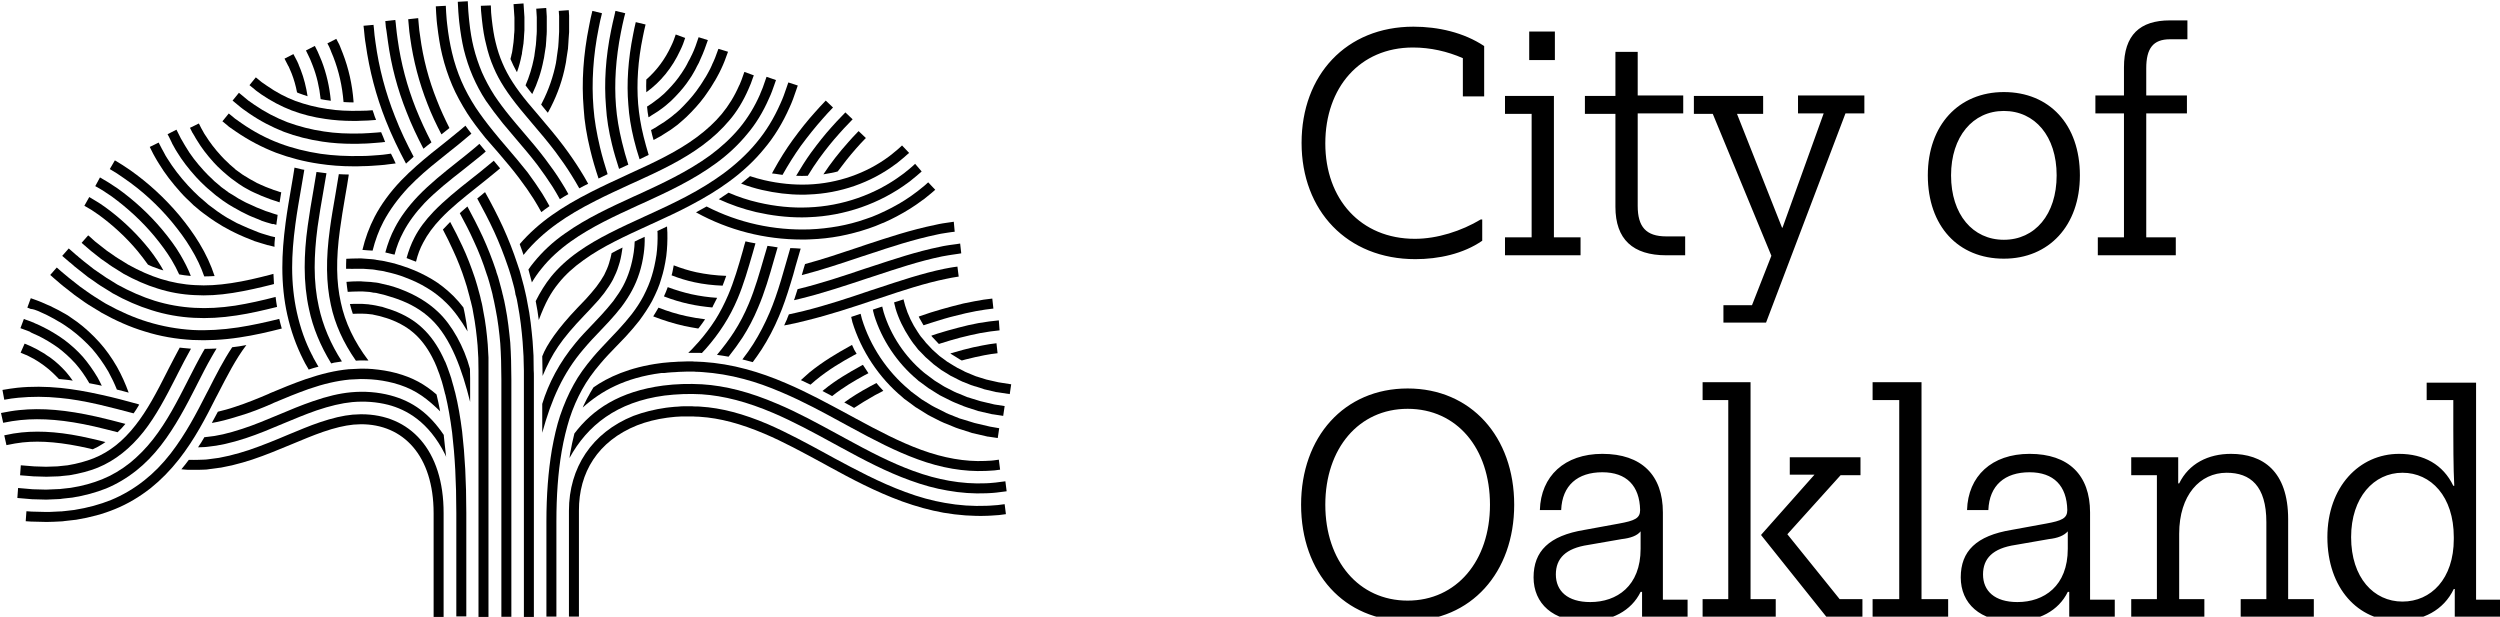 <svg xmlns="http://www.w3.org/2000/svg" xmlns:xlink="http://www.w3.org/1999/xlink" id="Layer_1" x="0" y="0" enable-background="new 0 0 194.6 48" version="1.1" viewBox="0 0 194.6 48" xml:space="preserve"><symbol id="_x7E__Green_Bar" viewBox="-2.3 -119.4 4.7 238.8"><g><polygon fill="#4FBC26" points="2.3 -119.4 -2.3 -119.4 -2.3 0 2.3 0"/></g><g><polygon fill="#4FBC26" points="2.3 0 -2.3 0 -2.3 119.4 2.3 119.4"/></g></symbol><symbol id="_x7E__Lock-up_Black_Top" viewBox="0 -358.3 700.3 358.3"><g><use id="XMLID_153_" width="556.2" height="338.9" x="-278.1" y="-169.4" overflow="visible" transform="matrix(0.375 0 0 0.375 228.444 -175.285)" xlink:href="#_x7E__Tree_Black"/></g><polygon fill="none" points="0 -358.3 700.3 -358.3 700.3 0 0 0"/><polygon fill="none" points="332.9 -209 362.7 -209 362.7 -238.8 332.9 -238.8"/><polygon fill="none" points="362.7 -209 392.5 -209 392.5 -238.8 362.7 -238.8"/><polygon fill="none" points="670.5 -209 700.3 -209 700.3 -238.8 670.5 -238.8"/><polygon fill="none" points="640.6 -209 670.5 -209 670.5 -238.8 640.6 -238.8"/><polygon fill="none" points="64.4 -209 94.2 -209 94.2 -238.8 64.4 -238.8"/><polygon fill="none" points="94.2 -209 124 -209 124 -238.8 94.2 -238.8"/><polygon fill="none" points="0 -209 29.8 -209 29.8 -238.8 0 -238.8"/><polygon fill="none" points="29.8 -209 59.7 -209 59.7 -238.8 29.8 -238.8"/><use id="XMLID_152_" width="248.1" height="124" x="-.4" y="-59.6" overflow="visible" transform="matrix(1 0 0 1 392.952 -180.073)" xlink:href="#_x7E__Wordmark_Black"/><use id="XMLID_102_" width="4.7" height="238.8" x="-2.3" y="-119.4" overflow="visible" transform="matrix(1 0 0 1 62.015 -119.421)" xlink:href="#_x7E__Green_Bar"/></symbol><symbol id="_x7E__Tree_Black" viewBox="-278.1 -169.4 556.2 338.9"><g><g><g><path d="M-126.6,59.4l1.7-0.6c0,0,0.1,0,0.1,0c0.3,1.8,0.6,3.7,0.9,5.5l-1.1,0.3c-0.5,0.2-1,0.3-1.4,0.5 c-0.6,0.2-1.3,0.4-1.9,0.6c-0.7,0.3-1.4,0.6-2.1,0.8c-1.5,0.6-3,1.1-4.3,1.8c0,0-0.1,0-0.1,0l-1.7,0.8c-0.5,0.2-1,0.4-1.4,0.7 l-3.1,1.7c-0.6,0.3-1.1,0.7-1.8,1.1c-0.4,0.3-0.8,0.5-1.2,0.7l-0.6,0.4c-0.3,0.2-0.6,0.3-0.8,0.5l-2.9,2.1 c-0.5,0.3-0.9,0.6-1.2,1l-2.7,2.3c-0.3,0.3-0.7,0.7-1,1c-1.4,1.3-2.7,2.5-3.9,3.9c-3.4,3.7-6.2,7.4-8.5,11.1c0,0,0,0.1-0.1,0.1 c-0.5,0.7-0.9,1.5-1.4,2.4c-0.3,0.5-0.6,1.1-0.9,1.6c-0.4,0.8-0.8,1.6-1.2,2.4l-0.1,0.1l-4.9-2.4l0.1-0.1 c0.4-0.9,0.9-1.8,1.3-2.6c0,0,0-0.1,0.1-0.1c0.3-0.5,0.6-1,0.9-1.5c0.5-0.9,1-1.8,1.6-2.7c2.4-4,5.4-7.9,9-11.9 c1.3-1.5,2.8-2.9,4.2-4.2l1.1-1c0,0,0.1-0.1,0.1-0.1l2.7-2.3c0.5-0.4,1-0.8,1.6-1.3l2.9-2.1c0,0,0.1,0,0.1-0.1 c0.3-0.2,0.7-0.4,1-0.7l0.6-0.4c0.4-0.2,0.7-0.5,1.1-0.7c0.6-0.4,1.3-0.9,2.1-1.3l3.1-1.7c0.6-0.3,1.2-0.6,1.9-0.9l1.6-0.7 c1.6-0.8,3.2-1.4,4.8-2c0.7-0.3,1.4-0.5,2.1-0.8c0.1,0,0.1,0,0.2-0.1c0.7-0.2,1.4-0.5,2.1-0.7 C-127.5,59.7-127.1,59.5-126.6,59.4z"/><path d="M-128,46.8l1.4-0.4c0.1,0.6,0.1,1.1,0.2,1.7c0.2,1.3,0.4,2.5,0.5,3.8l-0.8,0.2l-1.9,0.6c-0.5,0.2-1,0.3-1.4,0.5 c-0.8,0.3-1.6,0.5-2.5,0.8c-0.7,0.3-1.5,0.6-2.2,0.9c-1.9,0.7-3.6,1.4-5.4,2.3l-2,0.9c-0.6,0.3-1.2,0.5-1.7,0.8l-3.7,2 c-0.7,0.4-1.4,0.9-2.2,1.4c-0.4,0.3-0.9,0.6-1.3,0.8l-0.7,0.4c-0.4,0.2-0.7,0.5-1,0.6l-3.4,2.5c-0.6,0.4-1.1,0.8-1.5,1.2 l-3.2,2.7l-0.9,0.9c-1.7,1.6-3.4,3.2-4.9,4.9c-3.9,4.3-7.3,8.6-9.9,13.1c-0.6,0.9-1.1,1.9-1.7,2.9c-0.3,0.6-0.6,1.1-1,1.7 c-0.5,1-1,2-1.5,3c-0.3,0.6-0.6,1.2-0.9,1.8l-4.9-2.5c0.3-0.6,0.6-1.1,0.9-1.7c0.5-1.1,1.1-2.2,1.6-3.3c0,0,0-0.1,0-0.1 c0.3-0.5,0.6-1.1,0.9-1.6c0.6-1.1,1.2-2.2,1.8-3.1c2.8-4.6,6.4-9.3,10.5-13.8c1.7-1.9,3.5-3.6,5.2-5.2l1-0.9 c0,0,0.1-0.1,0.1-0.1l3.2-2.7c0.5-0.5,1.1-0.9,1.8-1.5l3.5-2.6c0.4-0.3,0.8-0.5,1.2-0.8l0.6-0.4c0.4-0.3,0.8-0.5,1.2-0.8 c0.8-0.5,1.6-1,2.5-1.5l3.6-2c0.6-0.4,1.3-0.7,2.1-1.1l1.8-0.9c1.9-1,3.9-1.7,5.8-2.5c0.7-0.3,1.5-0.6,2.2-0.9 c0,0,0.1,0,0.1-0.1c0.9-0.3,1.8-0.6,2.7-0.9c0.5-0.1,0.9-0.3,1.4-0.4l2-0.6C-128.1,46.9-128.1,46.9-128,46.8z"/><path d="M-127.3,39.6l-2.6,0.6l-3.6,1.1c-1,0.3-2,0.6-3,1c-0.7,0.3-1.5,0.6-2.2,0.9c-2.2,0.9-4.3,1.7-6.4,2.7l-2.2,1 c-0.7,0.3-1.4,0.6-2,1l-4.2,2.3c-0.9,0.5-1.7,1-2.6,1.6c-0.5,0.3-0.9,0.6-1.3,0.9l-0.7,0.5c-0.4,0.3-0.9,0.5-1.2,0.8l-3.9,2.9 c-0.7,0.5-1.2,0.9-1.7,1.4l-3.6,3.1l-0.7,0.6c-2.1,2-4.1,3.9-6,6c-4.5,4.9-8.3,9.9-11.4,14.9c-0.7,1.1-1.4,2.2-2,3.5 c-0.3,0.6-0.7,1.2-1,1.8c-0.6,1.1-1.2,2.3-1.8,3.5l-4.9-2.4c0.6-1.3,1.2-2.5,1.9-3.8c0.3-0.6,0.7-1.2,1-1.8 c0.7-1.2,1.4-2.5,2.2-3.7c3.2-5.3,7.3-10.6,11.9-15.7c2-2.3,4.2-4.3,6.3-6.3l0.7-0.7c0,0,0.1-0.1,0.1-0.1l3.7-3.1 c0.6-0.5,1.3-1,2.1-1.6l4-2.9c0.5-0.3,0.9-0.6,1.4-0.9l0.7-0.5c0.4-0.3,0.9-0.6,1.3-0.8c0.9-0.6,1.9-1.2,2.9-1.8l4.2-2.3 c0.7-0.4,1.5-0.8,2.4-1.2l2.1-1c2.3-1.1,4.6-2,6.9-2.9c0.7-0.3,1.5-0.6,2.2-0.9c0,0,0.1,0,0.1,0c1.1-0.4,2.2-0.7,3.2-1l3.7-1.1 c0.1,0,0.1,0,0.2,0l3.5-0.9C-127.7,35.9-127.5,37.7-127.3,39.6z"/></g><g><path d="M-72,105l-0.1,0.2c-0.3,0.8-0.6,1.5-0.8,2.3c-0.2,0.7-0.5,1.3-0.7,2c-2.2-0.2-4.2-0.3-6.3-0.3c-7-0.2-13.1,0.1-18.7,1 c-6.1,0.9-12,2.4-17.5,4.4c-5.3,2-10.6,4.8-15.6,8.3l-2.9,2c-0.2,0.1-0.3,0.2-0.5,0.4l-2.8,2.3l-3.5-4.3l2.7-2.2 c0.2-0.2,0.4-0.4,0.7-0.6c0,0,0.1,0,0.1-0.1l2.9-2.1c5.4-3.7,11.1-6.7,16.8-8.9c5.8-2.2,12.1-3.8,18.6-4.7 c4.7-0.7,9.8-1.1,15.5-1.1c1.3,0,2.7,0,4.1,0.1c2.6,0,5.1,0.2,7.6,0.4c0.2,0,0.4,0,0.6,0C-71.7,104.4-71.9,104.7-72,105z"/><path d="M-68.9,97.4c-0.1,0-0.1,0-0.2,0c-0.8-0.1-1.5-0.1-2.3-0.2c-2.7-0.2-5.4-0.4-8.2-0.5c-7.7-0.2-14.5,0.1-20.8,1.1 c-7,1-13.8,2.8-20.1,5.1c-6.2,2.4-12.4,5.6-18.2,9.6l-3.3,2.3c-0.2,0.2-0.4,0.3-0.6,0.5l-4.6,3.8l-3.5-4.3l4.6-3.8 c0.3-0.2,0.5-0.4,0.8-0.6c0,0,0.1,0,0.1-0.1l3.4-2.4c6.2-4.3,12.8-7.7,19.4-10.3c6.6-2.5,13.8-4.3,21.2-5.4 c5.3-0.8,11-1.2,17.2-1.2c1.5,0,3,0,4.5,0.1c2.9,0,5.7,0.3,8.5,0.5c0.8,0.1,1.5,0.1,2.3,0.2c0,0,0.1,0,0.1,0 c0.6,0.1,1.3,0.2,1.9,0.2C-67.4,93.9-68.1,95.6-68.9,97.4z"/><path d="M-63.5,85.6c-0.7-0.1-1.4-0.2-2.1-0.3l-2.3-0.3l-2.2-0.2c-3-0.2-6-0.5-9.1-0.5c-8.5-0.2-16,0.2-23,1.2 c-7.9,1.2-15.6,3.1-22.7,5.8c-7.2,2.7-14.2,6.4-20.8,11l-3.7,2.6c-0.2,0.2-0.5,0.4-0.7,0.6l-2.7,2.2l-3.5-4.3l2.7-2.2 c0.3-0.2,0.6-0.5,0.9-0.8l3.9-2.7c7-4.8,14.5-8.7,22-11.6c7.5-2.8,15.5-4.9,23.8-6.1c5.9-0.9,12.2-1.4,19-1.4 c1.6,0,3.2,0,4.9,0.1c3.2,0,6.4,0.3,9.4,0.5l2.3,0.2c0,0,0.1,0,0.1,0l2.3,0.3c1.4,0.2,2.7,0.3,4.1,0.5 C-61.8,82.2-62.6,83.9-63.5,85.6z"/></g><g><path d="M271-40.3l-6.6,1.5l-4.2,1.3c-0.3,0.1-0.6,0.2-0.9,0.3c-0.4,0.1-0.8,0.2-1.2,0.4l-4.1,1.7c-0.2,0.1-0.5,0.2-0.7,0.3 c-0.4,0.2-0.8,0.3-1.1,0.5c0,0-0.1,0-0.1,0.1l-4,2c0,0-0.1,0-0.1,0.1c-0.4,0.2-0.9,0.5-1.4,0.8l-3.9,2.4l-4.2,3.1l-3.9,3.5 l-2.9,3.1c0,0-0.1,0.1-0.1,0.1c-0.4,0.3-0.7,0.8-1.1,1.3l-1.4,1.7c-0.2,0.2-0.4,0.5-0.6,0.7c-0.2,0.3-0.5,0.5-0.6,0.8 c0,0,0,0.1-0.1,0.1l-1.2,1.8c-3.1,4.6-5.5,9.6-7,14.7l-0.9,3.4c-0.3-0.1-0.5-0.2-0.8-0.3c-1.4-0.5-2.9-0.9-4.4-1.4l0.8-3.2 c0,0,0-0.1,0-0.1c1.7-5.7,4.4-11.2,7.7-16.2l1.2-1.8c0.3-0.5,0.7-1,1-1.4c0.1-0.2,0.3-0.3,0.5-0.6l1.4-1.8 c0.4-0.6,0.9-1.2,1.6-1.8l3-3.1c0.1-0.1,0.1-0.1,0.2-0.2l4.1-3.6c0.1-0.1,0.1-0.1,0.2-0.2l4.4-3.3c0.1-0.1,0.1-0.1,0.2-0.1 l3.9-2.4c0.6-0.4,1.2-0.8,2-1.1l3.9-2c0.6-0.3,1.2-0.6,1.7-0.8c0.2-0.1,0.4-0.1,0.6-0.2l4.2-1.7c0,0,0.1,0,0.1,0 c0.5-0.2,1-0.3,1.5-0.5c0.3-0.1,0.5-0.2,0.8-0.2l4.3-1.4c0.1,0,0.1,0,0.2-0.1l6.8-1.6c0.1,0,0.1,0,0.2,0l7.2-1.1l0.8,5.4 L271-40.3z"/><path d="M268.7-52.5l-7.6,1.8l-4.9,1.5c-0.3,0.1-0.6,0.2-0.9,0.3c-0.5,0.2-1,0.3-1.4,0.4l-4.8,2c-0.3,0.1-0.5,0.2-0.8,0.3 c-0.5,0.2-1,0.4-1.3,0.6c0,0-0.1,0-0.1,0l-4.7,2.4c-0.6,0.3-1.2,0.6-1.8,1l-4.5,2.8l-5.1,3.8l-1,0.8c-10.3,8.6-18.1,20.3-22,33 c-0.2,0.6-0.3,1.3-0.5,1.9c-0.1,0.4-0.2,0.8-0.3,1.3c-0.4-0.1-0.9-0.3-1.3-0.4c-1.3-0.4-2.6-0.9-3.9-1.3 c0.1-0.3,0.2-0.6,0.2-0.9c0.2-0.6,0.3-1.3,0.5-1.9c0,0,0-0.1,0-0.1c4.2-13.7,12.7-26.4,23.7-35.6l1-0.9c0.1,0,0.1-0.1,0.2-0.1 l5.3-3.9c0.1,0,0.1-0.1,0.2-0.1l4.6-2.9c0.7-0.5,1.5-0.9,2.3-1.3l4.6-2.3c0.7-0.4,1.3-0.6,1.9-0.9c0.2-0.1,0.4-0.2,0.7-0.3 l4.9-2c0.6-0.2,1.2-0.4,1.7-0.6c0.3-0.1,0.6-0.2,0.9-0.3l5-1.6c0.1,0,0.1,0,0.2-0.1l7.8-1.8c0.1,0,0.1,0,0.2,0l5.9-0.9l0.8,5.4 L268.7-52.5z"/><path d="M266.3-64.7l-8.5,2l-5.5,1.7c-0.3,0.1-0.7,0.2-1,0.3c-0.6,0.2-1.2,0.4-1.7,0.5l-5.5,2.2c-0.3,0.1-0.6,0.2-0.9,0.4 c-0.6,0.2-1.2,0.5-1.7,0.8l-5.4,2.7c-0.7,0.3-1.4,0.8-2.2,1.2l-5.2,3.2l-5.9,4.4l-1.1,1c-12.1,10.1-21.3,23.9-25.9,38.9 l-0.3,1.2c-0.1,0.5-0.3,1.1-0.4,1.6c-0.1,0-0.3-0.1-0.4-0.1c-1.5-0.5-3.1-1-4.8-1.6c0.1-0.4,0.2-0.9,0.3-1.3l0.3-1.3 c0,0,0-0.1,0-0.1c4.9-16,14.7-30.8,27.6-41.5l1.1-1c0,0,0.1-0.1,0.2-0.1l6.1-4.5c0.1,0,0.1-0.1,0.2-0.1l5.3-3.3 c0.8-0.5,1.7-1.1,2.6-1.5l5.3-2.7c0.8-0.4,1.5-0.7,2.2-1c0.3-0.1,0.5-0.2,0.8-0.3l5.6-2.3c0.7-0.2,1.3-0.4,2-0.7 c0.3-0.1,0.6-0.2,1-0.3l5.6-1.8c0.1,0,0.1,0,0.2-0.1l8.7-2c0.1,0,0.1,0,0.2,0l5.4-0.8l0.8,5.4L266.3-64.7z"/></g><g><g><path d="M104.6,20.3c-4.1,0.9-8.3,2.2-12.4,3.8c-0.1-0.8-0.3-1.6-0.5-2.6l-0.2-1c-0.1-0.6-0.3-1.3-0.5-1.9 c4.1-1.6,8.3-2.9,12.5-3.8c5-1.1,10.3-1.7,15.6-1.9c0.7,1.7,1.3,3.5,2,5.4C115.3,18.5,109.8,19.2,104.6,20.3z"/><path d="M246.4,48.1c-1.3-0.2-2.7-0.4-4.1-0.6c-0.6-0.1-1.3-0.2-2-0.3c-1.3-0.2-2.7-0.5-4-0.8c-13.7-2.8-26.2-7-38.4-11 l-4.1-1.4c-10.1-3.4-19.7-6.6-29.3-9.2c-0.3-0.9-0.5-1.8-0.8-2.6c-0.3-1.2-0.7-2.4-1-3.5c10.8,2.8,21.6,6.4,32.9,10.2l4,1.3 c12,4,24.4,8.1,37.8,10.9c1.2,0.3,2.5,0.5,3.8,0.7c0.7,0.1,1.3,0.2,1.9,0.3c1.3,0.2,2.6,0.4,3.8,0.5L246.4,48.1z"/></g><g><path d="M249.9,36.1c-0.6-0.1-1.3-0.2-1.9-0.3c-1.2-0.2-2.4-0.3-3.7-0.5c-0.6-0.1-1.3-0.2-1.9-0.3c-1.2-0.2-2.4-0.4-3.6-0.7 c-12.9-2.6-25.6-6.9-37.8-10.9l-3.7-1.2c-11.8-4-24.1-8.1-36.4-11.1c-0.2,0-0.3-0.1-0.5-0.1c-0.5-1.7-1.1-3.3-1.6-5 c-0.1-0.4-0.2-0.7-0.4-1.1c1.2,0.3,2.5,0.6,3.8,0.9c12.5,3.1,24.8,7.2,36.8,11.2l3.7,1.2c12.1,4,24.6,8.2,37.2,10.8 c1.1,0.2,2.2,0.4,3.4,0.6c0.7,0.1,1.3,0.2,1.9,0.3c1.1,0.2,2.3,0.3,3.4,0.5c0.6,0.1,1.3,0.2,1.9,0.3L249.9,36.1z"/><path d="M101.9,8.2c-4.4,1-8.7,2.3-13,3.9c-0.6-1.7-1.3-3.4-2.1-5.1c4.6-1.8,9.3-3.2,13.9-4.2c4.1-0.9,8.4-1.5,12.7-1.9 c0.2,0.3,0.4,0.6,0.5,1c0.7,1.3,1.4,2.7,2.2,4.3C111.3,6.5,106.5,7.2,101.9,8.2z"/></g><g><path d="M248.4,23.4c-0.7-0.1-1.4-0.2-2.2-0.3c-0.6-0.1-1.2-0.2-1.8-0.3c-1-0.2-2.1-0.4-3.2-0.6c-12.2-2.5-24.4-6.6-37.4-10.9 l-3.1-1C189,6.3,176.7,2.2,163.9-1c-2.8-0.7-5.6-1.3-8.3-1.9c-0.4-1-0.9-2.1-1.3-3.3l-0.1-0.1c-0.4-0.9-0.8-1.9-1.2-2.7 c3.9,0.7,8,1.6,12.2,2.7c13,3.2,25.4,7.3,37.3,11.3l3.1,1c12.8,4.3,24.9,8.3,36.8,10.7c1,0.2,1.9,0.4,3,0.6 c0.6,0.1,1.2,0.2,1.8,0.3c0.6,0.1,1.3,0.2,1.9,0.3L248.4,23.4z"/><path d="M99.3-3.9c-5.2,1.1-10.4,2.7-15.5,4.7c-0.9-1.6-1.9-3.2-2.9-4.8C86.5-6.2,92.3-8,98.1-9.3c2.5-0.5,5-1,7.6-1.4 c0.2,0.2,0.4,0.5,0.6,0.7c0.3,0.4,0.7,0.9,1.1,1.5l0.1,0.1c0.5,0.7,1.1,1.6,1.9,2.7c0,0,0,0.1,0.1,0.1 C106-5.2,102.6-4.6,99.3-3.9z"/></g></g><g><g><path d="M181.4,75.5c0.4,0.1,0.7,0.2,1.1,0.3c3.1,4.2,6.4,8.4,10.1,12.6c1.5,1.8,3.2,3.5,4.8,5.2l0.6,0.6l-4,3.8l-0.6-0.6 c-1.7-1.7-3.4-3.6-5-5.4c-5.2-5.8-9.8-11.7-13.8-17.8C177,74.6,179.2,75,181.4,75.5z"/><path d="M156.4,33.6c0-0.1-0.1-0.2-0.1-0.3c-0.8-2.6-1.5-5.3-2.3-8c-0.9-3-1.8-6.1-2.7-9.3c-2.1-7-4.1-12.7-6.3-17.9 c-2.6-6.1-5.6-11.9-9-17.3c-1.8-2.8-3.8-5.7-6-8.5c1.9-0.5,3.8-1,5.7-1.5c1.7,2.3,3.4,4.7,4.9,7c3.6,5.6,6.8,11.7,9.5,18.1 c2.3,5.3,4.3,11.2,6.5,18.4c1,3.2,1.9,6.3,2.7,9.4c0.8,2.7,1.5,5.3,2.3,7.9c0.2,0.6,0.3,1.2,0.5,1.7 C160.2,33.5,158.3,33.5,156.4,33.6z"/></g><g><path d="M165.9,73.4c0,0,0.1,0,0.1,0c2,3.3,4.1,6.5,6.2,9.4c4,5.5,7.5,9.8,11.1,13.8c1.6,1.9,3.5,3.8,5.2,5.6 c0.7,0.8,1.5,1.5,2.2,2.3l-4,3.8c-0.7-0.8-1.4-1.5-2.2-2.3c-1.8-1.9-3.7-3.8-5.4-5.8c-3.7-4.1-7.3-8.6-11.4-14.2 c-2.8-3.9-5.5-8.2-8.1-12.6C161.7,73.3,163.8,73.3,165.9,73.4z"/><path d="M144,34.8c-0.1,0-0.1,0-0.2,0c-0.6-2-1.2-4-1.8-6.1c-2.5-8.6-5-17.5-8.5-25.8c-2.3-5.5-5-10.7-8.1-15.5 c-2.7-4.2-5.9-8.4-9.4-12.6c2.1-0.3,4.2-0.6,6.4-1c2.8,3.5,5.4,7.1,7.7,10.6c3.2,5,6.1,10.5,8.5,16.3 c3.7,8.6,6.3,17.6,8.8,26.4c0.7,2.3,1.3,4.6,2,6.9C147.6,34.3,145.8,34.5,144,34.8z"/></g><g><path d="M150,74.2c0.7-0.1,1.4-0.2,2.1-0.3c3.2,5.7,6.6,11.1,10.1,16c4.2,5.7,8.1,10.5,11.9,14.8c1.8,2.1,3.7,4.1,5.6,6.1 l0.2,0.2l-4,3.8l-0.2-0.2c-1.9-2-3.9-4.1-5.8-6.3c-3.9-4.3-7.9-9.3-12.2-15.2c-3.7-5.1-7.2-10.7-10.5-16.7 c-0.3-0.5-0.6-1.1-0.9-1.7C147.5,74.6,148.7,74.4,150,74.2z"/><path d="M131.7,37.3c-0.5-1.7-1-3.3-1.4-5c-2.5-8.8-4.9-17-8.1-24.5c-2.1-4.9-4.4-9.4-7.1-13.7c-2.7-4.2-5.7-8.2-9.3-12.3 c-0.4-0.5-0.9-0.9-1.3-1.4c-0.7-0.7-1.3-1.5-2-2.2l-2.3-2.3c1.1,0,2.2,0,3.2,0c0.4,0,0.8,0,1.2,0l0.1,0c0.4,0,0.9,0,1.3,0 c0.6,0,1.1,0,1.7-0.1c0.3,0.3,0.6,0.6,0.9,1c0.4,0.5,0.8,0.9,1.3,1.4c3.8,4.3,7.1,8.7,9.9,13.1c2.9,4.5,5.4,9.3,7.6,14.5 c3.3,7.8,5.7,16.2,8.3,25.1c0.5,1.7,1,3.5,1.5,5.3C135.3,36.5,133.5,36.9,131.7,37.3z"/></g></g><g><path d="M217.9,90.1c-0.5-0.4-1-0.9-1.4-1.3c-0.7-0.6-1.4-1.3-2.1-1.8l-2.7-2.2l-0.9-0.7c-12.6-9.4-28.4-14.9-44.6-15.5 c-7.8-0.3-16,0.5-24.2,2.4c-2.7,0.6-5.3,1.4-7.8,2.2c-1.6-1.4-3.2-2.7-4.9-4.1c3.7-1.4,7.6-2.6,11.5-3.5 c7.4-1.7,14.8-2.6,21.9-2.6c1.3,0,2.5,0,3.8,0.1c17.3,0.6,34.2,6.5,47.7,16.6l1,0.7c0,0,0.1,0.1,0.1,0.1l2.8,2.3 c0.8,0.6,1.5,1.3,2.3,2c0.5,0.4,0.9,0.8,1.4,1.2L217.9,90.1z"/><path d="M225.1,80l-0.3-0.3c-0.9-0.8-1.7-1.6-2.6-2.3l-3.2-2.6l-1.1-0.8c-14.6-10.9-32.9-17.3-51.5-18 c-8.9-0.4-18.2,0.5-27.6,2.7c-5.7,1.3-11.1,3.1-16.4,5.4c-1.8-1.2-3.6-2.4-5.4-3.6c6.5-3,13.4-5.4,20.6-7.1 c8.4-1.9,16.7-2.9,24.8-2.9c1.4,0,2.8,0,4.2,0.1c19.7,0.7,39.1,7.5,54.6,19l1.1,0.8c0,0,0.1,0.1,0.1,0.1l3.2,2.6 c1,0.8,1.9,1.6,2.8,2.4l0.3,0.3L225.1,80z"/><path d="M232.3,69.8c-0.7-0.6-1.4-1.2-2-1.8l-3.6-2.9l-1.2-0.9c-3.9-3-8.2-5.7-13.3-8.4c-2.1-1.1-4.2-2.1-6.4-3.1l-1.1-0.5 c-2.3-1-4.5-1.9-6.8-2.6c-5.1-1.8-10.2-3.1-15.2-4c-5.1-0.9-10.3-1.5-15.5-1.7c-19.8-0.7-39.4,3.6-56.9,12.6 c-1.9-1.1-3.8-2.1-5.8-3.2c0,0,0.1,0,0.1-0.1c17.8-9.8,37.8-14.9,58.2-14.9c1.5,0,3.1,0,4.6,0.1c5.5,0.2,11,0.8,16.3,1.8 c5.2,1,10.6,2.4,15.9,4.2c2.5,0.8,4.9,1.8,7.2,2.8l0.5,0.2c0,0,0.1,0,0.1,0l0.7,0.3c2.2,1,4.6,2.1,6.8,3.3 c5.3,2.8,9.9,5.7,14,8.8l1.3,0.9c0,0,0.1,0,0.1,0.1l3.7,3c0.7,0.6,1.5,1.3,2.2,1.9L232.3,69.8z"/></g><g><path d="M-4.2,85.9c4.1-4.8,8-9.4,11.5-14.1c2.8-3.7,5.4-7.4,7.8-11.2c1.4-2.2,2.8-4.7,4.2-7.2c1.4,1.1,2.9,2.2,4.5,3.3 c-1.3,2.4-2.7,4.7-4,6.9c-2.5,3.9-5.2,7.8-8,11.6C8.1,79.9,4.2,84.5,0,89.4C-2.4,92.2-4.8,95-7.2,98c-3.9,4.8-6.9,8.9-9.6,12.9 c-3.1,4.8-5.8,9.7-7.9,14.6c-2.1,4.9-3.9,10.2-5.2,15.8c-1.1,4.7-2,9.6-2.7,16l-0.2,1.9c-0.1,1.3-0.2,2.7-0.3,4l-0.2,3.8 l-5.5-0.3l0.2-3.9c0.1-1.4,0.2-2.8,0.3-4.1l0.2-1.9c0.8-6.7,1.6-11.9,2.8-16.8c1.4-5.9,3.3-11.5,5.5-16.7 c2.2-5.2,5.1-10.4,8.3-15.5c2.7-4.2,5.9-8.4,9.9-13.4C-9,91.5-6.6,88.6-4.2,85.9z"/><path d="M-1.9,102.3c2.3-2.8,4.7-5.6,7-8.3c4.1-4.8,8.3-9.7,12.1-14.7c3-4,5.8-8.1,8.4-12.1c1.3-2.1,2.6-4.3,3.9-6.7 c1.5,1,3.1,1.9,4.7,2.8c-1.3,2.4-2.6,4.6-4,6.8c-2.6,4.2-5.6,8.4-8.7,12.5c-3.9,5.2-8.2,10.2-12.3,15c-2.3,2.7-4.7,5.5-6.9,8.2 c-3.6,4.4-6.4,8.2-8.8,11.8c-2.7,4.2-5,8.5-6.9,12.8c-1.8,4.3-3.4,8.9-4.6,13.8c-1,4.1-1.8,8.6-2.4,14.4c-0.1,0.7-0.1,1.3-0.2,2 c-0.1,1.2-0.2,2.3-0.3,3.4l-0.3,5.5l-5.5-0.3l0.3-5.5c0.1-1.2,0.2-2.4,0.3-3.6c0.1-0.6,0.1-1.3,0.2-2c0.7-6.1,1.5-10.8,2.5-15.1 c1.3-5.2,2.9-10.1,4.9-14.7c2-4.6,4.4-9.2,7.3-13.6C-8.5,110.8-5.6,106.9-1.9,102.3z"/><path d="M-7,133.1c3.1-7.4,7.7-14.4,14.7-23c2.1-2.6,4.4-5.2,6.7-8c4.2-4.9,8.5-10,12.6-15.4c3.2-4.3,6.3-8.7,9-13.1 c1.4-2.2,2.8-4.6,4.2-7.1c1.6,0.9,3.2,1.7,4.9,2.5c-1.4,2.6-2.9,5.1-4.4,7.5c-2.8,4.5-6,9.1-9.3,13.5 c-4.2,5.6-8.6,10.7-12.8,15.7c-2.3,2.7-4.5,5.3-6.7,7.9c-6.7,8.1-11,14.8-13.9,21.6c-1.6,3.6-2.9,7.6-3.9,11.8 c-0.9,3.6-1.5,7.5-2.1,12.7c-0.1,0.7-0.1,1.3-0.2,2c-0.1,1-0.2,2-0.2,2.9l-0.1,2.6L-14,167l0.1-2.6c0.1-1,0.2-2.1,0.3-3.1 c0.1-0.6,0.1-1.3,0.2-2c0.6-5.5,1.3-9.7,2.3-13.5C-10.1,141.3-8.7,137-7,133.1z"/></g><g><path d="M93.3,151.2c-0.6-1.8-1.4-4.1-2.5-6.3c-3.4-7.4-8.1-13.6-13.7-18.5c-0.1-2.4-0.1-4.7,0-7c7.8,5.6,14.3,13.5,18.7,23.1 c1.2,2.4,2.1,4.9,2.7,6.8L93.3,151.2z"/><path d="M105.9,149.7c-1-3.1-2.2-6.6-3.8-9.9c0,0,0-0.1-0.1-0.1c-0.5-1.2-1.1-2.3-1.8-3.5c-0.3-0.5-0.6-1.1-0.8-1.6 c-0.3-0.5-0.6-1-0.9-1.6c-0.7-1.2-1.4-2.3-2.1-3.3c0,0-0.1-0.1-0.1-0.1c-1.9-2.9-4.3-5.8-7.3-8.9l-2.1-2.1 c-0.4-0.4-0.9-0.8-1.4-1.2c-0.3-0.2-0.6-0.5-0.8-0.7l-1.1-0.9c-0.2-0.2-0.5-0.3-0.7-0.5l-2.8-2.1l-2.6-1.7c0.2-2,0.4-4,0.8-5.9 l0.9,0.5c0,0,0.1,0,0.1,0.1c0.3,0.2,0.6,0.4,0.9,0.6l3,1.9c0.1,0,0.1,0.1,0.2,0.1l2.9,2.1c0.3,0.2,0.6,0.4,0.9,0.7l1.2,1 c0.3,0.2,0.5,0.4,0.8,0.7c0.5,0.4,1.1,0.9,1.6,1.4l2.2,2.2c3.2,3.3,5.8,6.5,7.9,9.7c0.9,1.2,1.6,2.5,2.3,3.7 c0.3,0.5,0.6,1,0.9,1.6c0,0.1,0.1,0.1,0.1,0.2c0.3,0.5,0.6,1.1,0.8,1.6c0.7,1.2,1.4,2.5,1.9,3.9c1.7,3.6,3,7.3,4.1,10.5 L105.9,149.7z"/><path d="M116.8,143.3c-1.2-3.5-2.3-6.3-3.5-8.7c0,0,0-0.1,0-0.1c-0.6-1.5-1.4-2.9-2.2-4.4c-0.3-0.5-0.6-1.1-0.9-1.6 c-0.3-0.5-0.6-1.1-1-1.6c-0.9-1.5-1.7-2.8-2.6-4.1c0,0,0-0.1-0.1-0.1c-2.3-3.5-5.2-7-8.7-10.6l-2.5-2.5c-0.6-0.5-1.2-1-1.8-1.6 c-0.3-0.2-0.6-0.5-0.9-0.7l-1.3-1.1c-0.3-0.2-0.6-0.5-0.9-0.7l-3.3-2.4l-3.5-2.2c-0.3-0.2-0.6-0.4-0.9-0.6L80.5,99 c-0.3-0.1-0.5-0.3-0.8-0.4c0.4-1.8,0.8-3.6,1.4-5.5c0.7,0.4,1.4,0.7,2,1.1l2.4,1.3c0,0,0.1,0,0.1,0.1c0.4,0.2,0.7,0.5,1.1,0.7 l3.6,2.3c0.1,0,0.1,0.1,0.2,0.1l3.4,2.5c0.4,0.3,0.7,0.5,1.1,0.9l1.4,1.2c0.3,0.2,0.6,0.5,0.8,0.7c0.7,0.6,1.3,1.1,2,1.8 l2.6,2.6c3.8,3.9,6.8,7.6,9.3,11.4c1.1,1.5,2,3,2.9,4.5c0.3,0.5,0.6,1.1,1,1.6c0,0.1,0.1,0.1,0.1,0.2c0.3,0.5,0.6,1.1,0.9,1.6 c0.8,1.5,1.7,3.1,2.4,4.7c1.3,2.7,2.4,5.6,3.7,9.3L116.8,143.3z"/></g><g><path d="M-257.9-1l3.3-1.5c0.8-0.3,1.5-0.7,2.3-1.1l3.4-1.8c0.7-0.4,1.4-0.8,2.2-1.3c0.4-0.2,0.7-0.4,1.1-0.6l1.6-1l1.5-1 c0.3-0.2,0.7-0.5,1-0.7c0.7-0.5,1.4-1,2.1-1.5c4-3,7.8-6.5,11.4-10.4c3.2-3.7,6.2-7.9,8.9-12.5c1.8-3.3,3.4-6.6,4.7-9.9 c2.3-0.6,4.5-1.1,6.5-1.7c-1.7,4.7-3.8,9.5-6.5,14.3c-2.9,5-6.1,9.5-9.6,13.4c-3.8,4.2-7.9,8-12.2,11.2 c-0.8,0.6-1.5,1.1-2.3,1.6c-0.3,0.2-0.7,0.5-1,0.7l-1.6,1.1c0,0-0.1,0.1-0.1,0.1l-1.7,1c-0.4,0.2-0.7,0.4-1.1,0.6 c-0.8,0.5-1.6,0.9-2.5,1.4l-3.4,1.7c-0.9,0.5-1.8,0.9-2.6,1.2l-3.4,1.5c-1.4,0.6-2.8,1.1-4.2,1.6c-0.6,0.2-1.2,0.4-1.7,0.6 l-1.9-5.2c0.6-0.2,1.2-0.4,1.8-0.7C-260.5,0-259.1-0.5-257.9-1z"/><path d="M-260.8-13.3c1.1-0.5,2.1-0.9,3.1-1.4c3.5-1.7,7.2-3.9,11-6.6c3.3-2.5,6.5-5.4,9.5-8.7c2.7-3.1,5.2-6.6,7.4-10.4 c0.1-0.1,0.1-0.2,0.2-0.4c1.5-0.3,3-0.6,4.6-0.9c0.8-0.2,1.5-0.3,2.3-0.5c-0.7,1.5-1.5,3-2.3,4.5c-2.5,4.2-5.2,8-8.1,11.4 c-3.2,3.6-6.7,6.7-10.3,9.4c-4.2,3-8.1,5.3-11.8,7.1c-1.1,0.6-2.3,1.1-3.4,1.6c-0.6,0.2-1.2,0.5-1.7,0.8c0,0-0.1,0-0.1,0 c-1.1,0.5-2.3,0.9-3.4,1.3c-0.6,0.2-1.2,0.4-1.8,0.7l-1.9-5.1c0.6-0.2,1.2-0.5,1.9-0.7c1.1-0.4,2.1-0.8,3.2-1.2 C-262-12.8-261.4-13-260.8-13.3z"/><path d="M-263.2-25.8l2.5-1.3c0.5-0.2,0.9-0.5,1.4-0.8c0.3-0.2,0.6-0.4,1-0.6l1.1-0.7l1-0.7c0.3-0.2,0.6-0.4,0.9-0.6 c0.4-0.3,0.8-0.6,1.2-0.9c2.7-2,5.1-4.3,7.6-6.9c0.1-0.1,0.1-0.2,0.2-0.2c1.3-0.1,2.7-0.3,4.1-0.4c1.1-0.1,2.3-0.3,3.5-0.5 c-1.2,1.7-2.4,3.3-3.7,4.8c-2.7,3-5.4,5.5-8.4,7.7c-0.5,0.4-1,0.7-1.5,1c-0.3,0.2-0.6,0.4-0.9,0.6l-1.1,0.8 c-0.1,0-0.1,0.1-0.2,0.1l-1.2,0.7c-0.3,0.2-0.6,0.3-0.9,0.5c-0.5,0.3-1.1,0.6-1.7,1l-2.4,1.2c-0.7,0.4-1.3,0.6-1.9,0.9l-2.6,1.1 l-2.2-5l2.6-1.1C-264.2-25.3-263.7-25.5-263.2-25.8z"/></g><g><path d="M-147.1-20.5c-1.3-0.2-2.5-0.3-3.8-0.5c-4.7-7-8.9-15.2-13.2-23.7l-0.8-1.5c-5.6-11-11.5-22.4-19.8-33.2 c-4.5-5.8-9.4-10.8-14.6-14.9c-5.8-4.6-12-8.2-18.3-10.8c-6.2-2.5-12.8-4.3-20.3-5.5l-5.2-0.6c-0.3,0-0.6-0.1-1-0.1 c-0.5-0.1-1-0.1-1.5-0.1l-4.1-0.2c-1.2-0.1-2.4-0.1-3.6-0.1l-8,0.2l-2.9,0.2l-0.4-5.5l3-0.2c0.1,0,0.1,0,0.2,0l8.2-0.2 c0,0,0,0,0.1,0c0,0,0,0,0.1,0c1.3,0,2.5,0.1,3.8,0.1l4.1,0.2c0.6,0,1.3,0.1,1.9,0.2c0.3,0,0.6,0.1,0.9,0.1l5.3,0.6 c0,0,0.1,0,0.1,0c7.9,1.3,15,3.2,21.5,5.9c6.9,2.8,13.5,6.7,19.7,11.6c5.5,4.4,10.7,9.7,15.5,15.8c8.7,11.1,14.7,22.8,20.4,34.1 l0.8,1.5c5.2,10.1,10.1,19.7,15.9,27.3C-144.6-20.1-145.8-20.3-147.1-20.5z"/><path d="M-166-21.9c-0.3-0.5-0.6-1-0.9-1.5c-2.9-5.1-5.6-10.4-8.2-15.5l-0.6-1.2c-5.2-10.2-11.1-21.8-18.8-31.6 c-3.9-5-8.2-9.3-12.6-12.9c-4.9-3.9-10-6.9-15.4-9.1c-5.2-2.1-10.9-3.7-17.3-4.7l-4.5-0.5c-0.3,0-0.6-0.1-0.9-0.1 c-0.4-0.1-0.9-0.1-1.3-0.1l-6.9-0.3l-7.3,0.2l-8.1,0.7l-0.4-5.5l8.2-0.7c0.1,0,0.1,0,0.2,0l7.4-0.2c0,0,0,0,0.1,0 c0,0,0.1,0,0.1,0l7,0.3c0.6,0,1.1,0.1,1.7,0.2c0.3,0,0.5,0.1,0.8,0.1l4.6,0.5c0,0,0.1,0,0.1,0c6.9,1.1,13,2.8,18.6,5 c5.8,2.4,11.4,5.7,16.7,9.9c4.8,3.8,9.3,8.4,13.5,13.8c8,10.3,14.1,22.1,19.4,32.5l0.6,1.2c2.6,5.1,5.2,10.3,8.1,15.3 c0.9,1.5,1.7,3,2.6,4.4C-161.7-21.8-163.9-21.9-166-21.9z"/><path d="M-178-21.4c-0.6,0.1-1.2,0.1-1.8,0.2c-2.2-4-4.2-8-6.2-11.8l-0.7-1.4c-5.7-11.3-11-21.4-17.5-29.6 c-6.7-8.6-14.2-14.6-22.9-18.1c-4.3-1.7-9-3-14.4-3.9l-3.9-0.4c-0.3,0-0.5-0.1-0.8-0.1c-0.4,0-0.7-0.1-1.1-0.1l-6.1-0.2 l-6.5,0.2l-7.4,0.6l-0.4-5.5l7.5-0.6c0.1,0,0.1,0,0.2,0l6.7-0.2c0,0,0,0,0.1,0c0,0,0.1,0,0.1,0l6.2,0.2c0.5,0,1,0.1,1.5,0.1 c0.2,0,0.4,0.1,0.7,0.1l4,0.4c0,0,0.1,0,0.1,0c5.9,1,11,2.3,15.7,4.2c9.5,3.9,17.9,10.6,25.2,19.8c6.8,8.6,12.2,18.9,18.1,30.5 l0.7,1.4c2.3,4.5,4.7,9.2,7.3,13.8C-175.2-21.6-176.6-21.5-178-21.4z"/></g><g><path d="M-184.2,48.1c4.1-5,7.6-9.7,10.5-14.6c3.2-5.2,5.6-10.3,7.4-15.5c1.9,0,3.8,0.1,5.7,0.2c-2,6.1-4.7,12-8.4,18.1 c-3.1,5.1-6.7,10.1-11,15.3c-8,9.5-17.1,17.9-27.2,25c-2.8,1.9-5.5,3.7-8.3,5.3l-2.8-4.8c2.6-1.5,5.3-3.2,7.9-5.1 C-200.6,65.3-191.8,57.2-184.2,48.1z"/><path d="M-193.7,40.1c3.7-4.5,6.8-8.7,9.4-13c1.6-2.7,3-5.3,4.2-8c2-0.4,3.9-0.6,5.9-0.8c0.2,0,0.3,0,0.5,0 c-1.5,3.9-3.5,7.8-5.8,11.7c-2.7,4.6-6,9-9.9,13.7c-7.3,8.7-15.6,16.3-24.7,22.8c-3.2,2.2-6.4,4.2-9.6,6l-2.6-4.8 c3-1.6,6.1-3.6,9.1-5.7C-208.6,55.7-200.6,48.4-193.7,40.1z"/><path d="M-203.2,32.2c2.2-2.6,4.1-5.2,5.9-7.7c0.2-0.1,0.4-0.2,0.6-0.3c0.6-0.3,1.3-0.6,1.8-0.8l3.8-1.4 c0.8-0.3,1.5-0.5,2.3-0.7c-0.4,0.8-0.9,1.5-1.3,2.3c-2.4,4-5.3,8.1-8.8,12.2c-6.5,7.7-14.2,14.8-22.3,20.6 c-2.8,2-5.7,3.7-8.4,5.3l-2.7-4.8c2.6-1.4,5.3-3.1,7.9-5C-216.7,46.3-209.3,39.5-203.2,32.2z"/></g><g><path d="M131.1,130.6l-0.5-1.4c-0.7-2.1-1.4-4-2.2-5.8c0,0,0-0.1-0.1-0.1c-2.7-6.2-5.9-11.3-9.6-15.8 c-3.8-4.6-8.5-8.9-13.9-12.9c-10.5-7.8-23-13.7-37.1-20.1L66,73.7c-6.3-2.9-12.8-5.9-19.3-9.2c-8.5-4.3-15.4-8.4-21.5-12.7 c-6.8-4.8-12.8-10.2-17.8-16c0.1-0.3,0.2-0.6,0.3-0.9c0.6-1.7,1.3-3.4,1.8-5.1c0.1,0.1,0.2,0.2,0.3,0.4c5,6.2,11.3,12,18.5,17.1 c5.9,4.2,12.5,8.1,20.8,12.3c6.4,3.3,12.9,6.2,19.1,9.1l1.8,0.8c14.4,6.5,27.2,12.6,38.1,20.7c5.7,4.2,10.7,8.9,14.8,13.8 c4.1,4.8,7.5,10.4,10.4,17c1,2.1,1.8,4.3,2.5,6.4l0.5,1.3L131.1,130.6z"/><path d="M143.3,127.9c-0.3-0.8-0.5-1.6-0.8-2.3c-0.8-2.5-1.7-4.9-2.7-7.1c0,0,0-0.1,0-0.1c-3.1-7.1-7-13.4-11.4-18.7 c-4.5-5.4-9.9-10.4-16.1-15C99.8,75.6,85.5,69,72.9,63.2L70.2,62c-12.8-5.9-26-11.9-37.8-20.3C25.6,37,19.9,31.6,15.2,25.8 c-1.1-1.3-2.1-2.7-3-4c0.7-2.4,1.3-4.7,1.9-7.1c1.6,2.7,3.4,5.3,5.4,7.7c4.3,5.4,9.8,10.4,16.1,14.9c11.4,8.1,24.3,14,36.9,19.8 l2.7,1.2c12.9,5.9,27.5,12.6,40.3,22c6.6,4.8,12.3,10.2,17,15.9c4.8,5.6,8.9,12.3,12.2,19.9c1.2,2.5,2.1,5.1,3,7.7 c0.3,0.8,0.5,1.5,0.8,2.3L143.3,127.9z"/><path d="M155.3,124.8c-0.3-1-0.7-1.9-1-2.9c-1-3-2-5.8-3.3-8.6c-3.6-8.2-8-15.4-13.2-21.6c-5.1-6.2-11.3-11.9-18.3-17.1 c-5.9-4.3-12.6-8.5-20.6-12.7c-6.7-3.5-13.5-6.7-20.1-9.7l-2.2-1c-13.5-6.2-26.3-12-37.1-19.7c-5.8-4.1-10.8-8.7-14.8-13.6 c-3.3-4.1-6.1-8.7-8.5-13.5c0.7-3.7,1.3-6.9,1.7-10.4c3.7,9.8,6.6,15,11,20.4c3.6,4.5,8.2,8.7,13.7,12.6 C53.1,34.6,65.7,40.3,79,46.4l2.2,1c6.6,3,13.5,6.2,20.3,9.8c8.2,4.3,15.2,8.6,21.3,13.1c7.4,5.4,13.9,11.5,19.2,18 c5.5,6.5,10.2,14.2,14,22.8c1.4,3,2.5,6.1,3.5,9.1c0.3,1,0.6,1.9,1,2.9L155.3,124.8z"/></g><g><g><path d="M245.2-24.9c0.9-0.6,1.7-1.1,2.6-1.6c0.7-0.4,1.3-0.8,1.9-1.2l1.1-0.6c0.7,0.2,1.5,0.4,2.2,0.6c3.6,0.9,7,1.7,10.2,2.3 c2.7,0.5,5.1,0.9,7.3,1.1l-0.6,5.5c-2.4-0.3-4.9-0.6-7.7-1.2c-3.3-0.6-6.9-1.4-10.6-2.4c-2.3-0.6-4.7-1.3-7.1-2L245.2-24.9z"/><path d="M205.4-42.6c-0.6,0.7-1.1,1.3-1.6,1.9c-1.1-0.6-2.3-1.2-3.4-1.8c-5.7-3.1-10.4-6-14.3-8.9c1.6-0.9,3.2-1.7,4.7-2.6 c0.2-0.1,0.4-0.2,0.7-0.4c3.3,2.2,7.1,4.5,11.5,7c1.5,0.8,3,1.6,4.6,2.4L205.4-42.6z"/></g><g><path d="M197.3-32.1c-0.2,0.3-0.4,0.6-0.6,0.9c-0.1,0.2-0.2,0.4-0.4,0.5c-0.6-0.3-1.2-0.7-1.8-1c-5.6-3.1-13-7.3-19.7-12.8 c-0.2-0.2-0.4-0.4-0.7-0.6c1.8-0.9,3.6-1.9,5.3-2.8c6,4.8,12.6,8.6,17.7,11.4c0.8,0.4,1.5,0.8,2.3,1.2L197.3-32.1z"/><path d="M234.2-14.9c0.3-0.3,0.5-0.7,0.7-0.8L238-19c0.1-0.1,0.1-0.1,0.2-0.2c0.3,0.1,0.6,0.2,0.9,0.3 c3.6,1.2,7.3,2.2,10.9,3.2c3.9,1,7.5,1.8,11,2.5c3.9,0.7,7.4,1.2,10.6,1.5l-0.4,5.5c-3.4-0.3-7-0.8-11.2-1.5 c-3.7-0.7-7.4-1.5-11.4-2.6c-3.7-1-7.5-2-11.2-3.2c-1.1-0.4-2.2-0.7-3.3-1.1C234.1-14.8,234.1-14.8,234.2-14.9z"/></g><g><path d="M227.5-5l2-3.5c0-0.1,0.1-0.2,0.3-0.4c1.8,0.6,3.7,1.2,5.5,1.8c3.9,1.2,7.7,2.4,11.5,3.3c4.2,1.1,8.1,2,11.9,2.7 c3.5,0.6,6.5,1.1,9.5,1.4l-0.6,5.5c-3.1-0.3-6.3-0.8-9.9-1.5c-4-0.7-8-1.6-12.3-2.8c-3.9-1-7.9-2.2-11.8-3.4 c-2.2-0.7-4.3-1.4-6.5-2.2L227.5-5z"/><path d="M191.6-22.4l-1.2,2.6c0,0,0,0,0,0.1c-0.6-0.3-1.2-0.7-1.8-1c-6.5-3.6-14.2-8.1-21.7-14.2c-1.5-1.3-3.1-2.7-4.7-4.2 c1.8-0.8,3.5-1.6,5.3-2.5c0.9,0.8,1.9,1.7,2.9,2.5c7.1,5.8,14.2,10,20.8,13.6c0.6,0.3,1.1,0.6,1.7,0.9L191.6-22.4z"/></g></g><g><g><path d="M-96.7,142.5c0.1-0.3,0.2-0.6,0.3-0.8l1.2-2.9c3-7.7,4.9-16,5.6-24.8c0,0,0,0,0,0c1.9-0.1,3.8-0.2,5.5-0.2 c0,0.2,0,0.4,0,0.6c-0.7,9.3-2.7,18.1-5.9,26.4l-1.2,3c-0.1,0.3-0.2,0.5-0.3,0.8c-0.3,0.8-0.7,1.6-1.1,2.3l-1,1.9l-4.9-2.5 l1-1.9C-97.2,143.8-97,143.2-96.7,142.5z"/><path d="M-91.6,43.6c0.8,6,1.8,12,2.9,18.4c0.7,4,1.4,8,2,12.1c-1.8,0-3.6,0.1-5.5,0.2c-0.6-3.8-1.3-7.6-1.9-11.4 c-1.1-6.4-2.2-12.5-3-18.6c-2.3-16.7-2.1-30,0.5-41.9c2.2-10.6,6.9-20.9,13.8-30.8l1.7,0.1c1.2,0.1,2.4,0,3.5,0 c0.4,0,0.8,0,1.3,0l0.3,0c0,0,0.1,0,0.1,0c-7.8,10.3-12.9,21-15.2,32C-93.6,14.8-93.8,27.5-91.6,43.6z"/></g><g><path d="M-108.7,139.1c0.2-0.4,0.4-0.9,0.7-1.5c0.1-0.3,0.2-0.5,0.3-0.7l1-2.5c2.3-5.8,3.8-12.2,4.5-18.8l2.8-0.5l1.5-0.2 c0.4-0.1,0.9-0.1,1.3-0.2c-0.7,7.7-2.4,15-5,21.8l-1.1,2.6c-0.1,0.2-0.2,0.4-0.3,0.7c-0.3,0.6-0.5,1.3-0.9,2.1l-1.5,3l-4.9-2.5 L-108.7,139.1C-108.7,139.1-108.7,139.1-108.7,139.1z"/><path d="M-105.5,22.9c0,6.7,0.5,14,1.6,22.3c0.9,6.4,2,12.9,3.1,19.1c0.6,3.4,1.2,6.9,1.8,10.5c-1.5,0.2-3,0.4-4.6,0.6 l-0.9,0.1c-0.6-3.4-1.1-6.9-1.7-10.2c-1.1-6.3-2.2-12.8-3.1-19.3c-1.2-8.5-1.7-16-1.7-23c0-8.1,0.8-15.9,2.4-23.1 c2.1-10.1,6.3-20.2,12.2-29.8c0.4,0.1,0.8,0.2,1.2,0.3l0.3,0.1c1.1,0.2,2.2,0.3,3.3,0.5l1.1,0.2c-6.2,9.6-10.5,19.8-12.7,30 C-104.7,7.8-105.5,15.2-105.5,22.9z"/></g><g><path d="M-104.8-29.3c-0.7,1.3-1.5,2.5-2,3.8c0,0,0,0.1-0.1,0.1c-3.7,7.1-6.5,15-8.4,23.6c-1.7,7.7-2.6,16-2.6,24.6 c0,7.3,0.6,15.1,1.8,24c0.9,6.8,2.1,13.5,3.2,19.9c0.6,3.4,1.1,6.7,1.7,10l-1.2,0.2c-1.4,0.3-2.8,0.7-4.2,1 c-0.5-3.4-1.1-6.8-1.7-10.3c-1.1-6.5-2.3-13.2-3.2-20.1c-1.2-9.1-1.8-17.1-1.8-24.7c0-9,0.9-17.7,2.7-25.8c2-9,5-17.3,8.8-24.8 c0.7-1.5,1.5-2.9,2.3-4.2c0.2-0.4,0.5-0.8,0.7-1.3c1.7,0.6,3.5,1.1,5.4,1.6l-0.5,0.8C-104.2-30.4-104.5-29.8-104.8-29.3z"/><path d="M-119.9,133.7c0.2-0.3,0.3-0.7,0.5-1.1c0.1-0.2,0.2-0.5,0.3-0.7l0.9-2.1c1.3-3.3,2.3-6.8,3-10.5l0.9-0.4 c0.9-0.3,1.8-0.6,2.8-1c0.7-0.2,1.4-0.5,2.1-0.7c0,0,0,0,0,0c-0.8,5.1-2,10-3.8,14.6l-0.9,2.2c-0.1,0.2-0.2,0.4-0.2,0.6 c-0.2,0.5-0.5,1.1-0.8,1.8l-2.1,4l-4.9-2.5l2.1-4.1C-119.9,133.8-119.9,133.8-119.9,133.7z"/></g></g><g><g><path d="M-52.9,149.3c1.7-12.4,4.9-24.6,9.5-36.3c2.2-5.8,4.9-11.4,7.7-16.8c1.5,1.2,3,2.4,4.4,3.5c-2.5,5-4.9,10.1-6.9,15.3 c-4.5,11.2-7.6,23-9.2,35.1c-0.4,2.2-0.6,4.4-0.8,6.7c-0.1,1.1-0.2,2.3-0.3,3.4l-5.5-0.6c0.1-1.1,0.2-2.2,0.3-3.3 C-53.5,154-53.3,151.6-52.9,149.3z"/></g><g><path d="M-65.2,147.6c1.8-13.4,5.3-26.6,10.3-39.1c2.7-7,5.9-13.7,9.3-20.2c1.5,1.2,2.9,2.4,4.4,3.5c-3.1,6-6,12.2-8.6,18.7 c-4.8,12.1-8.2,24.9-10,37.9c-0.4,2.4-0.6,4.8-0.9,7.3c-0.1,1.2-0.2,2.3-0.4,3.5l-5.5-0.6c0.1-1.1,0.2-2.3,0.3-3.4 C-65.8,152.7-65.6,150.1-65.2,147.6z"/></g><g><path d="M-77.4,145.9c2-14.4,5.7-28.5,11-41.9c3.3-8.4,7.2-16.4,11.2-23.9c1.4,1.3,2.8,2.5,4.2,3.8c-3.7,7-7.3,14.4-10.3,22.2 c-5.2,13.1-8.8,26.7-10.7,40.7c-0.4,2.6-0.7,5.3-0.9,8l-0.2,1.7l-5.5-0.5l0.2-1.7C-78.1,151.4-77.9,148.6-77.4,145.9z"/></g></g><g><g><path d="M5.6,130.9c0.1-0.1,0.2-0.3,0.3-0.4c1.1,3,1.9,6,2.5,9.1c0.2,0.6,0.3,1.2,0.3,1.8c0,0.2,0.1,0.4,0.1,0.6l0.7,4.4 c0,0.1,0,0.2,0,0.2l0.2,2.3c0,0.6,0.1,1.2,0.1,1.8c0.1,0.9,0.1,1.9,0.2,2.8c0,0,0,0.1,0,0.1l0,4.6c0,0.3,0,0.6,0,0.8 c0,0.6,0,1.1,0,1.8l-0.5,7.5l-5.5-0.4l0.5-7.4c0-0.5,0-1,0-1.4c0-0.3,0-0.6,0-0.9l0-4.5c0-0.9-0.1-1.7-0.2-2.6 c0-0.6-0.1-1.2-0.1-1.8L4,147l-0.6-4.3c0-0.2-0.1-0.5-0.1-0.7c-0.1-0.4-0.1-0.8-0.2-1.1c0-0.1,0-0.2-0.1-0.2 c-0.2-1-0.4-2-0.7-3C3.3,135.3,4.4,133.1,5.6,130.9z"/><path d="M-73.6,32.2c1.4,5.6,3.4,11.1,6,16c3.4,6.4,8,12.7,13.7,18.8c5.4,5.6,11,10.4,16.3,14.6c2.1,1.7,4.2,3.4,6.2,5 c3.4,2.7,6.6,5.2,9.7,7.9c0.9,0.7,1.7,1.4,2.5,2.1c-1.2,1.5-2.3,3-3.3,4.4c-0.9-0.8-1.8-1.5-2.7-2.3c-3.1-2.6-6.3-5.1-9.6-7.8 c-2.1-1.6-4.2-3.3-6.3-5c-5.4-4.4-11.2-9.3-16.8-15.1c-6.1-6.4-11-13.1-14.6-20c-2.9-5.6-5.2-11.8-6.7-18.2 C-77.3,32.4-75.5,32.3-73.6,32.2z"/></g><g><path d="M14.3,118.4c2.9,6,5,12.3,6.2,18.7c0.2,0.7,0.3,1.4,0.4,2c0,0.2,0.1,0.5,0.1,0.7l0.8,5.1c0,0.1,0,0.1,0,0.2l0.2,2.6 c0,0.6,0.1,1.2,0.1,1.8c0.1,1.1,0.2,2.3,0.2,3.4c0,0,0,0.1,0,0.1l0,5.2c0,0.3,0,0.6,0,0.9c0,0.6,0,1.3,0,2l-0.3,4.7l-5.5-0.4 l0.3-4.7c0-0.5,0-1.1,0-1.6c0-0.3,0-0.7,0-1l0-5.1c0-1.1-0.1-2.1-0.2-3.2c0-0.6-0.1-1.2-0.1-1.8l-0.2-2.5l-0.7-5 c0-0.3-0.1-0.5-0.1-0.8c-0.1-0.5-0.1-1-0.3-1.5c0-0.1,0-0.1,0-0.2c-1-5-2.5-10-4.6-14.8C11.6,121.8,12.9,120.2,14.3,118.4z"/><path d="M-63,30.3l1.4-0.3c0,0,0.1,0,0.1,0c1.1,4.4,2.7,8.5,4.8,12.4c2.8,5.4,6.8,10.8,11.7,16C-38.5,65.1-31,71-23.7,76.7 c3.3,2.6,6.7,5.4,10.1,8.1c0.8,0.7,1.6,1.3,2.3,2c-1.2,1.4-2.3,2.8-3.5,4.2c-0.8-0.7-1.5-1.3-2.3-2c-3.2-2.7-6.6-5.4-9.9-8 c-7.4-5.9-15-11.9-21.7-18.9c-5.3-5.6-9.6-11.4-12.6-17.2c-2.3-4.3-4-8.9-5.3-13.7C-65.5,30.9-64.2,30.6-63,30.3z"/></g><g><path d="M22.2,108.9c0.2-0.3,0.4-0.5,0.7-0.8c0.6,1.1,1.2,2.2,1.7,3.2c3.8,7.5,6.5,15.3,8,23.3c0.2,0.8,0.3,1.6,0.4,2.3 c0,0.3,0.1,0.5,0.1,0.8l0.9,5.8c0,0.1,0,0.1,0,0.2l0.2,2.9c0,0.6,0.1,1.2,0.1,1.8c0.1,1.4,0.2,2.7,0.3,4.1c0,0,0,0.1,0,0.1v5.8 c0,0.3,0,0.7,0,1c0,0.7,0,1.4,0,2.2l-0.2,3l-5.5-0.4l0.2-2.9c0-0.6,0-1.2,0-1.9c0-0.4,0-0.7,0-1v-5.7c-0.1-1.3-0.1-2.6-0.2-3.8 c0-0.6-0.1-1.2-0.1-1.8l-0.2-2.8l-0.8-5.7c0-0.3-0.1-0.6-0.1-0.9c-0.1-0.6-0.2-1.2-0.3-1.8c0-0.1,0-0.1,0-0.2 c-1.5-7.5-4-14.9-7.6-21.9c-0.2-0.4-0.4-0.8-0.6-1.2C20.1,111.4,21.2,110.2,22.2,108.9z"/><path d="M-52.1,27c0.8-0.3,1.6-0.6,2.4-0.9c0.9,3.8,2.2,7.3,4,10.6c2.3,4.4,5.5,8.8,9.7,13.2c5.6,5.9,12.5,11.4,19.8,17.2 c3.4,2.7,6.9,5.5,10.4,8.4c0.8,0.7,1.6,1.4,2.4,2c-1.1,1.4-2.3,2.8-3.5,4.2c-0.8-0.7-1.6-1.3-2.4-2c-3.4-2.9-6.9-5.6-10.3-8.3 c-7.5-5.9-14.5-11.6-20.4-17.7c-4.6-4.8-8.1-9.5-10.6-14.4c-1.8-3.5-3.2-7.2-4.3-11.2C-53.9,27.7-53,27.4-52.1,27z"/></g></g><g><path d="M-202.8-52.3c-6.5,1.8-13.2,3.6-20.1,5.1c-8.5,1.9-15.6,3.1-22.4,3.8c-8.1,0.8-16.2,0.9-23.9,0.1 c-2.6-0.3-5.4-0.7-8.2-1.2l1-5.4c2.7,0.5,5.3,0.9,7.7,1.1c7.4,0.7,15,0.7,22.8-0.1c6.6-0.6,13.5-1.8,21.8-3.7 c6.5-1.5,12.8-3.2,18.9-4.8l0.5,0.7c0.6,0.8,1.2,1.8,1.8,2.8c0.3,0.4,0.6,0.9,0.8,1.3c0,0,0,0,0,0L-202.8-52.3z"/><path d="M-128.8-52l0.8,0.4c6.1,2.6,12.5,5.2,19.2,7.6c8.4,2.9,15.5,4.5,22.5,5.2l6.2,0.3c2.2,0,4.1-0.1,5.9-0.2 c4.2-0.3,8.2-1,12.1-2c9.8-2.6,16.2-6.7,23.4-13.4c0.8-0.7,1.5-1.5,2.3-2.2c-0.6,3.3-1.3,6.3-2,9.3c-6.5,5.6-13,9.3-22.3,11.8 c-4.1,1.1-8.5,1.8-13,2.2c-1.9,0.2-3.8,0.2-6.1,0.2c-0.2,0-0.3,0-0.5,0l-6.3-0.3c0,0-0.1,0-0.1,0c-7.4-0.7-15-2.5-23.8-5.5 c-6.9-2.4-13.4-5.1-19.6-7.7l-0.8-0.4c-5.6-2.4-12.2-5.1-18.4-7.1c-3.5-1.2-6.6-2-9.5-2.7c-0.7-1.4-1.4-2.7-2.2-4.1 c-0.4-0.7-0.8-1.4-1.1-2.1c4.2,0.7,8.8,1.9,14.5,3.7C-141.2-57.2-134.5-54.5-128.8-52z"/><path d="M-225.7-59.2c-16.5,3.7-29.9,4.9-42.4,3.6c-3.2-0.3-6.5-0.9-10.1-1.6l1.2-5.4c3.4,0.7,6.5,1.2,9.5,1.5 c11.8,1.2,24.7,0.1,40.6-3.5c4.3-1,8.6-2.1,12.9-3.2c1.5,1.4,2.9,2.9,4.3,4.6C-215-61.8-220.3-60.4-225.7-59.2z"/><path d="M-34.4-69.7c0,0.1,0,0.3,0,0.4c-8,11.8-17,18.5-29.4,21.8c-6.9,1.8-14.2,2.4-21.7,1.7c-6.4-0.6-13.1-2.2-20.9-4.9 c-6.4-2.2-12.7-4.8-18.8-7.4c-6.5-2.7-13.3-5.6-20.1-7.8c-7.9-2.6-14-4-19.7-4.5c-0.1,0-0.1,0-0.2,0c-0.3-0.1-0.6-0.1-1-0.1 c-0.5-0.8-1-1.7-1.5-2.5l-0.1-0.2c-0.4-0.6-0.8-1.2-1.2-1.8c-0.2-0.4-0.5-0.8-0.7-1.1l2.7,0.1c0.8,0,1.7,0.1,2.6,0.2 c6.2,0.6,12.6,2,20.9,4.7c7,2.3,13.9,5.2,20.5,8c6,2.5,12.2,5.1,18.5,7.3c7.4,2.5,13.7,4,19.7,4.6c6.9,0.6,13.5,0.1,19.8-1.5 c9.9-2.6,22.2-9.2,31.2-27.1c0.3-0.5,0.5-1.1,0.7-1.6C-33.6-77.4-34-73.4-34.4-69.7z"/><path d="M-266.8-67.9c-3-0.3-6.1-0.8-9.6-1.6l1.2-5.4c3.3,0.7,6.2,1.2,8.9,1.5c10.4,1.1,22.1,0,36.6-3.3c0.7-0.2,1.4-0.3,2-0.5 c2,0.9,3.9,1.9,5.7,3.1c0.4,0.3,0.9,0.6,1.3,0.9c-2.6,0.7-5.2,1.3-7.8,1.9C-243.5-67.8-255.7-66.8-266.8-67.9z"/><path d="M-79.8-57.9c-0.1,0-0.3,0-0.4,0c-1.4-0.1-2.7-0.1-4.1-0.2c-0.1,0-0.1,0-0.2,0c-5.4-0.5-11.3-1.9-18.1-4.2 c-5.7-1.9-11.5-4.4-17.6-6.9c-6.8-2.9-13.9-5.8-21.5-8.4c-3-1-6.4-2-10.8-3.1l-5.7-1.2l-6-0.8c-0.8-0.1-1.6-0.2-2.6-0.2 l-3.2-0.1c-0.4,0-0.7,0-1.1,0c-0.6,0-1.2-0.1-1.8,0c-0.4,0-0.7,0-1.1,0c-0.3,0-0.5,0-0.8,0l-1.9-2.5c-0.7-0.9-1.4-1.8-2.2-2.7 c0.8-0.1,1.6-0.1,2.4-0.2c0.8-0.1,1.6-0.1,2.4-0.1c0.3,0,0.7,0,1,0c0.9,0,1.6,0,2.3,0c0.3,0,0.6,0,1,0l3.3,0.1 c1,0,2.1,0.1,3.1,0.3l6,0.8c0.1,0,0.1,0,0.2,0l5.8,1.2c0,0,0.1,0,0.1,0c4.6,1.1,8.2,2.2,11.3,3.2c7.8,2.6,14.9,5.6,21.9,8.5 c6,2.5,11.7,4.9,17.2,6.8c6.4,2.2,11.8,3.5,16.8,4c1.3,0.1,2.7,0.1,4,0.2c23.3,0.1,40.1-17.2,40.1-49v-7.1v-50h5.5v50v7.1 C-34.4-77.5-53.1-57.9-79.8-57.9z"/></g><g><path d="M-231.3,34.3c0.9-0.8,1.9-1.7,2.8-2.4l5.2-4.1c0,0,0.1-0.1,0.1-0.1l3.2-2.2c2.1-1.6,4.4-3,6.5-4.3 c0.8-0.5,1.6-1,2.4-1.5c0,0,0.1,0,0.1-0.1c6.5-3.6,12.9-6.4,19.1-8.3c6.6-2.1,13.4-3.3,20.3-3.6c6.6-0.4,13.4,0,21,1.2 c7.7,1.2,15.2,3,21.6,4.6c0.4,0.1,0.7,0.2,1.1,0.3c-0.1,1.8-0.2,3.7-0.3,5.6c-0.7-0.2-1.5-0.4-2.2-0.6c-6.2-1.6-13.6-3.4-21-4.5 c-7.2-1.1-13.7-1.5-19.9-1.1c-6.4,0.3-12.8,1.5-18.9,3.4c-5.8,1.8-11.9,4.5-18,7.9c-0.8,0.5-1.6,1-2.4,1.5 c-2.1,1.3-4.2,2.5-6.2,4l-3.2,2.2l-5.2,4.1c-0.8,0.6-1.7,1.3-2.5,2.1c-0.4,0.4-0.8,0.7-1.2,1.1l-1.3,1.1l-3.6-4.1l1.3-1.2 C-232,35-231.7,34.7-231.3,34.3z"/><path d="M-81.5,22.2l1.7,0c0.3,0,0.6,0,1,0l4.1-0.3c0.6,0,1.3-0.1,2.1-0.2c0.4-0.1,0.8-0.1,1.1-0.2c0.4-0.1,0.8-0.1,1.2-0.2 c0.7-0.1,1.4-0.2,2.1-0.3l5.1-1.2l1.5-0.4c1.2-0.4,2.1-0.6,3-0.9c1-0.3,2-0.7,3-1.1c4.3-1.6,8.3-3.5,11.9-5.7 c3.9-2.3,7.6-5.2,10.8-8.4c3.9-3.8,8-9.4,11.6-15.6c-0.4,3.2-0.9,6.4-1.5,9.5c-0.2,1.2-0.5,2.4-0.8,3.7 c-1.7,2.2-3.5,4.3-5.6,6.4c-3.6,3.5-7.5,6.7-11.8,9.2c-3.9,2.3-8.2,4.4-12.8,6.1c-1.1,0.4-2.2,0.8-3.2,1.1c-1,0.3-2,0.6-3.2,1 l-1.6,0.5c0,0-0.1,0-0.1,0l-5.2,1.2c-0.9,0.2-1.7,0.3-2.5,0.4c-0.4,0.1-0.7,0.1-1.2,0.2c-0.4,0-0.7,0.1-1.1,0.2 c-0.8,0.1-1.7,0.3-2.5,0.3l-4,0.3c-0.4,0-0.9,0.1-1.3,0.1l-1.7,0c0,0-0.1,0-0.1,0c-2.2,0-4.4-0.1-6.6-0.2 c-0.1-1.9-0.1-3.8-0.1-5.5C-86,22.1-83.8,22.2-81.5,22.2C-81.5,22.2-81.5,22.2-81.5,22.2z"/><path d="M-239.3,24.9c1-0.9,2-1.8,3.1-2.6l5.7-4.5c0,0,0.1-0.1,0.1-0.1l3.5-2.4c2.4-1.8,5-3.4,7.5-4.9c0.8-0.5,1.6-1,2.4-1.5 c0,0,0.1,0,0.1-0.1c7.3-4.1,14.5-7.2,21.6-9.4c7.5-2.4,15.4-3.8,23.3-4.2c7.4-0.4,15.1,0,23.5,1.3c7.5,1.1,15,2.9,22.3,4.7 c-0.3,1.8-0.6,3.6-0.8,5.5c-7.3-1.9-14.8-3.6-22.3-4.8c-8-1.2-15.3-1.6-22.4-1.2c-7.4,0.4-14.8,1.7-21.9,3.9 c-6.7,2.1-13.6,5.1-20.5,8.9c-0.8,0.5-1.6,1-2.4,1.5c-2.5,1.5-4.8,2.9-7.1,4.6l-3.5,2.4l-5.6,4.4c-0.9,0.7-1.8,1.5-2.8,2.3 c-0.4,0.4-0.8,0.8-1.3,1.1l-4.1,3.6l-3.6-4.1l4.2-3.6C-240.1,25.6-239.7,25.3-239.3,24.9z"/><path d="M-19.9-38l-0.1,5.1c-3.2,12-9.9,24.2-17.6,31.4C-43.2,3.8-50.1,7.9-58,10.9c-0.9,0.4-1.9,0.7-2.8,1 c-0.8,0.3-1.7,0.6-2.9,0.9l-1.4,0.4c-0.1,0-0.1,0-0.2,0l-4.2,1c-0.7,0.2-1.4,0.3-2.1,0.4c-0.3,0-0.6,0.1-0.9,0.1 c0,0-0.1,0-0.1,0c-0.3,0-0.6,0.1-0.9,0.1c-0.7,0.1-1.4,0.2-2.1,0.2l-3.4,0.2c-0.4,0-0.7,0.1-1.1,0.1l-1.4,0 c-2.1,0-4.3-0.1-6.5-0.3c0.2-1.8,0.4-3.7,0.7-5.5c2,0.1,3.9,0.2,5.7,0.2c0,0,0.1,0,0.1,0l1.4,0c0.2,0,0.5,0,0.7,0 c0.2,0,0.4,0,0.5,0l2.9-0.2c0.5,0,1-0.1,1.6-0.2c0.3-0.1,0.7-0.1,1-0.2c0.3-0.1,0.7-0.1,1-0.1c0.6-0.1,1.1-0.1,1.6-0.3l4.1-1 l1.3-0.4c1.1-0.3,1.9-0.6,2.6-0.8c0,0,0.1,0,0.1,0c0.9-0.3,1.7-0.6,2.6-0.9C-52.7,3-46.4-0.7-41.4-5.5 c11-10.4,17.2-28.3,21.5-45.6v6.5c0,0.8,0,1.6,0,2.4C-19.9-40.8-19.9-39.3-19.9-38z"/><path d="M-147.7-10.1c-8.7-1.3-17.1-1.8-24.9-1.4C-181-11-189.4-9.5-197.5-7c-7.5,2.3-15.3,5.7-23,10c-0.8,0.5-1.5,0.9-2.3,1.4 c-2.7,1.7-5.5,3.4-8.1,5.3l-3.8,2.7l-6.1,4.8c-1,0.8-2,1.6-3,2.5c-0.4,0.4-0.9,0.8-1.3,1.1l-2.4,2.1l-3.6-4.1l2.5-2.2 c0.4-0.4,0.9-0.7,1.3-1.1c1.1-0.9,2.1-1.9,3.3-2.8L-238,8c0,0,0.1-0.1,0.1-0.1l3.8-2.7c2.7-2,5.6-3.8,8.5-5.5 c0.8-0.5,1.6-0.9,2.3-1.4c0,0,0.1,0,0.1-0.1c8-4.5,16.1-8.1,24.1-10.5c8.5-2.7,17.3-4.2,26.3-4.7c8.1-0.4,16.9,0,26,1.4 c8.1,1.2,15.8,3,23.2,4.9c-0.5,1.8-1,3.5-1.4,5.3C-132.3-7.2-139.9-8.9-147.7-10.1z"/><path d="M-28.1-46.1c-0.1,0.5-0.2,0.9-0.4,1.4c-0.3,1.2-0.6,2.5-1,3.7l-0.7,2.5c0,0,0,0.1,0,0.1l-0.8,2.4 c-0.4,1.2-0.8,2.3-1.2,3.4c-0.2,0.5-0.4,1-0.6,1.6c-0.2,0.5-0.4,1-0.6,1.5c-0.1,0.3-0.2,0.6-0.4,0.8c-0.4,0.9-0.8,1.7-1.1,2.4 c-3,6.3-6.8,11.7-11.2,15.8c-4.4,4.2-9.8,7.4-16.3,9.8c-0.8,0.3-1.6,0.6-2.3,0.8l-0.1,0c-0.9,0.3-1.8,0.6-2.5,0.8l-1.2,0.4 c-0.1,0-0.1,0-0.2,0l-3.2,0.7c-0.6,0.1-1.2,0.2-1.7,0.3c-0.2,0-0.5,0.1-0.7,0.1c0,0-0.1,0-0.1,0c-0.2,0-0.5,0.1-0.7,0.1 c-0.5,0.1-1.1,0.2-1.7,0.2l-2.7,0.2c-0.3,0-0.6,0-1,0l-1.2,0c-1.4,0-2.9,0-4.4-0.1c0.5-1.9,1-3.7,1.6-5.4c1,0,1.9,0.1,2.9,0.1 l1.1,0c0.2,0,0.4,0,0.5,0c0.2,0,0.3,0,0.5,0l2.4-0.1c0.3,0,0.7-0.1,1.1-0.1c0.3,0,0.6-0.1,0.9-0.1c0.3,0,0.6-0.1,0.9-0.1 c0.4,0,0.8-0.1,1.1-0.2l3.2-0.7l1.1-0.3c0.6-0.2,1.4-0.4,2.3-0.7l0.1,0c0.7-0.2,1.4-0.5,2.1-0.7c5.9-2.2,10.6-5,14.5-8.7 c3.9-3.7,7.2-8.4,10-14.3c0.3-0.6,0.6-1.2,0.9-2c0.1-0.3,0.3-0.6,0.4-0.9c0.2-0.4,0.4-0.9,0.5-1.3c0.2-0.5,0.4-1.1,0.6-1.6 c0.4-1,0.8-2,1.1-3.1l0.8-2.4l0.7-2.5c0.3-1.1,0.6-2.3,0.9-3.5c0.1-0.5,0.2-1,0.4-1.4c1.5-6.3,2.7-13.1,3.7-20.9 c1.5-12.8,2.3-26.8,2.3-44.1v-7v-50h5.5v50v7c0,17.5-0.8,31.7-2.3,44.8C-25.3-59.6-26.5-52.6-28.1-46.1z"/></g><g><path d="M-9.8-26.7c0,0,0,0.1,0,0.1l-0.4,7.1c-0.5,6-1.2,12.3-2.5,18.6l-0.4,2.3c-0.1,0.5-0.2,1-0.3,1.5l-0.2,0.8 c-0.1,0.5-0.3,1.1-0.4,1.6c-0.2,1-0.4,1.9-0.7,2.9l-1.2,4.4c-0.3,1-0.6,2-0.9,3c-0.2,0.5-0.3,1-0.5,1.6 c-2.1,6.2-4.3,12-6.9,17.5c-2.1,4.5-4.3,8.9-6.7,13.3c-1.5-1.5-2.8-2.9-4-4.2c2-3.8,3.9-7.6,5.6-11.4c2.5-5.4,4.7-10.9,6.6-16.9 c0.2-0.6,0.3-1.1,0.5-1.6c0.3-0.9,0.6-1.8,0.8-2.7l1.2-4.4c0.2-0.9,0.4-1.8,0.7-2.7c0.1-0.6,0.3-1.1,0.4-1.7l0.2-0.8 c0.1-0.4,0.2-0.9,0.3-1.3l0.4-2.3c1.2-6.1,1.9-12.3,2.4-18l0.4-6.9l0.1-7c0-1,0-2,0-3.1c0-0.6,0-1.2,0-1.8v-3.7v-127h5.5v127 v3.7c0,0.6,0,1.2,0,1.8c0,1.1,0,2.2,0,3.2L-9.8-26.7z"/><path d="M-0.5,1.4L-1,3.9C-1.1,4.5-1.2,5-1.4,5.6l-0.2,0.9C-1.7,7-1.8,7.6-2,8.1c-0.2,1.1-0.5,2.1-0.8,3.3l-1.3,4.8 c-0.3,1.1-0.6,2.2-1,3.2c-0.2,0.5-0.4,1.1-0.5,1.7C-7.8,27.7-10.3,34-13,39.9c-2.6,5.6-5.5,11.2-8.4,16.6 c-1.1-0.9-2.1-1.8-3.1-2.7c-0.4-0.3-0.8-0.7-1.1-1c2.7-5,5.4-10.1,7.7-15.3c2.7-5.7,5.1-11.9,7.1-18.2c0.2-0.6,0.4-1.2,0.6-1.7 c0.3-1,0.6-2,0.9-3l1.3-4.8c0.3-1,0.5-2,0.7-3.1c0.1-0.6,0.3-1.2,0.4-1.7l0.2-0.9c0.1-0.5,0.2-1,0.3-1.5l0.5-2.5 C-4.6-6.3-3.8-13.2-3.3-19c0.4-6.1,0.6-12.5,0.6-19.7v-3.7v-127h5.5v127v3.7c0,7.3-0.2,13.9-0.6,20.2C1.6-12.6,0.9-5.5-0.5,1.4z"/><path d="M15.1-33.7L15-25.8c0,0,0,0.1,0,0.1l-0.5,8c-0.6,6.4-1.3,13.9-2.9,21.4l-0.5,2.7c-0.1,0.6-0.3,1.2-0.4,1.8l-0.2,0.9 c-0.1,0.6-0.3,1.1-0.4,1.7c-0.3,1.2-0.5,2.4-0.9,3.6l-1.4,5.2c-0.3,1.2-0.7,2.4-1.1,3.5c-0.2,0.6-0.4,1.2-0.6,1.8 c-2.3,7-5,13.8-7.9,20.2c-3.1,6.7-6.4,13.1-9.9,19.3c-0.6-0.5-1.2-0.9-1.7-1.4c-0.9-0.7-1.8-1.4-2.6-2.1 c3.2-5.9,6.4-11.9,9.3-18.2c2.8-6.1,5.4-12.7,7.7-19.5c0.2-0.6,0.4-1.2,0.6-1.8c0.4-1.1,0.7-2.2,1-3.2l1.4-5.1 c0.3-1.1,0.6-2.3,0.8-3.4C4.9,9.1,5,8.5,5.1,7.9L5.4,7c0.1-0.6,0.3-1.1,0.4-1.6l0.5-2.7C7.7-4.6,8.5-11.9,9-18l0.5-7.9l0.2-7.9 c0-1.1,0-2.2,0-3.2c0-0.6,0-1.2,0-1.8v-3.7v-127h5.5v127v3.7c0,0.6,0,1.2,0,1.8C15.2-35.9,15.2-34.8,15.1-33.7z"/></g><g><path d="M70.2,93.7c0.9-3.8,2-7.5,3.2-11.2c1.7,0.8,3.4,1.6,5,2.4c-1,3.4-2,6.8-2.8,10.1c-1.6,6.4-2.5,12.3-3,18 c-0.9,11.5-0.1,23.9,2.6,36.9c0.4,2.3,1,4.6,1.5,6.8l-5.4,1.3c-0.5-2.2-1.1-4.6-1.5-7c-2.7-13.5-3.6-26.5-2.6-38.4 C67.6,106.5,68.6,100.3,70.2,93.7z"/><path d="M58.2,90.7c1.1-4.6,2.5-9.1,3.9-13.5c1.2,0.5,2.3,1.1,3.5,1.6l0.2,0.1c0.5,0.2,0.9,0.4,1.4,0.6 c-1.3,4.1-2.5,8.3-3.5,12.5c-1.7,7-2.8,13.5-3.3,19.9c-1,12.6-0.1,26.2,2.7,40.4c0.5,2.8,1.2,5.6,1.8,8.3l0.6,2.3l-5.4,1.3 l-0.5-2.3c-0.7-2.8-1.3-5.6-1.9-8.5c-3-14.7-3.9-28.7-2.8-41.9C55.3,104.8,56.4,98,58.2,90.7z"/><path d="M51.7-12c1.6,1.7,3.2,3.4,4.8,5.1c2.5,2.7,4.8,5.4,6.9,8.1c2.4,3.2,4.3,6.2,5.8,9c3.3,6.1,5.5,13,6.5,20.5 c0.4,2.9,0.6,6,0.5,9.1c-1.9-0.9-3.8-1.7-5.5-2.6c-0.1-2-0.2-3.9-0.5-5.8c-1-6.8-2.9-13.1-5.9-18.7c-1.4-2.6-3.2-5.3-5.4-8.3 c-2-2.5-4.2-5.1-6.6-7.7c-1.6-1.7-3.2-3.4-4.8-5.1c-3.1-3.3-6.4-6.6-9.3-10.2c-9-10.8-15-22.4-18.4-33.6v-15.9 c5,18.3,11.5,32.9,22.6,45.9C45.5-18.5,48.6-15.2,51.7-12z"/><path d="M46.2,87.8c1.3-5.5,2.9-10.8,4.6-15.9c1.7,0.8,3.3,1.6,5,2.4c-1.5,4.8-3,9.7-4.2,14.8c-1.8,7.6-3.1,14.9-3.6,21.9 c-1.1,13.8-0.2,28.5,2.9,43.8c0.5,2.7,1.1,5.4,1.8,8.1l-5.3,1.3c-0.7-2.8-1.3-5.5-1.8-8.3c-3.2-15.8-4.2-31-3-45.3 C43,103.3,44.3,95.6,46.2,87.8z"/><path d="M47.7,1.6C50,4,52,6.3,53.9,8.8c2,2.7,3.5,5,4.8,7.4c1.2,2.4,2.4,5,3.2,7.8c0.8,2.3,1.4,5,1.9,8.5 c0.1,0.5,0.1,0.9,0.2,1.4c-2.1-1-4.1-2.1-6-3.1c-0.4-2-0.8-3.6-1.3-5.1c0,0,0-0.1,0-0.1c-0.7-2.4-1.8-4.8-2.8-6.8 c-1.1-2-2.5-4.1-4.3-6.5c-1.8-2.3-3.7-4.5-5.8-6.8c-1.5-1.6-3-3.2-4.6-4.8c-10.6-11.1-17-20.3-19.4-26.7c0.1-2.4,0.1-8,0.2-10.8 C25.3-24.3,30-17,43.1-3.3C44.7-1.6,46.3,0,47.7,1.6z"/><path d="M88.7,42.1c-0.1,1.1-0.1,2.3-0.2,3.4c-1.8-0.8-3.6-1.7-5.3-2.5c0-0.4,0.1-0.8,0.1-1.1c0.1-4.1-0.1-8.2-0.6-12 c-0.7-4.5-1.5-8.2-2.6-11.7c-1-3.4-2.5-7-4.6-11.1c-1.7-3.2-3.8-6.5-6.5-10c-2.2-2.8-4.7-5.7-7.3-8.5c-1.7-1.8-3.4-3.6-5-5.3 c-3.1-3.3-6.1-6.4-8.8-9.6c-4.5-5.3-8.1-10.3-10.8-15.3c-2.9-5.2-5.4-11-7.5-17.2c-1.8-5.4-3.2-11.5-4.5-18.7c-2-12-3-25-3-39.5 v-2.3v-50h5.5v50v2.3c0,14.2,0.9,26.9,2.9,38.6c1.2,7,2.7,12.8,4.3,18c1.9,5.9,4.3,11.3,7,16.2c2.6,4.7,5.9,9.4,10.2,14.4 c2.6,3.1,5.5,6.1,8.6,9.3c1.6,1.7,3.3,3.5,5.1,5.3c2.8,3,5.3,6,7.6,8.9c2.8,3.8,5.1,7.3,7,10.8c2.3,4.5,4,8.4,5,12.1 c1.2,3.7,2.1,7.7,2.8,12.6C88.6,33.2,88.8,37.6,88.7,42.1z"/></g><g><path d="M86.9-35.2c1.4,0.2,2.9,0.3,4.2,0.4c0.7,0,1.3,0.1,2,0.1c1.3,0.1,2.5,0.2,3.7,0.2l2.9,0.1c1,0,1.8,0,2.8,0 c0.6,0,1.2,0,1.8-0.1c1.3,0,2.7-0.1,4-0.2c7.1-0.5,14.7-1.7,22.5-3.8c6.8-1.8,13.6-4.2,21-7.4c11.8-5,22.8-11,33.4-16.8 c1.6-0.9,3.2-1.7,4.8-2.6c12.3-6.7,24.4-13,36.5-17.4c13-4.8,25.6-6.9,37.5-6.4c0.6,0,1.2,0.1,1.8,0.1c1,0.1,2,0.1,3.1,0.2 l3,0.4l-0.7,5.5l-2.9-0.4c-0.9-0.1-1.8-0.2-2.8-0.2c-0.6,0-1.3-0.1-1.8-0.1c-11-0.5-22.9,1.6-35.2,6.1 c-11.8,4.3-23.6,10.5-35.8,17.1c-1.6,0.9-3.2,1.7-4.8,2.6C177.1-52,166-45.9,154-40.8c-7.6,3.3-14.8,5.8-21.8,7.7 c-8.1,2.2-16.1,3.5-23.6,4c-1.4,0.1-2.8,0.1-4.2,0.2c-0.6,0-1.2,0-1.8,0.1c-1.1,0-2,0-3.1,0l-2.9-0.1c-1.3,0-2.7-0.1-4-0.2 c-0.6,0-1.3-0.1-2-0.1c-1.5-0.1-2.9-0.3-4.4-0.4l-1.5-0.2c-16.9-2.2-28.9-7.8-36.7-13.3l0,0l-0.6-1c-0.8-1.3-1.5-2.5-2.1-3.7 l-0.2-0.3c-0.6-1-1.1-2.1-1.7-3.3c-0.3-0.5-0.5-1.1-0.8-1.6c-0.2-0.4-0.3-0.8-0.5-1.2c10.1,9.1,23.2,16.4,43.2,19L86.9-35.2z"/><path d="M87.1-47.6c6.7,0.8,13.5,1.1,20.4,0.7c12.3-0.8,25.2-4.2,39.5-10.3c11.2-4.8,22.1-10.7,32.7-16.5l4.4-2.4 c13.2-7.2,25.2-13.5,38.2-18.2c7.1-2.6,14-4.5,20.6-5.6c7.2-1.3,14.4-1.8,21.5-1.5c0.6,0,1.3,0.1,1.9,0.1 c1.2,0.1,2.4,0.1,3.7,0.3l5.5,0.7l-0.7,5.5l-5.4-0.7c-1.1-0.1-2.2-0.2-3.4-0.3c-0.7,0-1.3-0.1-1.9-0.1 c-6.7-0.3-13.5,0.2-20.3,1.4c-6.3,1.1-12.9,2.9-19.7,5.4c-12.6,4.6-24.4,10.8-37.4,17.9l-4.4,2.4c-10.7,5.8-21.7,11.9-33.2,16.7 c-14.9,6.4-28.4,9.9-41.3,10.7c-7.2,0.4-14.4,0.2-21.4-0.7c-24.1-3.2-38.8-13.1-48.9-26.4c-0.9-3.6-1.7-7.3-2.4-11.3 c-0.1-0.7-0.2-1.4-0.3-2.1c0,0,0-0.1,0-0.1C44.6-64.1,60.8-51.1,87.1-47.6z"/><path d="M270.6-107.9c-1.3-0.1-2.7-0.2-4.1-0.3c-0.7,0-1.4-0.1-2-0.1c-7.6-0.3-15.3,0.2-23,1.6c-7,1.2-14.3,3.2-21.8,6 c-14.4,5.3-27.5,12.4-39.1,18.6l-4,2.2c-11.2,6.1-21.7,11.8-32.5,16.5c-13.6,5.8-25.7,9-37.2,9.7c-0.9,0.1-1.9,0.1-2.8,0.1 c-0.6,0-1.2,0-1.7,0.1c-0.9,0-1.8,0-2.5,0l-2.3,0c-1,0-2.1-0.1-3.1-0.2c-0.6,0-1.1-0.1-1.8-0.1c-1-0.1-2-0.2-3-0.3 c-0.5-0.1-1.1-0.1-1.7-0.2c-6.4-0.9-12.4-2.4-18-4.5c-22.9-9.2-35.5-28.6-35.5-52.2v-8.3v-50h5.5v50v8.3 C39.9-90,50.4-72.7,72-64c5.1,2,10.7,3.4,16.6,4.2c0.6,0.1,1.1,0.1,1.7,0.2c1,0.1,1.9,0.2,2.8,0.3c0.6,0,1.2,0.1,1.8,0.1 c1,0.1,1.9,0.1,2.8,0.1l2.4,0c0.7,0,1.4,0,2.1,0c0.6,0,1.2,0,1.9-0.1c0.9,0,1.8,0,2.6-0.1c10.9-0.7,22.4-3.8,35.4-9.3 c10.6-4.5,21-10.2,32.1-16.2l4-2.2c11.7-6.4,25-13.5,39.8-18.9c7.8-2.8,15.4-4.9,22.7-6.2c8.1-1.4,16.2-2,24.2-1.7 c0.7,0,1.3,0.1,2,0.1c1.4,0.1,2.9,0.2,4.4,0.3l3.8,0.5l-0.7,5.5L270.6-107.9z"/></g></g></g></symbol><symbol id="_x7E__Tree_White" viewBox="-278.1 -169.4 556.2 338.9"><g><g><g><path fill="#FFF" d="M-126.6,59.4l1.7-0.6c0,0,0.1,0,0.1,0c0.3,1.8,0.6,3.7,0.9,5.5l-1.1,0.3c-0.5,0.2-1,0.3-1.4,0.5 c-0.6,0.2-1.3,0.4-1.9,0.6c-0.7,0.3-1.4,0.6-2.1,0.8c-1.5,0.6-3,1.1-4.3,1.8c0,0-0.1,0-0.1,0l-1.7,0.8c-0.5,0.2-1,0.4-1.4,0.7 l-3.1,1.7c-0.6,0.3-1.1,0.7-1.8,1.1c-0.4,0.3-0.8,0.5-1.2,0.7l-0.6,0.4c-0.3,0.2-0.6,0.3-0.8,0.5l-2.9,2.1 c-0.5,0.3-0.9,0.6-1.2,1l-2.7,2.3c-0.3,0.3-0.7,0.7-1,1c-1.4,1.3-2.7,2.5-3.9,3.9c-3.4,3.7-6.2,7.4-8.5,11.1c0,0,0,0.1-0.1,0.1 c-0.5,0.7-0.9,1.5-1.4,2.4c-0.3,0.5-0.6,1.1-0.9,1.6c-0.4,0.8-0.8,1.6-1.2,2.4l-0.1,0.1l-4.9-2.4l0.1-0.1 c0.4-0.9,0.9-1.8,1.3-2.6c0,0,0-0.1,0.1-0.1c0.3-0.5,0.6-1,0.9-1.5c0.5-0.9,1-1.8,1.6-2.7c2.4-4,5.4-7.9,9-11.9 c1.3-1.5,2.8-2.9,4.2-4.2l1.1-1c0,0,0.1-0.1,0.1-0.1l2.7-2.3c0.5-0.4,1-0.8,1.6-1.3l2.9-2.1c0,0,0.1,0,0.1-0.1 c0.3-0.2,0.7-0.4,1-0.7l0.6-0.4c0.4-0.2,0.7-0.5,1.1-0.7c0.6-0.4,1.3-0.9,2.1-1.3l3.1-1.7c0.6-0.3,1.2-0.6,1.9-0.9l1.6-0.7 c1.6-0.8,3.2-1.4,4.8-2c0.7-0.3,1.4-0.5,2.1-0.8c0.1,0,0.1,0,0.2-0.1c0.7-0.2,1.4-0.5,2.1-0.7 C-127.5,59.7-127.1,59.5-126.6,59.4z"/><path fill="#FFF" d="M-128,46.8l1.4-0.4c0.1,0.6,0.1,1.1,0.2,1.7c0.2,1.3,0.4,2.5,0.5,3.8l-0.8,0.2l-1.9,0.6 c-0.5,0.2-1,0.3-1.4,0.5c-0.8,0.3-1.6,0.5-2.5,0.8c-0.7,0.3-1.5,0.6-2.2,0.9c-1.9,0.7-3.6,1.4-5.4,2.3l-2,0.9 c-0.6,0.3-1.2,0.5-1.7,0.8l-3.7,2c-0.7,0.4-1.4,0.9-2.2,1.4c-0.4,0.3-0.9,0.6-1.3,0.8l-0.7,0.4c-0.4,0.2-0.7,0.5-1,0.6l-3.4,2.5 c-0.6,0.4-1.1,0.8-1.5,1.2l-3.2,2.7l-0.9,0.9c-1.7,1.6-3.4,3.2-4.9,4.9c-3.9,4.3-7.3,8.6-9.9,13.1c-0.6,0.9-1.1,1.9-1.7,2.9 c-0.3,0.6-0.6,1.1-1,1.7c-0.5,1-1,2-1.5,3c-0.3,0.6-0.6,1.2-0.9,1.8l-4.9-2.5c0.3-0.6,0.6-1.1,0.9-1.7c0.5-1.1,1.1-2.2,1.6-3.3 c0,0,0-0.1,0-0.1c0.3-0.5,0.6-1.1,0.9-1.6c0.6-1.1,1.2-2.2,1.8-3.1c2.8-4.6,6.4-9.3,10.5-13.8c1.7-1.9,3.5-3.6,5.2-5.2l1-0.9 c0,0,0.1-0.1,0.1-0.1l3.2-2.7c0.5-0.5,1.1-0.9,1.8-1.5l3.5-2.6c0.4-0.3,0.8-0.5,1.2-0.8l0.6-0.4c0.4-0.3,0.8-0.5,1.2-0.8 c0.8-0.5,1.6-1,2.5-1.5l3.6-2c0.6-0.4,1.3-0.7,2.1-1.1l1.8-0.9c1.9-1,3.9-1.7,5.8-2.5c0.7-0.3,1.5-0.6,2.2-0.9 c0,0,0.1,0,0.1-0.1c0.9-0.3,1.8-0.6,2.7-0.9c0.5-0.1,0.9-0.3,1.4-0.4l2-0.6C-128.1,46.9-128.1,46.9-128,46.8z"/><path fill="#FFF" d="M-127.3,39.6l-2.6,0.6l-3.6,1.1c-1,0.3-2,0.6-3,1c-0.7,0.3-1.5,0.6-2.2,0.9c-2.2,0.9-4.3,1.7-6.4,2.7 l-2.2,1c-0.7,0.3-1.4,0.6-2,1l-4.2,2.3c-0.9,0.5-1.7,1-2.6,1.6c-0.5,0.3-0.9,0.6-1.3,0.9l-0.7,0.5c-0.4,0.3-0.9,0.5-1.2,0.8 l-3.9,2.9c-0.7,0.5-1.2,0.9-1.7,1.4l-3.6,3.1l-0.7,0.6c-2.1,2-4.1,3.9-6,6c-4.5,4.9-8.3,9.9-11.4,14.9c-0.7,1.1-1.4,2.2-2,3.5 c-0.3,0.6-0.7,1.2-1,1.8c-0.6,1.1-1.2,2.3-1.8,3.5l-4.9-2.4c0.6-1.3,1.2-2.5,1.9-3.8c0.3-0.6,0.7-1.2,1-1.8 c0.7-1.2,1.4-2.5,2.2-3.7c3.2-5.3,7.3-10.6,11.9-15.7c2-2.3,4.2-4.3,6.3-6.3l0.7-0.7c0,0,0.1-0.1,0.1-0.1l3.7-3.1 c0.6-0.5,1.3-1,2.1-1.6l4-2.9c0.5-0.3,0.9-0.6,1.4-0.9l0.7-0.5c0.4-0.3,0.9-0.6,1.3-0.8c0.9-0.6,1.9-1.2,2.9-1.8l4.2-2.3 c0.7-0.4,1.5-0.8,2.4-1.2l2.1-1c2.3-1.1,4.6-2,6.9-2.9c0.7-0.3,1.5-0.6,2.2-0.9c0,0,0.1,0,0.1,0c1.1-0.4,2.2-0.7,3.2-1l3.7-1.1 c0.1,0,0.1,0,0.2,0l3.5-0.9C-127.7,35.9-127.5,37.7-127.3,39.6z"/></g><g><path fill="#FFF" d="M-72,105l-0.1,0.2c-0.3,0.8-0.6,1.5-0.8,2.3c-0.2,0.7-0.5,1.3-0.7,2c-2.2-0.2-4.2-0.3-6.3-0.3 c-7-0.2-13.1,0.1-18.7,1c-6.1,0.9-12,2.4-17.5,4.4c-5.3,2-10.6,4.8-15.6,8.3l-2.9,2c-0.2,0.1-0.3,0.2-0.5,0.4l-2.8,2.3l-3.5-4.3 l2.7-2.2c0.2-0.2,0.4-0.4,0.7-0.6c0,0,0.1,0,0.1-0.1l2.9-2.1c5.4-3.7,11.1-6.7,16.8-8.9c5.8-2.2,12.1-3.8,18.6-4.7 c4.7-0.7,9.8-1.1,15.5-1.1c1.3,0,2.7,0,4.1,0.1c2.6,0,5.1,0.2,7.6,0.4c0.2,0,0.4,0,0.6,0C-71.7,104.4-71.9,104.7-72,105z"/><path fill="#FFF" d="M-68.9,97.4c-0.1,0-0.1,0-0.2,0c-0.8-0.1-1.5-0.1-2.3-0.2c-2.7-0.2-5.4-0.4-8.2-0.5 c-7.7-0.2-14.5,0.1-20.8,1.1c-7,1-13.8,2.8-20.1,5.1c-6.2,2.4-12.4,5.6-18.2,9.6l-3.3,2.3c-0.2,0.2-0.4,0.3-0.6,0.5l-4.6,3.8 l-3.5-4.3l4.6-3.8c0.3-0.2,0.5-0.4,0.8-0.6c0,0,0.1,0,0.1-0.1l3.4-2.4c6.2-4.3,12.8-7.7,19.4-10.3c6.6-2.5,13.8-4.3,21.2-5.4 c5.3-0.8,11-1.2,17.2-1.2c1.5,0,3,0,4.5,0.1c2.9,0,5.7,0.3,8.5,0.5c0.8,0.1,1.5,0.1,2.3,0.2c0,0,0.1,0,0.1,0 c0.6,0.1,1.3,0.2,1.9,0.2C-67.4,93.9-68.1,95.6-68.9,97.4z"/><path fill="#FFF" d="M-63.5,85.6c-0.7-0.1-1.4-0.2-2.1-0.3l-2.3-0.3l-2.2-0.2c-3-0.2-6-0.5-9.1-0.5c-8.5-0.2-16,0.2-23,1.2 c-7.9,1.2-15.6,3.1-22.7,5.8c-7.2,2.7-14.2,6.4-20.8,11l-3.7,2.6c-0.2,0.2-0.5,0.4-0.7,0.6l-2.7,2.2l-3.5-4.3l2.7-2.2 c0.3-0.2,0.6-0.5,0.9-0.8l3.9-2.7c7-4.8,14.5-8.7,22-11.6c7.5-2.8,15.5-4.9,23.8-6.1c5.9-0.9,12.2-1.4,19-1.4 c1.6,0,3.2,0,4.9,0.1c3.2,0,6.4,0.3,9.4,0.5l2.3,0.2c0,0,0.1,0,0.1,0l2.3,0.3c1.4,0.2,2.7,0.3,4.1,0.5 C-61.8,82.2-62.6,83.9-63.5,85.6z"/></g><g><path fill="#FFF" d="M271-40.3l-6.6,1.5l-4.2,1.3c-0.3,0.1-0.6,0.2-0.9,0.3c-0.4,0.1-0.8,0.2-1.2,0.4l-4.1,1.7 c-0.2,0.1-0.5,0.2-0.7,0.3c-0.4,0.2-0.8,0.3-1.1,0.5c0,0-0.1,0-0.1,0.1l-4,2c0,0-0.1,0-0.1,0.1c-0.4,0.2-0.9,0.5-1.4,0.8 l-3.9,2.4l-4.2,3.1l-3.9,3.5l-2.9,3.1c0,0-0.1,0.1-0.1,0.1c-0.4,0.3-0.7,0.8-1.1,1.3l-1.4,1.7c-0.2,0.2-0.4,0.5-0.6,0.7 c-0.2,0.3-0.5,0.5-0.6,0.8c0,0,0,0.1-0.1,0.1l-1.2,1.8c-3.1,4.6-5.5,9.6-7,14.7l-0.9,3.4c-0.3-0.1-0.5-0.2-0.8-0.3 c-1.4-0.5-2.9-0.9-4.4-1.4l0.8-3.2c0,0,0-0.1,0-0.1c1.7-5.7,4.4-11.2,7.7-16.2l1.2-1.8c0.3-0.5,0.7-1,1-1.4 c0.1-0.2,0.3-0.3,0.5-0.6l1.4-1.8c0.4-0.6,0.9-1.2,1.6-1.8l3-3.1c0.1-0.1,0.1-0.1,0.2-0.2l4.1-3.6c0.1-0.1,0.1-0.1,0.2-0.2 l4.4-3.3c0.1-0.1,0.1-0.1,0.2-0.1l3.9-2.4c0.6-0.4,1.2-0.8,2-1.1l3.9-2c0.6-0.3,1.2-0.6,1.7-0.8c0.2-0.1,0.4-0.1,0.6-0.2 l4.2-1.7c0,0,0.1,0,0.1,0c0.5-0.2,1-0.3,1.5-0.5c0.3-0.1,0.5-0.2,0.8-0.2l4.3-1.4c0.1,0,0.1,0,0.2-0.1l6.8-1.6 c0.1,0,0.1,0,0.2,0l7.2-1.1l0.8,5.4L271-40.3z"/><path fill="#FFF" d="M268.7-52.5l-7.6,1.8l-4.9,1.5c-0.3,0.1-0.6,0.2-0.9,0.3c-0.5,0.2-1,0.3-1.4,0.4l-4.8,2 c-0.3,0.1-0.5,0.2-0.8,0.3c-0.5,0.2-1,0.4-1.3,0.6c0,0-0.1,0-0.1,0l-4.7,2.4c-0.6,0.3-1.2,0.6-1.8,1l-4.5,2.8l-5.1,3.8l-1,0.8 c-10.3,8.6-18.1,20.3-22,33c-0.2,0.6-0.3,1.3-0.5,1.9c-0.1,0.4-0.2,0.8-0.3,1.3c-0.4-0.1-0.9-0.3-1.3-0.4 c-1.3-0.4-2.6-0.9-3.9-1.3c0.1-0.3,0.2-0.6,0.2-0.9c0.2-0.6,0.3-1.3,0.5-1.9c0,0,0-0.1,0-0.1c4.2-13.7,12.7-26.4,23.7-35.6 l1-0.9c0.1,0,0.1-0.1,0.2-0.1l5.3-3.9c0.1,0,0.1-0.1,0.2-0.1l4.6-2.9c0.7-0.5,1.5-0.9,2.3-1.3l4.6-2.3c0.7-0.4,1.3-0.6,1.9-0.9 c0.2-0.1,0.4-0.2,0.7-0.3l4.9-2c0.6-0.2,1.2-0.4,1.7-0.6c0.3-0.1,0.6-0.2,0.9-0.3l5-1.6c0.1,0,0.1,0,0.2-0.1l7.8-1.8 c0.1,0,0.1,0,0.2,0l5.9-0.9l0.8,5.4L268.7-52.5z"/><path fill="#FFF" d="M266.3-64.7l-8.5,2l-5.5,1.7c-0.3,0.1-0.7,0.2-1,0.3c-0.6,0.2-1.2,0.4-1.7,0.5l-5.5,2.2 c-0.3,0.1-0.6,0.2-0.9,0.4c-0.6,0.2-1.2,0.5-1.7,0.8l-5.4,2.7c-0.7,0.3-1.4,0.8-2.2,1.2l-5.2,3.2l-5.9,4.4l-1.1,1 c-12.1,10.1-21.3,23.9-25.9,38.9l-0.3,1.2c-0.1,0.5-0.3,1.1-0.4,1.6c-0.1,0-0.3-0.1-0.4-0.1c-1.5-0.5-3.1-1-4.8-1.6 c0.1-0.4,0.2-0.9,0.3-1.3l0.3-1.3c0,0,0-0.1,0-0.1c4.9-16,14.7-30.8,27.6-41.5l1.1-1c0,0,0.1-0.1,0.2-0.1l6.1-4.5 c0.1,0,0.1-0.1,0.2-0.1l5.3-3.3c0.8-0.5,1.7-1.1,2.6-1.5l5.3-2.7c0.8-0.4,1.5-0.7,2.2-1c0.3-0.1,0.5-0.2,0.8-0.3l5.6-2.3 c0.7-0.2,1.3-0.4,2-0.7c0.3-0.1,0.6-0.2,1-0.3l5.6-1.8c0.1,0,0.1,0,0.2-0.1l8.7-2c0.1,0,0.1,0,0.2,0l5.4-0.8l0.8,5.4L266.3-64.7 z"/></g><g><g><path fill="#FFF" d="M104.6,20.3c-4.1,0.9-8.3,2.2-12.4,3.8c-0.1-0.8-0.3-1.6-0.5-2.6l-0.2-1c-0.1-0.6-0.3-1.3-0.5-1.9 c4.1-1.6,8.3-2.9,12.5-3.8c5-1.1,10.3-1.7,15.6-1.9c0.7,1.7,1.3,3.5,2,5.4C115.3,18.5,109.8,19.2,104.6,20.3z"/><path fill="#FFF" d="M246.4,48.1c-1.3-0.2-2.7-0.4-4.1-0.6c-0.6-0.1-1.3-0.2-2-0.3c-1.3-0.2-2.7-0.5-4-0.8 c-13.7-2.8-26.2-7-38.4-11l-4.1-1.4c-10.1-3.4-19.7-6.6-29.3-9.2c-0.3-0.9-0.5-1.8-0.8-2.6c-0.3-1.2-0.7-2.4-1-3.5 c10.8,2.8,21.6,6.4,32.9,10.2l4,1.3c12,4,24.4,8.1,37.8,10.9c1.2,0.3,2.5,0.5,3.8,0.7c0.7,0.1,1.3,0.2,1.9,0.3 c1.3,0.2,2.6,0.4,3.8,0.5L246.4,48.1z"/></g><g><path fill="#FFF" d="M249.9,36.1c-0.6-0.1-1.3-0.2-1.9-0.3c-1.2-0.2-2.4-0.3-3.7-0.5c-0.6-0.1-1.3-0.2-1.9-0.3 c-1.2-0.2-2.4-0.4-3.6-0.7c-12.9-2.6-25.6-6.9-37.8-10.9l-3.7-1.2c-11.8-4-24.1-8.1-36.4-11.1c-0.2,0-0.3-0.1-0.5-0.1 c-0.5-1.7-1.1-3.3-1.6-5c-0.1-0.4-0.2-0.7-0.4-1.1c1.2,0.3,2.5,0.6,3.8,0.9c12.5,3.1,24.8,7.2,36.8,11.2l3.7,1.2 c12.1,4,24.6,8.2,37.2,10.8c1.1,0.2,2.2,0.4,3.4,0.6c0.7,0.1,1.3,0.2,1.9,0.3c1.1,0.2,2.3,0.3,3.4,0.5c0.6,0.1,1.3,0.2,1.9,0.3 L249.9,36.1z"/><path fill="#FFF" d="M101.9,8.2c-4.4,1-8.7,2.3-13,3.9c-0.6-1.7-1.3-3.4-2.1-5.1c4.6-1.8,9.3-3.2,13.9-4.2 c4.1-0.9,8.4-1.5,12.7-1.9c0.2,0.3,0.4,0.6,0.5,1c0.7,1.3,1.4,2.7,2.2,4.3C111.3,6.5,106.5,7.2,101.9,8.2z"/></g><g><path fill="#FFF" d="M248.4,23.4c-0.7-0.1-1.4-0.2-2.2-0.3c-0.6-0.1-1.2-0.2-1.8-0.3c-1-0.2-2.1-0.4-3.2-0.6 c-12.2-2.5-24.4-6.6-37.4-10.9l-3.1-1C189,6.3,176.7,2.2,163.9-1c-2.8-0.7-5.6-1.3-8.3-1.9c-0.4-1-0.9-2.1-1.3-3.3l-0.1-0.1 c-0.4-0.9-0.8-1.9-1.2-2.7c3.9,0.7,8,1.6,12.2,2.7c13,3.2,25.4,7.3,37.3,11.3l3.1,1c12.8,4.3,24.9,8.3,36.8,10.7 c1,0.2,1.9,0.4,3,0.6c0.6,0.1,1.2,0.2,1.8,0.3c0.6,0.1,1.3,0.2,1.9,0.3L248.4,23.4z"/><path fill="#FFF" d="M99.3-3.9c-5.2,1.1-10.4,2.7-15.5,4.7c-0.9-1.6-1.9-3.2-2.9-4.8C86.5-6.2,92.3-8,98.1-9.3 c2.5-0.5,5-1,7.6-1.4c0.2,0.2,0.4,0.5,0.6,0.7c0.3,0.4,0.7,0.9,1.1,1.5l0.1,0.1c0.5,0.7,1.1,1.6,1.9,2.7c0,0,0,0.1,0.1,0.1 C106-5.2,102.6-4.6,99.3-3.9z"/></g></g><g><g><path fill="#FFF" d="M181.4,75.5c0.4,0.1,0.7,0.2,1.1,0.3c3.1,4.2,6.4,8.4,10.1,12.6c1.5,1.8,3.2,3.5,4.8,5.2l0.6,0.6 l-4,3.8l-0.6-0.6c-1.7-1.7-3.4-3.6-5-5.4c-5.2-5.8-9.8-11.7-13.8-17.8C177,74.6,179.2,75,181.4,75.5z"/><path fill="#FFF" d="M156.4,33.6c0-0.1-0.1-0.2-0.1-0.3c-0.8-2.6-1.5-5.3-2.3-8c-0.9-3-1.8-6.1-2.7-9.3 c-2.1-7-4.1-12.7-6.3-17.9c-2.6-6.1-5.6-11.9-9-17.3c-1.8-2.8-3.8-5.7-6-8.5c1.9-0.5,3.8-1,5.7-1.5c1.7,2.3,3.4,4.7,4.9,7 c3.6,5.6,6.8,11.7,9.5,18.1c2.3,5.3,4.3,11.2,6.5,18.4c1,3.2,1.9,6.3,2.7,9.4c0.8,2.7,1.5,5.3,2.3,7.9c0.2,0.6,0.3,1.2,0.5,1.7 C160.2,33.5,158.3,33.5,156.4,33.6z"/></g><g><path fill="#FFF" d="M165.9,73.4c0,0,0.1,0,0.1,0c2,3.3,4.1,6.5,6.2,9.4c4,5.5,7.5,9.8,11.1,13.8c1.6,1.9,3.5,3.8,5.2,5.6 c0.7,0.8,1.5,1.5,2.2,2.3l-4,3.8c-0.7-0.8-1.4-1.5-2.2-2.3c-1.8-1.9-3.7-3.8-5.4-5.8c-3.7-4.1-7.3-8.6-11.4-14.2 c-2.8-3.9-5.5-8.2-8.1-12.6C161.7,73.3,163.8,73.3,165.9,73.4z"/><path fill="#FFF" d="M144,34.8c-0.1,0-0.1,0-0.2,0c-0.6-2-1.2-4-1.8-6.1c-2.5-8.6-5-17.5-8.5-25.8c-2.3-5.5-5-10.7-8.1-15.5 c-2.7-4.2-5.9-8.4-9.4-12.6c2.1-0.3,4.2-0.6,6.4-1c2.8,3.5,5.4,7.1,7.7,10.6c3.2,5,6.1,10.5,8.5,16.3 c3.7,8.6,6.3,17.6,8.8,26.4c0.7,2.3,1.3,4.6,2,6.9C147.6,34.3,145.8,34.5,144,34.8z"/></g><g><path fill="#FFF" d="M150,74.2c0.7-0.1,1.4-0.2,2.1-0.3c3.2,5.7,6.6,11.1,10.1,16c4.2,5.7,8.1,10.5,11.9,14.8 c1.8,2.1,3.7,4.1,5.6,6.1l0.2,0.2l-4,3.8l-0.2-0.2c-1.9-2-3.9-4.1-5.8-6.3c-3.9-4.3-7.9-9.3-12.2-15.2 c-3.7-5.1-7.2-10.7-10.5-16.7c-0.3-0.5-0.6-1.1-0.9-1.7C147.5,74.6,148.7,74.4,150,74.2z"/><path fill="#FFF" d="M131.7,37.3c-0.5-1.7-1-3.3-1.4-5c-2.5-8.8-4.9-17-8.1-24.5c-2.1-4.9-4.4-9.4-7.1-13.7 c-2.7-4.2-5.7-8.2-9.3-12.3c-0.4-0.5-0.9-0.9-1.3-1.4c-0.7-0.7-1.3-1.5-2-2.2l-2.3-2.3c1.1,0,2.2,0,3.2,0c0.4,0,0.8,0,1.2,0 l0.1,0c0.4,0,0.9,0,1.3,0c0.6,0,1.1,0,1.7-0.1c0.3,0.3,0.6,0.6,0.9,1c0.4,0.5,0.8,0.9,1.3,1.4c3.8,4.3,7.1,8.7,9.9,13.1 c2.9,4.5,5.4,9.3,7.6,14.5c3.3,7.8,5.7,16.2,8.3,25.1c0.5,1.7,1,3.5,1.5,5.3C135.3,36.5,133.5,36.9,131.7,37.3z"/></g></g><g><path fill="#FFF" d="M217.9,90.1c-0.5-0.4-1-0.9-1.4-1.3c-0.7-0.6-1.4-1.3-2.1-1.8l-2.7-2.2l-0.9-0.7 c-12.6-9.4-28.4-14.9-44.6-15.5c-7.8-0.3-16,0.5-24.2,2.4c-2.7,0.6-5.3,1.4-7.8,2.2c-1.6-1.4-3.2-2.7-4.9-4.1 c3.7-1.4,7.6-2.6,11.5-3.5c7.4-1.7,14.8-2.6,21.9-2.6c1.3,0,2.5,0,3.8,0.1c17.3,0.6,34.2,6.5,47.7,16.6l1,0.7 c0,0,0.1,0.1,0.1,0.1l2.8,2.3c0.8,0.6,1.5,1.3,2.3,2c0.5,0.4,0.9,0.8,1.4,1.2L217.9,90.1z"/><path fill="#FFF" d="M225.1,80l-0.3-0.3c-0.9-0.8-1.7-1.6-2.6-2.3l-3.2-2.6l-1.1-0.8c-14.6-10.9-32.9-17.3-51.5-18 c-8.9-0.4-18.2,0.5-27.6,2.7c-5.7,1.3-11.1,3.1-16.4,5.4c-1.8-1.2-3.6-2.4-5.4-3.6c6.5-3,13.4-5.4,20.6-7.1 c8.4-1.9,16.7-2.9,24.8-2.9c1.4,0,2.8,0,4.2,0.1c19.7,0.7,39.1,7.5,54.6,19l1.1,0.8c0,0,0.1,0.1,0.1,0.1l3.2,2.6 c1,0.8,1.9,1.6,2.8,2.4l0.3,0.3L225.1,80z"/><path fill="#FFF" d="M232.3,69.8c-0.7-0.6-1.4-1.2-2-1.8l-3.6-2.9l-1.2-0.9c-3.9-3-8.2-5.7-13.3-8.4 c-2.1-1.1-4.2-2.1-6.4-3.1l-1.1-0.5c-2.3-1-4.5-1.9-6.8-2.6c-5.1-1.8-10.2-3.1-15.2-4c-5.1-0.9-10.3-1.5-15.5-1.7 c-19.8-0.7-39.4,3.6-56.9,12.6c-1.9-1.1-3.8-2.1-5.8-3.2c0,0,0.1,0,0.1-0.1c17.8-9.8,37.8-14.9,58.2-14.9c1.5,0,3.1,0,4.6,0.1 c5.5,0.2,11,0.8,16.3,1.8c5.2,1,10.6,2.4,15.9,4.2c2.5,0.8,4.9,1.8,7.2,2.8l0.5,0.2c0,0,0.1,0,0.1,0l0.7,0.3 c2.2,1,4.6,2.1,6.8,3.3c5.3,2.8,9.9,5.7,14,8.8l1.3,0.9c0,0,0.1,0,0.1,0.1l3.7,3c0.7,0.6,1.5,1.3,2.2,1.9L232.3,69.8z"/></g><g><path fill="#FFF" d="M-4.2,85.9c4.1-4.8,8-9.4,11.5-14.1c2.8-3.7,5.4-7.4,7.8-11.2c1.4-2.2,2.8-4.7,4.2-7.2 c1.4,1.1,2.9,2.2,4.5,3.3c-1.3,2.4-2.7,4.7-4,6.9c-2.5,3.9-5.2,7.8-8,11.6C8.1,79.9,4.2,84.5,0,89.4C-2.4,92.2-4.8,95-7.2,98 c-3.9,4.8-6.9,8.9-9.6,12.9c-3.1,4.8-5.8,9.7-7.9,14.6c-2.1,4.9-3.9,10.2-5.2,15.8c-1.1,4.7-2,9.6-2.7,16l-0.2,1.9 c-0.1,1.3-0.2,2.7-0.3,4l-0.2,3.8l-5.5-0.3l0.2-3.9c0.1-1.4,0.2-2.8,0.3-4.1l0.2-1.9c0.8-6.7,1.6-11.9,2.8-16.8 c1.4-5.9,3.3-11.5,5.5-16.7c2.2-5.2,5.1-10.4,8.3-15.5c2.7-4.2,5.9-8.4,9.9-13.4C-9,91.5-6.6,88.6-4.2,85.9z"/><path fill="#FFF" d="M-1.9,102.3c2.3-2.8,4.7-5.6,7-8.3c4.1-4.8,8.3-9.7,12.1-14.7c3-4,5.8-8.1,8.4-12.1 c1.3-2.1,2.6-4.3,3.9-6.7c1.5,1,3.1,1.9,4.7,2.8c-1.3,2.4-2.6,4.6-4,6.8c-2.6,4.2-5.6,8.4-8.7,12.5c-3.9,5.2-8.2,10.2-12.3,15 c-2.3,2.7-4.7,5.5-6.9,8.2c-3.6,4.4-6.4,8.2-8.8,11.8c-2.7,4.2-5,8.5-6.9,12.8c-1.8,4.3-3.4,8.9-4.6,13.8 c-1,4.1-1.8,8.6-2.4,14.4c-0.1,0.7-0.1,1.3-0.2,2c-0.1,1.2-0.2,2.3-0.3,3.4l-0.3,5.5l-5.5-0.3l0.3-5.5c0.1-1.2,0.2-2.4,0.3-3.6 c0.1-0.6,0.1-1.3,0.2-2c0.7-6.1,1.5-10.8,2.5-15.1c1.3-5.2,2.9-10.1,4.9-14.7c2-4.6,4.4-9.2,7.3-13.6 C-8.5,110.8-5.6,106.9-1.9,102.3z"/><path fill="#FFF" d="M-7,133.1c3.1-7.4,7.7-14.4,14.7-23c2.1-2.6,4.4-5.2,6.7-8c4.2-4.9,8.5-10,12.6-15.4 c3.2-4.3,6.3-8.7,9-13.1c1.4-2.2,2.8-4.6,4.2-7.1c1.6,0.9,3.2,1.7,4.9,2.5c-1.4,2.6-2.9,5.1-4.4,7.5c-2.8,4.5-6,9.1-9.3,13.5 c-4.2,5.6-8.6,10.7-12.8,15.7c-2.3,2.7-4.5,5.3-6.7,7.9c-6.7,8.1-11,14.8-13.9,21.6c-1.6,3.6-2.9,7.6-3.9,11.8 c-0.9,3.6-1.5,7.5-2.1,12.7c-0.1,0.7-0.1,1.3-0.2,2c-0.1,1-0.2,2-0.2,2.9l-0.1,2.6L-14,167l0.1-2.6c0.1-1,0.2-2.1,0.3-3.1 c0.1-0.6,0.1-1.3,0.2-2c0.6-5.5,1.3-9.7,2.3-13.5C-10.1,141.3-8.7,137-7,133.1z"/></g><g><path fill="#FFF" d="M93.3,151.2c-0.6-1.8-1.4-4.1-2.5-6.3c-3.4-7.4-8.1-13.6-13.7-18.5c-0.1-2.4-0.1-4.7,0-7 c7.8,5.6,14.3,13.5,18.7,23.1c1.2,2.4,2.1,4.9,2.7,6.8L93.3,151.2z"/><path fill="#FFF" d="M105.9,149.7c-1-3.1-2.2-6.6-3.8-9.9c0,0,0-0.1-0.1-0.1c-0.5-1.2-1.1-2.3-1.8-3.5 c-0.3-0.5-0.6-1.1-0.8-1.6c-0.3-0.5-0.6-1-0.9-1.6c-0.7-1.2-1.4-2.3-2.1-3.3c0,0-0.1-0.1-0.1-0.1c-1.9-2.9-4.3-5.8-7.3-8.9 l-2.1-2.1c-0.4-0.4-0.9-0.8-1.4-1.2c-0.3-0.2-0.6-0.5-0.8-0.7l-1.1-0.9c-0.2-0.2-0.5-0.3-0.7-0.5l-2.8-2.1l-2.6-1.7 c0.2-2,0.4-4,0.8-5.9l0.9,0.5c0,0,0.1,0,0.1,0.1c0.3,0.2,0.6,0.4,0.9,0.6l3,1.9c0.1,0,0.1,0.1,0.2,0.1l2.9,2.1 c0.3,0.2,0.6,0.4,0.9,0.7l1.2,1c0.3,0.2,0.5,0.4,0.8,0.7c0.5,0.4,1.1,0.9,1.6,1.4l2.2,2.2c3.2,3.3,5.8,6.5,7.9,9.7 c0.9,1.2,1.6,2.5,2.3,3.7c0.3,0.5,0.6,1,0.9,1.6c0,0.1,0.1,0.1,0.1,0.2c0.3,0.5,0.6,1.1,0.8,1.6c0.7,1.2,1.4,2.5,1.9,3.9 c1.7,3.6,3,7.3,4.1,10.5L105.9,149.7z"/><path fill="#FFF" d="M116.8,143.3c-1.2-3.5-2.3-6.3-3.5-8.7c0,0,0-0.1,0-0.1c-0.6-1.5-1.4-2.9-2.2-4.4 c-0.3-0.5-0.6-1.1-0.9-1.6c-0.3-0.5-0.6-1.1-1-1.6c-0.9-1.5-1.7-2.8-2.6-4.1c0,0,0-0.1-0.1-0.1c-2.3-3.5-5.2-7-8.7-10.6 l-2.5-2.5c-0.6-0.5-1.2-1-1.8-1.6c-0.3-0.2-0.6-0.5-0.9-0.7l-1.3-1.1c-0.3-0.2-0.6-0.5-0.9-0.7l-3.3-2.4l-3.5-2.2 c-0.3-0.2-0.6-0.4-0.9-0.6L80.5,99c-0.3-0.1-0.5-0.3-0.8-0.4c0.4-1.8,0.8-3.6,1.4-5.5c0.7,0.4,1.4,0.7,2,1.1l2.4,1.3 c0,0,0.1,0,0.1,0.1c0.4,0.2,0.7,0.5,1.1,0.7l3.6,2.3c0.1,0,0.1,0.1,0.2,0.1l3.4,2.5c0.4,0.3,0.7,0.5,1.1,0.9l1.4,1.2 c0.3,0.2,0.6,0.5,0.8,0.7c0.7,0.6,1.3,1.1,2,1.8l2.6,2.6c3.8,3.9,6.8,7.6,9.3,11.4c1.1,1.5,2,3,2.9,4.5c0.3,0.5,0.6,1.1,1,1.6 c0,0.1,0.1,0.1,0.1,0.2c0.3,0.5,0.6,1.1,0.9,1.6c0.8,1.5,1.7,3.1,2.4,4.7c1.3,2.7,2.4,5.6,3.7,9.3L116.8,143.3z"/></g><g><path fill="#FFF" d="M-257.9-1l3.3-1.5c0.8-0.3,1.5-0.7,2.3-1.1l3.4-1.8c0.7-0.4,1.4-0.8,2.2-1.3c0.4-0.2,0.7-0.4,1.1-0.6 l1.6-1l1.5-1c0.3-0.2,0.7-0.5,1-0.7c0.7-0.5,1.4-1,2.1-1.5c4-3,7.8-6.5,11.4-10.4c3.2-3.7,6.2-7.9,8.9-12.5 c1.8-3.3,3.4-6.6,4.7-9.9c2.3-0.6,4.5-1.1,6.5-1.7c-1.7,4.7-3.8,9.5-6.5,14.3c-2.9,5-6.1,9.5-9.6,13.4c-3.8,4.2-7.9,8-12.2,11.2 c-0.8,0.6-1.5,1.1-2.3,1.6c-0.3,0.2-0.7,0.5-1,0.7l-1.6,1.1c0,0-0.1,0.1-0.1,0.1l-1.7,1c-0.4,0.2-0.7,0.4-1.1,0.6 c-0.8,0.5-1.6,0.9-2.5,1.4l-3.4,1.7c-0.9,0.5-1.8,0.9-2.6,1.2l-3.4,1.5c-1.4,0.6-2.8,1.1-4.2,1.6c-0.6,0.2-1.2,0.4-1.7,0.6 l-1.9-5.2c0.6-0.2,1.2-0.4,1.8-0.7C-260.5,0-259.1-0.5-257.9-1z"/><path fill="#FFF" d="M-260.8-13.3c1.1-0.5,2.1-0.9,3.1-1.4c3.5-1.7,7.2-3.9,11-6.6c3.3-2.5,6.5-5.4,9.5-8.7 c2.7-3.1,5.2-6.6,7.4-10.4c0.1-0.1,0.1-0.2,0.2-0.4c1.5-0.3,3-0.6,4.6-0.9c0.8-0.2,1.5-0.3,2.3-0.5c-0.7,1.5-1.5,3-2.3,4.5 c-2.5,4.2-5.2,8-8.1,11.4c-3.2,3.6-6.7,6.7-10.3,9.4c-4.2,3-8.1,5.3-11.8,7.1c-1.1,0.6-2.3,1.1-3.4,1.6 c-0.6,0.2-1.2,0.5-1.7,0.8c0,0-0.1,0-0.1,0c-1.1,0.5-2.3,0.9-3.4,1.3c-0.6,0.2-1.2,0.4-1.8,0.7l-1.9-5.1 c0.6-0.2,1.2-0.5,1.9-0.7c1.1-0.4,2.1-0.8,3.2-1.2C-262-12.8-261.4-13-260.8-13.3z"/><path fill="#FFF" d="M-263.2-25.8l2.5-1.3c0.5-0.2,0.9-0.5,1.4-0.8c0.3-0.2,0.6-0.4,1-0.6l1.1-0.7l1-0.7 c0.3-0.2,0.6-0.4,0.9-0.6c0.4-0.3,0.8-0.6,1.2-0.9c2.7-2,5.1-4.3,7.6-6.9c0.1-0.1,0.1-0.2,0.2-0.2c1.3-0.1,2.7-0.3,4.1-0.4 c1.1-0.1,2.3-0.3,3.5-0.5c-1.2,1.7-2.4,3.3-3.7,4.8c-2.7,3-5.4,5.5-8.4,7.7c-0.5,0.4-1,0.7-1.5,1c-0.3,0.2-0.6,0.4-0.9,0.6 l-1.1,0.8c-0.1,0-0.1,0.1-0.2,0.1l-1.2,0.7c-0.3,0.2-0.6,0.3-0.9,0.5c-0.5,0.3-1.1,0.6-1.7,1l-2.4,1.2c-0.7,0.4-1.3,0.6-1.9,0.9 l-2.6,1.1l-2.2-5l2.6-1.1C-264.2-25.3-263.7-25.5-263.2-25.8z"/></g><g><path fill="#FFF" d="M-147.1-20.5c-1.3-0.2-2.5-0.3-3.8-0.5c-4.7-7-8.9-15.2-13.2-23.7l-0.8-1.5c-5.6-11-11.5-22.4-19.8-33.2 c-4.5-5.8-9.4-10.8-14.6-14.9c-5.8-4.6-12-8.2-18.3-10.8c-6.2-2.5-12.8-4.3-20.3-5.5l-5.2-0.6c-0.3,0-0.6-0.1-1-0.1 c-0.5-0.1-1-0.1-1.5-0.1l-4.1-0.2c-1.2-0.1-2.4-0.1-3.6-0.1l-8,0.2l-2.9,0.2l-0.4-5.5l3-0.2c0.1,0,0.1,0,0.2,0l8.2-0.2 c0,0,0,0,0.1,0c0,0,0,0,0.1,0c1.3,0,2.5,0.1,3.8,0.1l4.1,0.2c0.6,0,1.3,0.1,1.9,0.2c0.3,0,0.6,0.1,0.9,0.1l5.3,0.6 c0,0,0.1,0,0.1,0c7.9,1.3,15,3.2,21.5,5.9c6.9,2.8,13.5,6.7,19.7,11.6c5.5,4.4,10.7,9.7,15.5,15.8c8.7,11.1,14.7,22.8,20.4,34.1 l0.8,1.5c5.2,10.1,10.1,19.7,15.9,27.3C-144.6-20.1-145.8-20.3-147.1-20.5z"/><path fill="#FFF" d="M-166-21.9c-0.3-0.5-0.6-1-0.9-1.5c-2.9-5.1-5.6-10.4-8.2-15.5l-0.6-1.2c-5.2-10.2-11.1-21.8-18.8-31.6 c-3.9-5-8.2-9.3-12.6-12.9c-4.9-3.9-10-6.9-15.4-9.1c-5.2-2.1-10.9-3.7-17.3-4.7l-4.5-0.5c-0.3,0-0.6-0.1-0.9-0.1 c-0.4-0.1-0.9-0.1-1.3-0.1l-6.9-0.3l-7.3,0.2l-8.1,0.7l-0.4-5.5l8.2-0.7c0.1,0,0.1,0,0.2,0l7.4-0.2c0,0,0,0,0.1,0 c0,0,0.1,0,0.1,0l7,0.3c0.6,0,1.1,0.1,1.7,0.2c0.3,0,0.5,0.1,0.8,0.1l4.6,0.5c0,0,0.1,0,0.1,0c6.9,1.1,13,2.8,18.6,5 c5.8,2.4,11.4,5.7,16.7,9.9c4.8,3.8,9.3,8.4,13.5,13.8c8,10.3,14.1,22.1,19.4,32.5l0.6,1.2c2.6,5.1,5.2,10.3,8.1,15.3 c0.9,1.5,1.7,3,2.6,4.4C-161.7-21.8-163.9-21.9-166-21.9z"/><path fill="#FFF" d="M-178-21.4c-0.6,0.1-1.2,0.1-1.8,0.2c-2.2-4-4.2-8-6.2-11.8l-0.7-1.4c-5.7-11.3-11-21.4-17.5-29.6 c-6.7-8.6-14.2-14.6-22.9-18.1c-4.3-1.7-9-3-14.4-3.9l-3.9-0.4c-0.3,0-0.5-0.1-0.8-0.1c-0.4,0-0.7-0.1-1.1-0.1l-6.1-0.2 l-6.5,0.2l-7.4,0.6l-0.4-5.5l7.5-0.6c0.1,0,0.1,0,0.2,0l6.7-0.2c0,0,0,0,0.1,0c0,0,0.1,0,0.1,0l6.2,0.2c0.5,0,1,0.1,1.5,0.1 c0.2,0,0.4,0.1,0.7,0.1l4,0.4c0,0,0.1,0,0.1,0c5.9,1,11,2.3,15.7,4.2c9.5,3.9,17.9,10.6,25.2,19.8c6.8,8.6,12.2,18.9,18.1,30.5 l0.7,1.4c2.3,4.5,4.7,9.2,7.3,13.8C-175.2-21.6-176.6-21.5-178-21.4z"/></g><g><path fill="#FFF" d="M-184.2,48.1c4.1-5,7.6-9.7,10.5-14.6c3.2-5.2,5.6-10.3,7.4-15.5c1.9,0,3.8,0.1,5.7,0.2 c-2,6.1-4.7,12-8.4,18.1c-3.1,5.1-6.7,10.1-11,15.3c-8,9.5-17.1,17.9-27.2,25c-2.8,1.9-5.5,3.7-8.3,5.3l-2.8-4.8 c2.6-1.5,5.3-3.2,7.9-5.1C-200.6,65.3-191.8,57.2-184.2,48.1z"/><path fill="#FFF" d="M-193.7,40.1c3.7-4.5,6.8-8.7,9.4-13c1.6-2.7,3-5.3,4.2-8c2-0.4,3.9-0.6,5.9-0.8c0.2,0,0.3,0,0.5,0 c-1.5,3.9-3.5,7.8-5.8,11.7c-2.7,4.6-6,9-9.9,13.7c-7.3,8.7-15.6,16.3-24.7,22.8c-3.2,2.2-6.4,4.2-9.6,6l-2.6-4.8 c3-1.6,6.1-3.6,9.1-5.7C-208.6,55.7-200.6,48.4-193.7,40.1z"/><path fill="#FFF" d="M-203.2,32.2c2.2-2.6,4.1-5.2,5.9-7.7c0.2-0.1,0.4-0.2,0.6-0.3c0.6-0.3,1.3-0.6,1.8-0.8l3.8-1.4 c0.8-0.3,1.5-0.5,2.3-0.7c-0.4,0.8-0.9,1.5-1.3,2.3c-2.4,4-5.3,8.1-8.8,12.2c-6.5,7.7-14.2,14.8-22.3,20.6 c-2.8,2-5.7,3.7-8.4,5.3l-2.7-4.8c2.6-1.4,5.3-3.1,7.9-5C-216.7,46.3-209.3,39.5-203.2,32.2z"/></g><g><path fill="#FFF" d="M131.1,130.6l-0.5-1.4c-0.7-2.1-1.4-4-2.2-5.8c0,0,0-0.1-0.1-0.1c-2.7-6.2-5.9-11.3-9.6-15.8 c-3.8-4.6-8.5-8.9-13.9-12.9c-10.5-7.8-23-13.7-37.1-20.1L66,73.7c-6.3-2.9-12.8-5.9-19.3-9.2c-8.5-4.3-15.4-8.4-21.5-12.7 c-6.8-4.8-12.8-10.2-17.8-16c0.1-0.3,0.2-0.6,0.3-0.9c0.6-1.7,1.2-3.4,1.8-5.1c0.1,0.1,0.2,0.2,0.3,0.4c5,6.3,11.3,12,18.5,17.1 c5.9,4.2,12.5,8.1,20.8,12.3c6.4,3.3,12.9,6.2,19.1,9.1l1.8,0.8c14.4,6.5,27.2,12.6,38.1,20.7c5.7,4.2,10.7,8.9,14.8,13.8 c4.1,4.8,7.5,10.4,10.4,17c1,2.1,1.8,4.3,2.5,6.4l0.5,1.3L131.1,130.6z"/><path fill="#FFF" d="M143.3,127.9c-0.3-0.8-0.5-1.6-0.8-2.3c-0.8-2.5-1.7-4.9-2.7-7.1c0,0,0-0.1,0-0.1 c-3.1-7.1-7-13.4-11.4-18.7c-4.5-5.4-9.9-10.4-16.1-15C99.8,75.6,85.5,69,72.9,63.2L70.2,62c-12.8-5.9-26-11.9-37.8-20.3 C25.6,37,19.9,31.6,15.2,25.8c-1.1-1.3-2.1-2.7-3-4c0.7-2.4,1.3-4.7,1.9-7.1c1.6,2.7,3.4,5.3,5.4,7.7 c4.3,5.4,9.8,10.4,16.1,14.9c11.4,8.1,24.3,14,36.9,19.8l2.7,1.2c12.9,5.9,27.5,12.6,40.3,22c6.6,4.8,12.3,10.2,17,15.9 c4.8,5.6,8.9,12.3,12.2,19.9c1.2,2.5,2.1,5.1,3,7.7c0.3,0.8,0.5,1.5,0.8,2.3L143.3,127.9z"/><path fill="#FFF" d="M155.3,124.8c-0.3-1-0.7-1.9-1-2.9c-1-3-2-5.8-3.3-8.6c-3.6-8.2-8-15.4-13.2-21.6 c-5.1-6.2-11.3-11.9-18.3-17.1c-5.9-4.3-12.6-8.5-20.6-12.7c-6.7-3.5-13.5-6.7-20.1-9.7l-2.2-1c-13.5-6.2-26.3-12-37.1-19.7 c-5.8-4.1-10.8-8.7-14.8-13.6c-3.3-4.1-6.1-8.7-8.5-13.5c0.7-3.7,1.3-6.9,1.7-10.4c3.7,9.8,6.6,15,11,20.4 c3.6,4.5,8.2,8.7,13.7,12.6C53.1,34.6,65.7,40.3,79,46.4l2.2,1c6.6,3,13.5,6.2,20.3,9.8c8.2,4.3,15.2,8.6,21.3,13.1 c7.4,5.4,13.9,11.5,19.2,18c5.5,6.5,10.2,14.2,14,22.8c1.4,3,2.5,6.1,3.5,9.1c0.3,1,0.6,1.9,1,2.9L155.3,124.8z"/></g><g><g><path fill="#FFF" d="M245.2-24.9c0.9-0.6,1.7-1.1,2.6-1.6c0.7-0.4,1.3-0.8,1.9-1.2l1.1-0.6c0.7,0.2,1.5,0.4,2.2,0.6 c3.6,0.9,7,1.7,10.2,2.3c2.7,0.5,5.1,0.9,7.3,1.1l-0.6,5.5c-2.4-0.3-4.9-0.6-7.7-1.2c-3.3-0.6-6.9-1.4-10.6-2.4 c-2.3-0.6-4.7-1.3-7.1-2L245.2-24.9z"/><path fill="#FFF" d="M205.4-42.6c-0.6,0.7-1.1,1.3-1.6,1.9c-1.1-0.6-2.3-1.2-3.4-1.8c-5.7-3.1-10.4-6-14.3-8.9 c1.6-0.9,3.2-1.7,4.7-2.6c0.2-0.1,0.4-0.2,0.7-0.4c3.3,2.2,7.1,4.5,11.5,7c1.5,0.8,3,1.6,4.6,2.4L205.4-42.6z"/></g><g><path fill="#FFF" d="M197.3-32.1c-0.2,0.3-0.4,0.6-0.6,0.9c-0.1,0.2-0.2,0.4-0.4,0.5c-0.6-0.3-1.2-0.7-1.8-1 c-5.6-3.1-13-7.3-19.7-12.8c-0.2-0.2-0.4-0.4-0.7-0.6c1.8-0.9,3.6-1.9,5.3-2.8c6,4.8,12.6,8.6,17.7,11.4 c0.8,0.4,1.5,0.8,2.3,1.2L197.3-32.1z"/><path fill="#FFF" d="M234.2-14.9c0.3-0.3,0.5-0.7,0.7-0.8L238-19c0.1-0.1,0.1-0.1,0.2-0.2c0.3,0.1,0.6,0.2,0.9,0.3 c3.6,1.2,7.3,2.2,10.9,3.2c3.9,1,7.5,1.8,11,2.5c3.9,0.7,7.4,1.2,10.6,1.5l-0.4,5.5c-3.4-0.3-7-0.8-11.2-1.5 c-3.7-0.7-7.4-1.5-11.4-2.6c-3.7-1-7.5-2-11.2-3.2c-1.1-0.4-2.2-0.7-3.3-1.1C234.1-14.8,234.1-14.8,234.2-14.9z"/></g><g><path fill="#FFF" d="M227.5-5l2-3.5c0-0.1,0.1-0.2,0.3-0.4c1.8,0.6,3.7,1.2,5.5,1.8c3.9,1.2,7.7,2.4,11.5,3.3 c4.2,1.1,8.1,2,11.9,2.7c3.5,0.6,6.5,1.1,9.5,1.4l-0.6,5.5c-3.1-0.3-6.3-0.8-9.9-1.5c-4-0.7-8-1.6-12.3-2.8 c-3.9-1-7.9-2.2-11.8-3.4c-2.2-0.7-4.3-1.4-6.5-2.2L227.5-5z"/><path fill="#FFF" d="M191.6-22.4l-1.2,2.6c0,0,0,0,0,0.1c-0.6-0.3-1.2-0.7-1.8-1c-6.5-3.6-14.2-8.1-21.7-14.2 c-1.5-1.3-3.1-2.7-4.7-4.2c1.8-0.8,3.5-1.6,5.3-2.5c0.9,0.8,1.9,1.7,2.9,2.5c7.1,5.8,14.2,10,20.8,13.6 c0.6,0.3,1.1,0.6,1.7,0.9L191.6-22.4z"/></g></g><g><g><path fill="#FFF" d="M-96.7,142.5c0.1-0.3,0.2-0.6,0.3-0.8l1.2-2.9c3-7.7,4.9-16,5.6-24.8c0,0,0,0,0,0 c1.9-0.1,3.8-0.2,5.5-0.2c0,0.2,0,0.4,0,0.6c-0.7,9.3-2.7,18.1-5.9,26.4l-1.2,3c-0.1,0.3-0.2,0.5-0.3,0.8 c-0.3,0.8-0.7,1.6-1.1,2.3l-1,1.9l-4.9-2.5l1-1.9C-97.2,143.8-97,143.2-96.7,142.5z"/><path fill="#FFF" d="M-91.6,43.6c0.8,6,1.8,12,2.9,18.4c0.7,4,1.4,8,2,12.1c-1.8,0-3.6,0.1-5.5,0.2 c-0.6-3.8-1.3-7.6-1.9-11.4c-1.1-6.4-2.2-12.5-3-18.6c-2.3-16.7-2.1-30,0.5-41.9c2.2-10.6,6.9-20.9,13.8-30.8l1.7,0.1 c1.2,0.1,2.4,0,3.5,0c0.4,0,0.8,0,1.3,0l0.3,0c0,0,0.1,0,0.1,0c-7.8,10.3-12.9,21-15.2,32C-93.6,14.8-93.8,27.5-91.6,43.6z"/></g><g><path fill="#FFF" d="M-108.7,139.1c0.2-0.4,0.4-0.9,0.7-1.5c0.1-0.3,0.2-0.5,0.3-0.7l1-2.5c2.3-5.8,3.8-12.2,4.5-18.8 l2.8-0.5l1.5-0.2c0.4-0.1,0.9-0.1,1.3-0.2c-0.7,7.7-2.4,15-5,21.8l-1.1,2.6c-0.1,0.2-0.2,0.4-0.3,0.7c-0.3,0.6-0.5,1.3-0.9,2.1 l-1.5,3l-4.9-2.5L-108.7,139.1C-108.7,139.1-108.7,139.1-108.7,139.1z"/><path fill="#FFF" d="M-105.5,22.9c0,6.7,0.5,14,1.6,22.3c0.9,6.4,2,12.9,3.1,19.1c0.6,3.4,1.2,6.9,1.8,10.5 c-1.5,0.2-3,0.4-4.6,0.6l-0.9,0.1c-0.6-3.4-1.1-6.9-1.7-10.2c-1.1-6.3-2.2-12.8-3.1-19.3c-1.2-8.5-1.7-16-1.7-23 c0-8.1,0.8-15.9,2.4-23.1c2.1-10.1,6.3-20.2,12.2-29.8c0.4,0.1,0.8,0.2,1.2,0.3l0.3,0.1c1.1,0.2,2.2,0.3,3.3,0.5l1.1,0.2 c-6.2,9.6-10.5,19.8-12.7,30C-104.7,7.8-105.5,15.2-105.5,22.9z"/></g><g><path fill="#FFF" d="M-104.8-29.3c-0.7,1.3-1.5,2.5-2,3.8c0,0,0,0.1-0.1,0.1c-3.7,7.1-6.5,15-8.4,23.6 c-1.7,7.7-2.6,16-2.6,24.6c0,7.3,0.6,15.1,1.8,24c0.9,6.8,2.1,13.5,3.2,19.9c0.6,3.4,1.1,6.7,1.7,10l-1.2,0.2 c-1.4,0.3-2.8,0.7-4.2,1c-0.5-3.4-1.1-6.8-1.7-10.3c-1.1-6.5-2.3-13.2-3.2-20.1c-1.2-9.1-1.8-17.1-1.8-24.7 c0-9,0.9-17.7,2.7-25.8c2-9,5-17.3,8.8-24.8c0.7-1.5,1.5-2.9,2.3-4.2c0.2-0.4,0.5-0.8,0.7-1.3c1.7,0.6,3.5,1.1,5.4,1.6 l-0.5,0.8C-104.2-30.4-104.5-29.8-104.8-29.3z"/><path fill="#FFF" d="M-119.9,133.7c0.2-0.3,0.3-0.7,0.5-1.1c0.1-0.2,0.2-0.5,0.3-0.7l0.9-2.1c1.3-3.3,2.3-6.8,3-10.5 l0.9-0.4c0.9-0.3,1.8-0.6,2.8-1c0.7-0.2,1.4-0.5,2.1-0.7c0,0,0,0,0,0c-0.8,5.1-2,10-3.8,14.6l-0.9,2.2 c-0.1,0.2-0.2,0.4-0.2,0.6c-0.2,0.5-0.5,1.1-0.8,1.8l-2.1,4l-4.9-2.5l2.1-4.1C-119.9,133.8-119.9,133.8-119.9,133.7z"/></g></g><g><g><path fill="#FFF" d="M-52.9,149.3c1.7-12.4,4.9-24.6,9.5-36.3c2.2-5.8,4.9-11.4,7.7-16.8c1.5,1.2,3,2.4,4.4,3.5 c-2.5,5-4.9,10.1-6.9,15.3c-4.5,11.2-7.6,23-9.2,35.1c-0.4,2.2-0.6,4.4-0.8,6.7c-0.1,1.1-0.2,2.3-0.3,3.4l-5.5-0.6 c0.1-1.1,0.2-2.2,0.3-3.3C-53.5,154-53.3,151.6-52.9,149.3z"/></g><g><path fill="#FFF" d="M-65.2,147.6c1.8-13.4,5.3-26.6,10.3-39.1c2.7-7,5.9-13.7,9.3-20.2c1.5,1.2,2.9,2.4,4.4,3.5 c-3.1,6-6,12.2-8.6,18.7c-4.8,12.1-8.2,24.9-10,37.9c-0.4,2.4-0.6,4.8-0.9,7.3c-0.1,1.2-0.2,2.3-0.4,3.5l-5.5-0.6 c0.1-1.1,0.2-2.3,0.3-3.4C-65.8,152.7-65.6,150.1-65.2,147.6z"/></g><g><path fill="#FFF" d="M-77.4,145.9c2-14.4,5.7-28.5,11-41.9c3.3-8.4,7.2-16.4,11.2-23.9c1.4,1.3,2.8,2.5,4.2,3.8 c-3.7,7-7.3,14.4-10.3,22.2c-5.2,13.1-8.8,26.7-10.7,40.7c-0.4,2.6-0.7,5.3-0.9,8l-0.2,1.7l-5.5-0.5l0.2-1.7 C-78.1,151.4-77.9,148.6-77.4,145.9z"/></g></g><g><g><path fill="#FFF" d="M5.6,130.9c0.1-0.1,0.2-0.3,0.3-0.4c1.1,3,1.9,6,2.5,9.1c0.2,0.6,0.3,1.2,0.3,1.8 c0,0.2,0.1,0.4,0.1,0.6l0.7,4.4c0,0.1,0,0.2,0,0.2l0.2,2.3c0,0.6,0.1,1.2,0.1,1.8c0.1,0.9,0.1,1.9,0.2,2.8c0,0,0,0.1,0,0.1 l0,4.6c0,0.3,0,0.6,0,0.8c0,0.6,0,1.1,0,1.8l-0.5,7.5l-5.5-0.4l0.5-7.4c0-0.5,0-1,0-1.4c0-0.3,0-0.6,0-0.9l0-4.5 c0-0.9-0.1-1.7-0.2-2.6c0-0.6-0.1-1.2-0.1-1.8L4,147l-0.6-4.3c0-0.2-0.1-0.5-0.1-0.7c-0.1-0.4-0.1-0.8-0.2-1.1 c0-0.1,0-0.2-0.1-0.2c-0.2-1-0.4-2-0.7-3C3.3,135.3,4.4,133.1,5.6,130.9z"/><path fill="#FFF" d="M-73.6,32.2c1.4,5.6,3.4,11.1,6,16c3.4,6.4,8,12.7,13.7,18.8c5.4,5.6,11,10.4,16.3,14.6 c2.1,1.7,4.2,3.4,6.2,5c3.4,2.7,6.6,5.2,9.7,7.9c0.9,0.7,1.7,1.4,2.5,2.1c-1.2,1.5-2.3,3-3.3,4.4c-0.9-0.8-1.8-1.5-2.7-2.3 c-3.1-2.6-6.3-5.1-9.6-7.8c-2.1-1.6-4.2-3.3-6.3-5c-5.4-4.4-11.2-9.3-16.8-15.1c-6.1-6.4-11-13.1-14.6-20 c-2.9-5.6-5.2-11.8-6.7-18.2C-77.3,32.4-75.5,32.3-73.6,32.2z"/></g><g><path fill="#FFF" d="M14.3,118.4c2.9,6,5,12.3,6.2,18.7c0.2,0.7,0.3,1.4,0.4,2c0,0.2,0.1,0.5,0.1,0.7l0.8,5.1 c0,0.1,0,0.1,0,0.2l0.2,2.6c0,0.6,0.1,1.2,0.1,1.8c0.1,1.1,0.2,2.3,0.2,3.4c0,0,0,0.1,0,0.1l0,5.2c0,0.3,0,0.6,0,0.9 c0,0.6,0,1.3,0,2l-0.3,4.7l-5.5-0.4l0.3-4.7c0-0.5,0-1.1,0-1.6c0-0.3,0-0.7,0-1l0-5.1c0-1.1-0.1-2.1-0.2-3.2 c0-0.6-0.1-1.2-0.1-1.8l-0.2-2.5l-0.7-5c0-0.3-0.1-0.5-0.1-0.8c-0.1-0.5-0.1-1-0.3-1.5c0-0.1,0-0.1,0-0.2c-1-5-2.5-10-4.6-14.8 C11.6,121.8,12.9,120.2,14.3,118.4z"/><path fill="#FFF" d="M-63,30.3l1.4-0.3c0,0,0.1,0,0.1,0c1.1,4.4,2.7,8.5,4.8,12.4c2.8,5.4,6.8,10.8,11.7,16 C-38.5,65.1-31,71-23.7,76.7c3.3,2.6,6.7,5.4,10.1,8.1c0.8,0.7,1.6,1.3,2.3,2c-1.2,1.4-2.3,2.8-3.5,4.2c-0.8-0.7-1.5-1.3-2.3-2 c-3.2-2.7-6.6-5.4-9.9-8c-7.4-5.9-15-11.9-21.7-18.9c-5.3-5.6-9.6-11.4-12.6-17.2c-2.3-4.3-4-8.9-5.3-13.7 C-65.5,30.9-64.2,30.6-63,30.3z"/></g><g><path fill="#FFF" d="M22.2,108.9c0.2-0.3,0.4-0.5,0.7-0.8c0.6,1.1,1.2,2.2,1.7,3.2c3.8,7.5,6.5,15.3,8,23.3 c0.2,0.8,0.3,1.6,0.4,2.3c0,0.3,0.1,0.5,0.1,0.8l0.9,5.8c0,0.1,0,0.1,0,0.2l0.2,2.9c0,0.6,0.1,1.2,0.1,1.8 c0.1,1.4,0.2,2.7,0.3,4.1c0,0,0,0.1,0,0.1v5.8c0,0.3,0,0.7,0,1c0,0.7,0,1.4,0,2.2l-0.2,3l-5.5-0.4l0.2-2.9c0-0.6,0-1.2,0-1.9 c0-0.4,0-0.7,0-1v-5.7c-0.1-1.3-0.1-2.6-0.2-3.8c0-0.6-0.1-1.2-0.1-1.8l-0.2-2.8l-0.8-5.7c0-0.3-0.1-0.6-0.1-0.9 c-0.1-0.6-0.2-1.2-0.3-1.8c0-0.1,0-0.1,0-0.2c-1.5-7.5-4-14.9-7.6-21.9c-0.2-0.4-0.4-0.8-0.6-1.2 C20.1,111.4,21.2,110.2,22.2,108.9z"/><path fill="#FFF" d="M-52.1,27c0.8-0.3,1.6-0.6,2.4-0.9c0.9,3.8,2.2,7.3,4,10.6c2.3,4.4,5.5,8.8,9.7,13.2 c5.6,5.9,12.5,11.4,19.8,17.2c3.4,2.7,6.9,5.5,10.4,8.4c0.8,0.7,1.6,1.4,2.4,2c-1.1,1.4-2.3,2.8-3.5,4.2 c-0.8-0.7-1.6-1.3-2.4-2c-3.4-2.9-6.9-5.6-10.3-8.3c-7.5-5.9-14.5-11.6-20.4-17.7c-4.6-4.8-8.1-9.5-10.6-14.4 c-1.8-3.5-3.2-7.2-4.3-11.2C-53.9,27.7-53,27.4-52.1,27z"/></g></g><g><path fill="#FFF" d="M-202.8-52.3c-6.5,1.8-13.2,3.6-20.1,5.1c-8.5,1.9-15.6,3.1-22.4,3.8c-8.1,0.8-16.2,0.9-23.9,0.1 c-2.6-0.3-5.4-0.7-8.2-1.2l1-5.4c2.7,0.5,5.3,0.9,7.7,1.1c7.4,0.7,15,0.7,22.8-0.1c6.6-0.6,13.5-1.8,21.8-3.7 c6.5-1.5,12.8-3.2,18.9-4.8l0.5,0.7c0.6,0.8,1.2,1.8,1.8,2.8c0.3,0.4,0.6,0.9,0.8,1.3c0,0,0,0,0,0L-202.8-52.3z"/><path fill="#FFF" d="M-128.8-52l0.8,0.4c6.1,2.6,12.5,5.2,19.2,7.6c8.4,2.9,15.5,4.5,22.5,5.2l6.2,0.3c2.2,0,4.1-0.1,5.9-0.2 c4.2-0.3,8.2-1,12.1-2c9.8-2.6,16.2-6.7,23.4-13.4c0.8-0.7,1.5-1.5,2.3-2.2c-0.6,3.3-1.3,6.3-2,9.3c-6.5,5.6-13,9.3-22.3,11.8 c-4.1,1.1-8.5,1.8-13,2.2c-1.9,0.2-3.8,0.2-6.1,0.2c-0.2,0-0.3,0-0.5,0l-6.3-0.3c0,0-0.1,0-0.1,0c-7.4-0.7-15-2.5-23.8-5.5 c-6.9-2.4-13.4-5.1-19.6-7.7l-0.8-0.4c-5.6-2.4-12.2-5.1-18.4-7.1c-3.5-1.2-6.6-2-9.5-2.7c-0.7-1.4-1.4-2.7-2.2-4.1 c-0.4-0.7-0.8-1.4-1.1-2.1c4.2,0.7,8.8,1.9,14.5,3.7C-141.2-57.2-134.5-54.5-128.8-52z"/><path fill="#FFF" d="M-225.7-59.2c-16.5,3.7-29.9,4.9-42.4,3.6c-3.2-0.3-6.5-0.9-10.1-1.6l1.2-5.4c3.4,0.7,6.5,1.2,9.5,1.5 c11.8,1.2,24.7,0.1,40.6-3.5c4.3-1,8.6-2.1,12.9-3.2c1.5,1.4,2.9,2.9,4.3,4.6C-215-61.8-220.3-60.4-225.7-59.2z"/><path fill="#FFF" d="M-34.4-69.7c0,0.1,0,0.3,0,0.4c-8,11.8-17,18.5-29.4,21.8c-6.9,1.8-14.2,2.4-21.7,1.7 c-6.4-0.6-13.1-2.2-20.9-4.9c-6.4-2.2-12.7-4.8-18.8-7.4c-6.5-2.7-13.3-5.6-20.1-7.8c-7.9-2.6-14-4-19.7-4.5c-0.1,0-0.1,0-0.2,0 c-0.3-0.1-0.6-0.1-1-0.1c-0.5-0.8-1-1.7-1.5-2.5l-0.1-0.2c-0.4-0.6-0.8-1.2-1.2-1.8c-0.2-0.4-0.5-0.8-0.7-1.1l2.7,0.1 c0.8,0,1.7,0.1,2.6,0.2c6.2,0.6,12.6,2,20.9,4.7c7,2.3,13.9,5.2,20.5,8c6,2.5,12.2,5.1,18.5,7.3c7.4,2.5,13.7,4,19.7,4.6 c6.9,0.6,13.5,0.1,19.8-1.5c9.9-2.6,22.2-9.2,31.2-27.1c0.3-0.5,0.5-1.1,0.7-1.6C-33.6-77.4-34-73.4-34.4-69.7z"/><path fill="#FFF" d="M-266.8-67.9c-3-0.3-6.1-0.8-9.6-1.6l1.2-5.4c3.3,0.7,6.2,1.2,8.9,1.5c10.4,1.1,22.1,0,36.6-3.3 c0.7-0.2,1.4-0.3,2-0.5c2,0.9,3.9,1.9,5.7,3.1c0.4,0.3,0.9,0.6,1.3,0.9c-2.6,0.7-5.2,1.3-7.8,1.9 C-243.5-67.8-255.7-66.8-266.8-67.9z"/><path fill="#FFF" d="M-79.8-57.9c-0.1,0-0.3,0-0.4,0c-1.4-0.1-2.7-0.1-4.1-0.2c-0.1,0-0.1,0-0.2,0 c-5.4-0.5-11.3-1.9-18.1-4.2c-5.7-1.9-11.5-4.4-17.6-6.9c-6.8-2.9-13.9-5.8-21.5-8.4c-3-1-6.4-2-10.8-3.1l-5.7-1.2l-6-0.8 c-0.8-0.1-1.6-0.2-2.6-0.2l-3.2-0.1c-0.4,0-0.7,0-1.1,0c-0.6,0-1.2-0.1-1.8,0c-0.4,0-0.7,0-1.1,0c-0.3,0-0.5,0-0.8,0l-1.9-2.5 c-0.7-0.9-1.4-1.8-2.2-2.7c0.8-0.1,1.6-0.1,2.4-0.2c0.8-0.1,1.6-0.1,2.4-0.1c0.3,0,0.7,0,1,0c0.9,0,1.6,0,2.3,0c0.3,0,0.6,0,1,0 l3.3,0.1c1,0,2.1,0.1,3.1,0.3l6,0.8c0.1,0,0.1,0,0.2,0l5.8,1.2c0,0,0.1,0,0.1,0c4.6,1.1,8.2,2.2,11.3,3.2 c7.8,2.6,14.9,5.6,21.9,8.5c6,2.5,11.7,4.9,17.2,6.8c6.4,2.2,11.8,3.5,16.8,4c1.3,0.1,2.7,0.1,4,0.2c23.3,0.1,40.1-17.2,40.1-49 v-7.1v-50h5.5v50v7.1C-34.4-77.5-53.1-57.9-79.8-57.9z"/></g><g><path fill="#FFF" d="M-231.3,34.3c0.9-0.8,1.9-1.7,2.8-2.4l5.2-4.1c0,0,0.1-0.1,0.1-0.1l3.2-2.2c2.1-1.6,4.4-3,6.5-4.3 c0.8-0.5,1.6-1,2.4-1.5c0,0,0.1,0,0.1-0.1c6.5-3.6,12.9-6.4,19.1-8.3c6.6-2.1,13.4-3.3,20.3-3.6c6.6-0.4,13.4,0,21,1.2 c7.7,1.2,15.2,3,21.6,4.6c0.4,0.1,0.7,0.2,1.1,0.3c-0.1,1.8-0.2,3.7-0.3,5.6c-0.7-0.2-1.5-0.4-2.2-0.6c-6.2-1.6-13.6-3.4-21-4.5 c-7.2-1.1-13.7-1.5-19.9-1.1c-6.4,0.3-12.8,1.5-18.9,3.4c-5.8,1.8-11.9,4.5-18,7.9c-0.8,0.5-1.6,1-2.4,1.5 c-2.1,1.3-4.2,2.5-6.2,4l-3.2,2.2l-5.2,4.1c-0.8,0.6-1.7,1.3-2.5,2.1c-0.4,0.4-0.8,0.7-1.2,1.1l-1.3,1.1l-3.6-4.1l1.3-1.2 C-232,35-231.7,34.7-231.3,34.3z"/><path fill="#FFF" d="M-81.5,22.2l1.7,0c0.3,0,0.6,0,1,0l4.1-0.3c0.6,0,1.3-0.1,2.1-0.2c0.4-0.1,0.8-0.1,1.1-0.2 c0.4-0.1,0.8-0.1,1.2-0.2c0.7-0.1,1.4-0.2,2.1-0.3l5.1-1.2l1.5-0.4c1.2-0.4,2.1-0.6,3-0.9c1-0.3,2-0.7,3-1.1 c4.3-1.6,8.3-3.5,11.9-5.7c3.9-2.3,7.6-5.2,10.8-8.4c3.9-3.8,8-9.4,11.6-15.6c-0.4,3.2-0.9,6.4-1.5,9.5 c-0.2,1.2-0.5,2.4-0.8,3.7c-1.7,2.2-3.5,4.3-5.6,6.4c-3.6,3.5-7.5,6.7-11.8,9.2c-3.9,2.3-8.2,4.4-12.8,6.1 c-1.1,0.4-2.2,0.8-3.2,1.1c-1,0.3-2,0.6-3.2,1l-1.6,0.5c0,0-0.1,0-0.1,0l-5.2,1.2c-0.9,0.2-1.7,0.3-2.5,0.4 c-0.4,0.1-0.7,0.1-1.2,0.2c-0.4,0-0.7,0.1-1.1,0.2c-0.8,0.1-1.7,0.3-2.5,0.3l-4,0.3c-0.4,0-0.9,0.1-1.3,0.1l-1.7,0 c0,0-0.1,0-0.1,0c-2.2,0-4.4-0.1-6.6-0.2c-0.1-1.9-0.1-3.8-0.1-5.5C-86,22.1-83.8,22.2-81.5,22.2 C-81.5,22.2-81.5,22.2-81.5,22.2z"/><path fill="#FFF" d="M-239.3,24.9c1-0.9,2-1.8,3.1-2.6l5.7-4.5c0,0,0.1-0.1,0.1-0.1l3.5-2.4c2.4-1.8,5-3.4,7.5-4.9 c0.8-0.5,1.6-1,2.4-1.5c0,0,0.1,0,0.1-0.1c7.3-4.1,14.5-7.2,21.6-9.4c7.5-2.4,15.4-3.8,23.3-4.2c7.4-0.4,15.1,0,23.5,1.3 c7.5,1.1,15,2.9,22.3,4.7c-0.3,1.8-0.6,3.6-0.8,5.5c-7.3-1.9-14.8-3.6-22.3-4.8c-8-1.2-15.3-1.6-22.4-1.2 c-7.4,0.4-14.8,1.7-21.9,3.9c-6.7,2.1-13.6,5.1-20.5,8.9c-0.8,0.5-1.6,1-2.4,1.5c-2.5,1.5-4.8,2.9-7.1,4.6l-3.5,2.4l-5.6,4.4 c-0.9,0.7-1.8,1.5-2.8,2.3c-0.4,0.4-0.8,0.8-1.3,1.1l-4.1,3.6l-3.6-4.1l4.2-3.6C-240.1,25.6-239.7,25.3-239.3,24.9z"/><path fill="#FFF" d="M-19.9-38l-0.1,5.1c-3.2,12-9.9,24.2-17.6,31.4C-43.2,3.8-50.1,7.9-58,10.9c-0.9,0.4-1.9,0.7-2.8,1 c-0.8,0.3-1.7,0.6-2.9,0.9l-1.4,0.4c-0.1,0-0.1,0-0.2,0l-4.2,1c-0.7,0.2-1.4,0.3-2.1,0.4c-0.3,0-0.6,0.1-0.9,0.1 c0,0-0.1,0-0.1,0c-0.3,0-0.6,0.1-0.9,0.1c-0.7,0.1-1.4,0.2-2.1,0.2l-3.4,0.2c-0.4,0-0.7,0.1-1.1,0.1l-1.4,0 c-2.1,0-4.3-0.1-6.5-0.3c0.2-1.8,0.4-3.7,0.7-5.5c2,0.1,3.9,0.2,5.7,0.2c0,0,0.1,0,0.1,0l1.4,0c0.2,0,0.5,0,0.7,0 c0.2,0,0.4,0,0.5,0l2.9-0.2c0.5,0,1-0.1,1.6-0.2c0.3-0.1,0.7-0.1,1-0.2c0.3-0.1,0.7-0.1,1-0.1c0.6-0.1,1.1-0.1,1.6-0.3l4.1-1 l1.3-0.4c1.1-0.3,1.9-0.6,2.6-0.8c0,0,0.1,0,0.1,0c0.9-0.3,1.7-0.6,2.6-0.9C-52.7,3-46.4-0.7-41.4-5.5 c11-10.4,17.2-28.3,21.5-45.6v6.5c0,0.8,0,1.6,0,2.4C-19.9-40.8-19.9-39.3-19.9-38z"/><path fill="#FFF" d="M-147.7-10.1c-8.7-1.3-17.1-1.8-24.9-1.4C-181-11-189.4-9.5-197.5-7c-7.5,2.3-15.3,5.7-23,10 c-0.8,0.5-1.5,0.9-2.3,1.4c-2.7,1.7-5.5,3.4-8.1,5.3l-3.8,2.7l-6.1,4.8c-1,0.8-2,1.6-3,2.5c-0.4,0.4-0.9,0.8-1.3,1.1l-2.4,2.1 l-3.6-4.1l2.5-2.2c0.4-0.4,0.9-0.7,1.3-1.1c1.1-0.9,2.1-1.9,3.3-2.8L-238,8c0,0,0.1-0.1,0.1-0.1l3.8-2.7c2.7-2,5.6-3.8,8.5-5.5 c0.8-0.5,1.6-0.9,2.3-1.4c0,0,0.1,0,0.1-0.1c8-4.5,16.1-8.1,24.1-10.5c8.5-2.7,17.3-4.2,26.3-4.7c8.1-0.4,16.9,0,26,1.4 c8.1,1.2,15.8,3,23.2,4.9c-0.5,1.8-1,3.5-1.4,5.3C-132.3-7.2-139.9-8.9-147.7-10.1z"/><path fill="#FFF" d="M-28.1-46.1c-0.1,0.5-0.2,0.9-0.4,1.4c-0.3,1.2-0.6,2.5-1,3.7l-0.7,2.5c0,0,0,0.1,0,0.1l-0.8,2.4 c-0.4,1.2-0.8,2.3-1.2,3.4c-0.2,0.5-0.4,1-0.6,1.6c-0.2,0.5-0.4,1-0.6,1.5c-0.1,0.3-0.2,0.6-0.4,0.8c-0.4,0.9-0.8,1.7-1.1,2.4 c-3,6.3-6.8,11.7-11.2,15.8c-4.4,4.2-9.8,7.4-16.3,9.8c-0.8,0.3-1.6,0.6-2.3,0.8l-0.1,0c-0.9,0.3-1.8,0.6-2.5,0.8l-1.2,0.4 c-0.1,0-0.1,0-0.2,0l-3.2,0.7c-0.6,0.1-1.2,0.2-1.7,0.3c-0.2,0-0.5,0.1-0.7,0.1c0,0-0.1,0-0.1,0c-0.2,0-0.5,0.1-0.7,0.1 c-0.5,0.1-1.1,0.2-1.7,0.2l-2.7,0.2c-0.3,0-0.6,0-1,0l-1.2,0c-1.4,0-2.9,0-4.4-0.1c0.5-1.9,1-3.7,1.6-5.4c1,0,1.9,0.1,2.9,0.1 l1.1,0c0.2,0,0.4,0,0.5,0c0.2,0,0.3,0,0.5,0l2.4-0.1c0.3,0,0.7-0.1,1.1-0.1c0.3,0,0.6-0.1,0.9-0.1c0.3,0,0.6-0.1,0.9-0.1 c0.4,0,0.8-0.1,1.1-0.2l3.2-0.7l1.1-0.3c0.6-0.2,1.4-0.4,2.3-0.7l0.1,0c0.7-0.2,1.4-0.5,2.1-0.7c5.9-2.2,10.6-5,14.5-8.7 c3.9-3.7,7.2-8.4,10-14.3c0.3-0.6,0.6-1.2,0.9-2c0.1-0.3,0.3-0.6,0.4-0.9c0.2-0.4,0.4-0.9,0.5-1.3c0.2-0.5,0.4-1.1,0.6-1.6 c0.4-1,0.8-2,1.1-3.1l0.8-2.4l0.7-2.5c0.3-1.1,0.6-2.3,0.9-3.5c0.1-0.5,0.2-1,0.4-1.4c1.5-6.3,2.7-13.1,3.7-20.9 c1.5-12.8,2.3-26.8,2.3-44.1v-7v-50h5.5v50v7c0,17.5-0.8,31.7-2.3,44.8C-25.3-59.6-26.5-52.6-28.1-46.1z"/></g><g><path fill="#FFF" d="M-9.8-26.7c0,0,0,0.1,0,0.1l-0.4,7.1c-0.5,6-1.2,12.3-2.5,18.6l-0.4,2.3c-0.1,0.5-0.2,1-0.3,1.5 l-0.2,0.8c-0.1,0.5-0.3,1.1-0.4,1.6c-0.2,1-0.4,1.9-0.7,2.9l-1.2,4.4c-0.3,1-0.6,2-0.9,3c-0.2,0.5-0.3,1-0.5,1.6 c-2.1,6.2-4.3,12-6.9,17.5c-2.1,4.5-4.3,8.9-6.7,13.3c-1.5-1.5-2.8-2.9-4-4.2c2-3.8,3.9-7.6,5.6-11.4c2.5-5.4,4.7-10.9,6.6-16.9 c0.2-0.6,0.3-1.1,0.5-1.6c0.3-0.9,0.6-1.8,0.8-2.7l1.2-4.4c0.2-0.9,0.4-1.8,0.7-2.7c0.1-0.6,0.3-1.1,0.4-1.7l0.2-0.8 c0.1-0.4,0.2-0.9,0.3-1.3l0.4-2.3c1.2-6.1,1.9-12.3,2.4-18l0.4-6.9l0.1-7c0-1,0-2,0-3.1c0-0.6,0-1.2,0-1.8v-3.7v-127h5.5v127 v3.7c0,0.6,0,1.2,0,1.8c0,1.1,0,2.2,0,3.2L-9.8-26.7z"/><path fill="#FFF" d="M-0.5,1.4L-1,3.9C-1.1,4.5-1.2,5-1.4,5.6l-0.2,0.9C-1.7,7-1.8,7.6-2,8.1c-0.2,1.1-0.5,2.1-0.8,3.3 l-1.3,4.8c-0.3,1.1-0.6,2.2-1,3.2c-0.2,0.5-0.4,1.1-0.5,1.7C-7.8,27.7-10.3,34-13,39.9c-2.6,5.6-5.5,11.2-8.4,16.6 c-1.1-0.9-2.1-1.8-3.1-2.7c-0.4-0.3-0.8-0.7-1.1-1c2.7-5,5.4-10.1,7.7-15.3c2.7-5.7,5.1-11.9,7.1-18.2c0.2-0.6,0.4-1.2,0.6-1.7 c0.3-1,0.6-2,0.9-3l1.3-4.8c0.3-1,0.5-2,0.7-3.1c0.1-0.6,0.3-1.2,0.4-1.7l0.2-0.9c0.1-0.5,0.2-1,0.3-1.5l0.5-2.5 C-4.6-6.3-3.8-13.2-3.3-19c0.4-6.1,0.6-12.5,0.6-19.7v-3.7v-127h5.5v127v3.7c0,7.3-0.2,13.9-0.6,20.2C1.6-12.6,0.9-5.5-0.5,1.4z"/><path fill="#FFF" d="M15.1-33.7L15-25.8c0,0,0,0.1,0,0.1l-0.5,8c-0.6,6.4-1.3,13.9-2.9,21.4l-0.5,2.7 c-0.1,0.6-0.3,1.2-0.4,1.8l-0.2,0.9c-0.1,0.6-0.3,1.1-0.4,1.7c-0.3,1.2-0.5,2.4-0.9,3.6l-1.4,5.2c-0.3,1.2-0.7,2.4-1.1,3.5 c-0.2,0.6-0.4,1.2-0.6,1.8c-2.3,7-5,13.8-7.9,20.2c-3.1,6.7-6.4,13.1-9.9,19.3c-0.6-0.5-1.2-0.9-1.7-1.4 c-0.9-0.7-1.8-1.4-2.6-2.1c3.2-5.9,6.4-11.9,9.3-18.2c2.8-6.1,5.4-12.7,7.7-19.5c0.2-0.6,0.4-1.2,0.6-1.8c0.4-1.1,0.7-2.2,1-3.2 l1.4-5.1c0.3-1.1,0.6-2.3,0.8-3.4C4.9,9.1,5,8.5,5.1,7.9L5.4,7c0.1-0.6,0.3-1.1,0.4-1.6l0.5-2.7C7.7-4.6,8.5-11.9,9-18l0.5-7.9 l0.2-7.9c0-1.1,0-2.2,0-3.2c0-0.6,0-1.2,0-1.8v-3.7v-127h5.5v127v3.7c0,0.6,0,1.2,0,1.8C15.2-35.9,15.2-34.8,15.1-33.7z"/></g><g><path fill="#FFF" d="M70.2,93.7c0.9-3.8,2-7.5,3.2-11.2c1.7,0.8,3.4,1.6,5,2.4c-1,3.4-2,6.8-2.8,10.1c-1.6,6.4-2.5,12.3-3,18 c-0.9,11.5-0.1,23.9,2.6,36.9c0.4,2.3,1,4.6,1.5,6.8l-5.4,1.3c-0.5-2.2-1.1-4.6-1.5-7c-2.7-13.5-3.6-26.5-2.6-38.4 C67.6,106.5,68.6,100.3,70.2,93.7z"/><path fill="#FFF" d="M58.2,90.7c1.1-4.6,2.5-9.1,3.9-13.5c1.2,0.5,2.3,1.1,3.5,1.6l0.2,0.1c0.5,0.2,0.9,0.4,1.4,0.6 c-1.3,4.1-2.5,8.3-3.6,12.5c-1.7,7-2.8,13.5-3.3,19.9c-1,12.6-0.1,26.2,2.7,40.4c0.5,2.8,1.2,5.6,1.8,8.3l0.6,2.3l-5.4,1.3 l-0.5-2.3c-0.7-2.8-1.3-5.6-1.9-8.5c-3-14.7-3.9-28.7-2.8-41.9C55.3,104.8,56.4,98,58.2,90.7z"/><path fill="#FFF" d="M51.7-12c1.6,1.7,3.2,3.4,4.8,5.1c2.5,2.7,4.8,5.4,6.9,8.1c2.4,3.2,4.3,6.2,5.8,9 c3.3,6.1,5.5,13,6.5,20.5c0.4,2.9,0.6,6,0.5,9.1c-1.9-0.9-3.8-1.7-5.5-2.6c-0.1-2-0.2-3.9-0.5-5.8c-1-6.8-2.9-13.1-5.9-18.7 c-1.4-2.6-3.2-5.3-5.4-8.3c-2-2.5-4.2-5.1-6.6-7.7c-1.6-1.7-3.2-3.4-4.8-5.1c-3.1-3.3-6.4-6.6-9.3-10.2 c-9-10.8-15-22.4-18.4-33.6v-15.9c5,18.3,11.5,32.9,22.6,45.9C45.5-18.5,48.6-15.2,51.7-12z"/><path fill="#FFF" d="M46.2,87.8c1.3-5.5,2.9-10.8,4.6-15.9c1.7,0.8,3.3,1.6,5,2.4c-1.5,4.8-3,9.7-4.2,14.8 c-1.8,7.6-3.1,14.9-3.6,21.9c-1.1,13.8-0.2,28.5,2.9,43.8c0.5,2.7,1.1,5.4,1.8,8.1l-5.3,1.3c-0.7-2.8-1.3-5.5-1.8-8.3 c-3.2-15.8-4.2-31-3-45.3C43,103.3,44.3,95.6,46.2,87.8z"/><path fill="#FFF" d="M47.7,1.6C50,4,52,6.3,53.9,8.8c2,2.7,3.5,5,4.8,7.4c1.2,2.4,2.4,5,3.2,7.8c0.8,2.3,1.4,5,1.9,8.5 c0.1,0.5,0.1,0.9,0.2,1.4c-2.1-1-4.1-2.1-6-3.1c-0.4-2-0.8-3.6-1.3-5.1c0,0,0-0.1,0-0.1c-0.7-2.4-1.8-4.8-2.8-6.8 c-1.1-2-2.5-4.1-4.3-6.5c-1.8-2.3-3.7-4.5-5.8-6.8c-1.5-1.6-3-3.2-4.6-4.8c-10.6-11.1-17-20.3-19.4-26.7c0.1-2.4,0.1-8,0.2-10.8 C25.3-24.3,30-17,43.1-3.3C44.7-1.6,46.3,0,47.7,1.6z"/><path fill="#FFF" d="M88.7,42.1c-0.1,1.1-0.1,2.3-0.2,3.4c-1.8-0.8-3.6-1.7-5.3-2.5c0-0.4,0.1-0.8,0.1-1.1 c0.1-4.1-0.1-8.2-0.6-12c-0.7-4.5-1.5-8.2-2.6-11.7c-1-3.4-2.5-7-4.6-11.1c-1.7-3.2-3.8-6.5-6.5-10c-2.2-2.8-4.7-5.7-7.3-8.5 c-1.7-1.8-3.4-3.6-5-5.3c-3.1-3.3-6.1-6.4-8.8-9.6c-4.5-5.3-8.1-10.3-10.8-15.3c-2.9-5.2-5.4-11-7.5-17.2 c-1.8-5.4-3.2-11.5-4.5-18.7c-2-12-3-25-3-39.5v-2.3v-50h5.5v50v2.3c0,14.2,0.9,26.9,2.9,38.6c1.2,7,2.7,12.8,4.3,18 c1.9,5.9,4.3,11.3,7,16.2c2.6,4.7,5.9,9.4,10.2,14.4c2.6,3.1,5.5,6.1,8.6,9.3c1.6,1.7,3.3,3.5,5.1,5.3c2.8,3,5.3,6,7.6,8.9 c2.8,3.8,5.1,7.3,7,10.8c2.3,4.5,4,8.4,5,12.1c1.2,3.7,2.1,7.7,2.8,12.6C88.6,33.2,88.8,37.6,88.7,42.1z"/></g><g><path fill="#FFF" d="M86.9-35.2c1.4,0.2,2.9,0.3,4.2,0.4c0.7,0,1.3,0.1,2,0.1c1.3,0.1,2.5,0.2,3.7,0.2l2.9,0.1 c1,0,1.8,0,2.8,0c0.6,0,1.2,0,1.8-0.1c1.3,0,2.7-0.1,4-0.2c7.1-0.5,14.7-1.7,22.5-3.8c6.8-1.8,13.6-4.2,21-7.4 c11.8-5,22.8-11,33.4-16.8c1.6-0.9,3.2-1.7,4.8-2.6c12.3-6.7,24.4-13,36.5-17.4c13-4.8,25.6-6.9,37.5-6.4c0.6,0,1.2,0.1,1.8,0.1 c1,0.1,2,0.1,3.1,0.2l3,0.4l-0.7,5.5l-2.9-0.4c-0.9-0.1-1.8-0.2-2.8-0.2c-0.6,0-1.3-0.1-1.8-0.1c-11-0.5-22.9,1.6-35.2,6.1 c-11.8,4.3-23.6,10.5-35.8,17.1c-1.6,0.9-3.2,1.7-4.8,2.6C177.1-52,166-45.9,154-40.8c-7.6,3.3-14.8,5.8-21.8,7.7 c-8.1,2.2-16.1,3.5-23.6,4c-1.4,0.1-2.8,0.1-4.2,0.2c-0.6,0-1.2,0-1.8,0.1c-1.1,0-2,0-3.1,0l-2.9-0.1c-1.3,0-2.7-0.1-4-0.2 c-0.6,0-1.3-0.1-2-0.1c-1.5-0.1-2.9-0.3-4.4-0.4l-1.5-0.2c-16.9-2.2-28.9-7.8-36.7-13.3l0,0l-0.6-1c-0.8-1.3-1.5-2.5-2.1-3.7 l-0.2-0.3c-0.6-1-1.1-2.1-1.7-3.3c-0.3-0.5-0.5-1.1-0.8-1.6c-0.2-0.4-0.3-0.8-0.5-1.2c10.1,9.1,23.2,16.4,43.2,19L86.9-35.2z"/><path fill="#FFF" d="M87.1-47.6c6.7,0.8,13.5,1.1,20.4,0.7c12.3-0.8,25.2-4.2,39.5-10.3c11.2-4.8,22.1-10.7,32.7-16.5 l4.4-2.4c13.2-7.2,25.2-13.5,38.2-18.2c7.1-2.6,14-4.5,20.6-5.6c7.2-1.3,14.4-1.8,21.5-1.5c0.6,0,1.3,0.1,1.9,0.1 c1.2,0.1,2.4,0.1,3.7,0.3l5.5,0.7l-0.7,5.5l-5.4-0.7c-1.1-0.1-2.2-0.2-3.4-0.3c-0.7,0-1.3-0.1-1.9-0.1 c-6.7-0.3-13.5,0.2-20.3,1.4c-6.3,1.1-12.9,2.9-19.7,5.4c-12.6,4.6-24.4,10.8-37.4,17.9l-4.4,2.4c-10.7,5.8-21.7,11.9-33.2,16.7 c-14.9,6.4-28.4,9.9-41.3,10.7c-7.2,0.4-14.4,0.2-21.4-0.7c-24.1-3.2-38.8-13.1-48.9-26.4c-0.9-3.6-1.7-7.3-2.4-11.3 c-0.1-0.7-0.2-1.4-0.3-2.1c0,0,0-0.1,0-0.1C44.6-64.1,60.8-51.1,87.1-47.6z"/><path fill="#FFF" d="M270.6-107.9c-1.3-0.1-2.7-0.2-4.1-0.3c-0.7,0-1.4-0.1-2-0.1c-7.6-0.3-15.3,0.2-23,1.6 c-7,1.2-14.3,3.2-21.8,6c-14.4,5.3-27.5,12.4-39.1,18.6l-4,2.2c-11.2,6.1-21.7,11.8-32.5,16.5c-13.6,5.8-25.7,9-37.2,9.7 c-0.9,0.1-1.9,0.1-2.8,0.1c-0.6,0-1.2,0-1.7,0.1c-0.9,0-1.8,0-2.5,0l-2.3,0c-1,0-2.1-0.1-3.1-0.2c-0.6,0-1.1-0.1-1.8-0.1 c-1-0.1-2-0.2-3-0.3c-0.5-0.1-1.1-0.1-1.7-0.2c-6.4-0.9-12.4-2.4-18-4.5c-22.9-9.2-35.5-28.6-35.5-52.2v-8.3v-50h5.5v50v8.3 C39.9-90,50.4-72.7,72-64c5.1,2,10.7,3.4,16.6,4.2c0.6,0.1,1.1,0.1,1.7,0.2c1,0.1,1.9,0.2,2.8,0.3c0.6,0,1.2,0.1,1.8,0.1 c1,0.1,1.9,0.1,2.8,0.1l2.4,0c0.7,0,1.4,0,2.1,0c0.6,0,1.2,0,1.9-0.1c0.9,0,1.8,0,2.6-0.1c10.9-0.7,22.4-3.8,35.4-9.3 c10.6-4.5,21-10.2,32.1-16.2l4-2.2c11.7-6.4,25-13.5,39.8-18.9c7.8-2.8,15.4-4.9,22.7-6.2c8.1-1.4,16.2-2,24.2-1.7 c0.7,0,1.3,0.1,2,0.1c1.4,0.1,2.9,0.2,4.4,0.3l3.8,0.5l-0.7,5.5L270.6-107.9z"/></g></g></g></symbol><symbol id="_x7E__White_Bar" viewBox="-2.3 -119.4 4.7 238.8"><g><polygon fill="#FFF" points="2.3 -119.4 -2.3 -119.4 -2.3 0 2.3 0"/></g><g><polygon fill="#FFF" points="2.3 0 -2.3 0 -2.3 119.4 2.3 119.4"/></g></symbol><symbol id="_x7E__Wordmark_Black" viewBox="-0.4 -59.6 248.1 124"><g><path d="M237.6-53h0.2v-5.9h9.9v3.7h-5.5v44.8H232V-14h5.5v-6c0-1.7,0-8.4,0.2-11.7h-0.2c-2.1,4.4-6.1,6.6-11.2,6.6 c-8.2,0-14.8-6.8-14.8-17.2c0-10.6,6.4-17.3,14.6-17.3C231.2-59.6,235.5-57.4,237.6-53 M237.6-42.7c0-8.2-4.7-12.9-10.6-12.9 c-5.9,0-10.6,4.9-10.6,13.3c0,8.2,4.7,13.3,10.6,13.3c5.9,0,10.6-4.9,10.6-13.3V-42.7z M193.6-55.1v-3.7h15.1v3.7h-5.3v16.5 c0,10-5.3,13.5-11.8,13.5c-4.7,0-8.7-2-10.7-6.1h-0.2v5.4H171v-3.7h5.3v-25.6H171v-3.7h15.1v3.7h-5.2v13.5c0,8,4.3,12.6,9.8,12.6 c4.9,0,8.2-2.7,8.2-10.2v-15.9H193.6z M150-25.1c-7.8,0-12.7-4.6-12.9-11.6h4.4c0.2,5.1,3.4,7.8,8.5,7.8c5,0,7.7-2.8,7.8-7.8 c0-1.7-1.1-2.2-4.4-2.8l-7.1-1.3c-7.3-1.2-10.5-4.4-10.5-9.8s4-9.1,10.8-9.1c5.3,0,9.4,2.2,11.3,6.1h0.3v-5.3h9.4v3.7h-5.1v18 C162.5-29.5,158.1-25.1,150-25.1 M157.9-41.1v-3.6c0-7.7-4.9-11-10.4-11c-4.7,0-7.1,2.3-7.1,5.7c0,3.3,2,5.4,6.7,6.1l6.9,1.2 C155.8-42.5,157.1-42,157.9-41.1 M127.7-10.3h-10.1V-14h5.5v-41.1h-5.5v-3.7h15.6v3.7h-5.5V-10.3z M115.4-55.1h-4.6L100-41.7 L111-29.5h4.1v3.7h-14.6v-3.6h5.1L94.6-41.8v-0.1l13.5-16.9h7.4V-55.1z M92.4-10.3h-9.9V-14h5.3v-41.1h-5.3v-3.7h15.1v3.7h-5.2 V-10.3z M61.8-25.1c-7.8,0-12.7-4.6-12.9-11.6h4.4c0.2,5.1,3.4,7.8,8.5,7.8c5,0,7.7-2.8,7.8-7.8c0-1.7-1.1-2.2-4.4-2.8l-7.1-1.3 c-7.3-1.2-10.5-4.4-10.5-9.8s4-9.1,10.8-9.1c5.3,0,9.4,2.2,11.3,6.1H70v-5.3h9.4v3.7h-5.1v18C74.3-29.5,69.9-25.1,61.8-25.1 M69.7-41.1v-3.6c0-7.7-4.9-11-10.4-11c-4.7,0-7.1,2.3-7.1,5.7c0,3.3,2,5.4,6.7,6.1l6.9,1.2C67.6-42.5,69-42,69.7-41.1 M21.6-15.8 c10.2,0,17-8.2,17-19.8s-6.9-19.8-17-19.8s-17,8.2-17,19.8S11.5-15.8,21.6-15.8 M21.6-59.6c13.1,0,22,10,22,24c0,14-8.9,24-22,24 c-13.1,0-22-10-22-24C-0.4-49.7,8.5-59.6,21.6-59.6"/><path d="M164.1,19.6v-3.7h16.1v3.7h-6.1v25.6h8.4v3.7h-8.4v5.6c0,4.1,1.4,6,4.9,6h3.6v3.9H179c-6.2,0-9.5-3-9.5-9.7v-5.8h-5.9 v-3.7h5.9V19.6H164.1z M133.8,32.4c0,8,4.5,13.3,10.9,13.3s10.9-5.2,10.9-13.3s-4.5-13.3-10.9-13.3S133.8,24.3,133.8,32.4 M129,32.4c0-10.5,6.3-17.2,15.7-17.2c9.3,0,15.7,6.8,15.7,17.2c0,10.5-6.3,17.2-15.7,17.2C135.4,49.6,129,42.8,129,32.4 M112,45.2h3.9v3.7h-13.7v-3.7h5.3L99,21.6h-0.1l-9.3,23.5H95v3.7H80.7v-3.7h3.9l12.1-29.3l-4-10.2h-5.9V2h8.8L112,45.2z M64.5,57.8v-9h-6.3v-3.7h6.3V25.9c0-6.7,3.6-10,10.5-10h3.9v3.9H75c-4.2,0-5.9,2-5.9,6.3v19.1h9.4v3.7h-9.4v9H64.5z M51.7,48.8 H41.7v-3.7h5.5V19.6h-5.5v-3.7h15.6v3.7h-5.5V48.8z M46.7,56.2h5.3v5.9h-5.3V56.2z M36.7,23.3c-4-2.4-9-4-13.6-4 c-11.2,0-18.5,8.2-18.5,19.7c0,11.5,7.1,19.8,18.1,19.8c3.6,0,7.1-0.8,10.3-2.2v-7.9h4.4v10.4c-4.2,2.8-9.5,4-14.6,4 c-13.9,0-23.1-10-23.1-24s9.4-24,23.5-24c4.8,0,9.9,1.1,13.8,3.8v4.4H36.7z"/></g></symbol><symbol id="_x7E__Wordmark_White" viewBox="-0.8 -60.3 248.1 123.9"><g><path fill="#FFF" d="M237.2-53.7h0.2v-5.9h9.9v3.7h-5.5v44.8h-10.1v-3.7h5.5v-6c0-1.7,0-8.4,0.2-11.7h-0.2 c-2.1,4.4-6.1,6.6-11.2,6.6c-8.2,0-14.8-6.8-14.8-17.2c0-10.6,6.4-17.3,14.6-17.3C230.9-60.3,235.1-58.2,237.2-53.7 M237.2-43.4 c0-8.2-4.7-12.9-10.6-12.9c-5.9,0-10.6,4.9-10.6,13.3c0,8.2,4.7,13.3,10.6,13.3c5.9,0,10.6-4.9,10.6-13.3V-43.4z M193.2-55.8v-3.7 h15.1v3.7H203v16.5c0,10-5.3,13.5-11.8,13.5c-4.7,0-8.7-2-10.7-6.1h-0.2v5.4h-9.7v-3.7h5.3v-25.6h-5.3v-3.7h15.1v3.7h-5.2v13.5 c0,8,4.3,12.6,9.8,12.6c4.9,0,8.2-2.7,8.2-10.2v-15.9H193.2z M149.6-25.8c-7.8,0-12.7-4.6-12.9-11.6h4.4c0.2,5.1,3.4,7.8,8.5,7.8 c5,0,7.7-2.8,7.8-7.8c0-1.7-1.1-2.2-4.4-2.8l-7.1-1.3c-7.3-1.2-10.5-4.4-10.5-9.8s4-9.1,10.8-9.1c5.3,0,9.4,2.2,11.3,6.1h0.3v-5.3 h9.4v3.7h-5.1v18C162.1-30.3,157.8-25.8,149.6-25.8 M157.5-41.9v-3.6c0-7.7-4.9-11-10.4-11c-4.7,0-7.1,2.3-7.1,5.7 c0,3.3,2,5.4,6.7,6.1l6.9,1.2C155.5-43.3,156.8-42.7,157.5-41.9 M127.4-11.1h-10.1v-3.7h5.5v-41.1h-5.5v-3.7h15.6v3.7h-5.5V-11.1z M115.1-55.8h-4.6L99.7-42.4l10.9,12.1h4.1v3.7h-14.6v-3.6h5.1L94.3-42.5v-0.1l13.5-16.9h7.4V-55.8z M92-11.1h-9.9v-3.7h5.3v-41.1 h-5.3v-3.7h15.1v3.7H92V-11.1z M61.5-25.8c-7.8,0-12.7-4.6-12.9-11.6H53c0.2,5.1,3.4,7.8,8.5,7.8c5,0,7.7-2.8,7.8-7.8 c0-1.7-1.1-2.2-4.4-2.8l-7.1-1.3c-7.3-1.2-10.5-4.4-10.5-9.8s4-9.1,10.8-9.1c5.3,0,9.4,2.2,11.3,6.1h0.3v-5.3h9.4v3.7h-5.1v18 C73.9-30.3,69.6-25.8,61.5-25.8 M69.3-41.9v-3.6c0-7.7-4.9-11-10.4-11c-4.7,0-7.1,2.3-7.1,5.7c0,3.3,2,5.4,6.7,6.1l6.9,1.2 C67.3-43.3,68.6-42.7,69.3-41.9 M21.3-16.5c10.2,0,17-8.2,17-19.8s-6.9-19.8-17-19.8s-17,8.2-17,19.8S11.1-16.5,21.3-16.5 M21.3-60.3c13.1,0,22,10,22,24c0,14-8.9,24-22,24c-13.1,0-22-10-22-24C-0.8-50.4,8.1-60.3,21.3-60.3"/><path fill="#FFF" d="M163.8,18.8v-3.7h16.1v3.7h-6.1v25.6h8.4v3.7h-8.4v5.6c0,4.1,1.4,6,4.9,6h3.6v3.9h-3.6 c-6.2,0-9.5-3-9.5-9.7v-5.8h-5.9v-3.7h5.9V18.8H163.8z M133.5,31.6c0,8,4.5,13.3,10.9,13.3s10.9-5.2,10.9-13.3 s-4.5-13.3-10.9-13.3S133.5,23.5,133.5,31.6 M128.7,31.6c0-10.5,6.3-17.2,15.7-17.2c9.3,0,15.7,6.8,15.7,17.2 c0,10.5-6.3,17.2-15.7,17.2C135.1,48.8,128.7,42,128.7,31.6 M111.6,44.4h3.9v3.7h-13.7v-3.7h5.3l-8.6-23.5h-0.1l-9.3,23.5h5.5v3.7 H80.3v-3.7h3.9l12.1-29.3l-4-10.2h-5.9V1.2h8.8L111.6,44.4z M64.1,57v-9h-6.3v-3.7h6.3V25.1c0-6.7,3.6-10,10.5-10h3.9V19h-3.9 c-4.2,0-5.9,2-5.9,6.3v19.1h9.4v3.7h-9.4v9H64.1z M51.4,48.1H41.3v-3.7h5.5V18.8h-5.5v-3.7h15.6v3.7h-5.5V48.1z M46.3,55.5h5.3 v5.9h-5.3V55.5z M36.4,22.5c-4-2.4-9-4-13.6-4c-11.2,0-18.5,8.2-18.5,19.7c0,11.5,7.1,19.8,18.1,19.8c3.6,0,7.1-0.8,10.3-2.2v-7.9 h4.4v10.4c-4.2,2.8-9.5,4-14.6,4c-13.9,0-23.1-10-23.1-24s9.4-24,23.5-24c4.8,0,9.9,1.1,13.8,3.8v4.4H36.4z"/></g></symbol><use id="XMLID_3_" width="700.3" height="358.3" x="0" y="-358.3" overflow="visible" transform="matrix(0.377 0 0 -0.377 -46.715 -42.022)" xlink:href="#_x7E__Lock-up_Black_Top"/></svg>